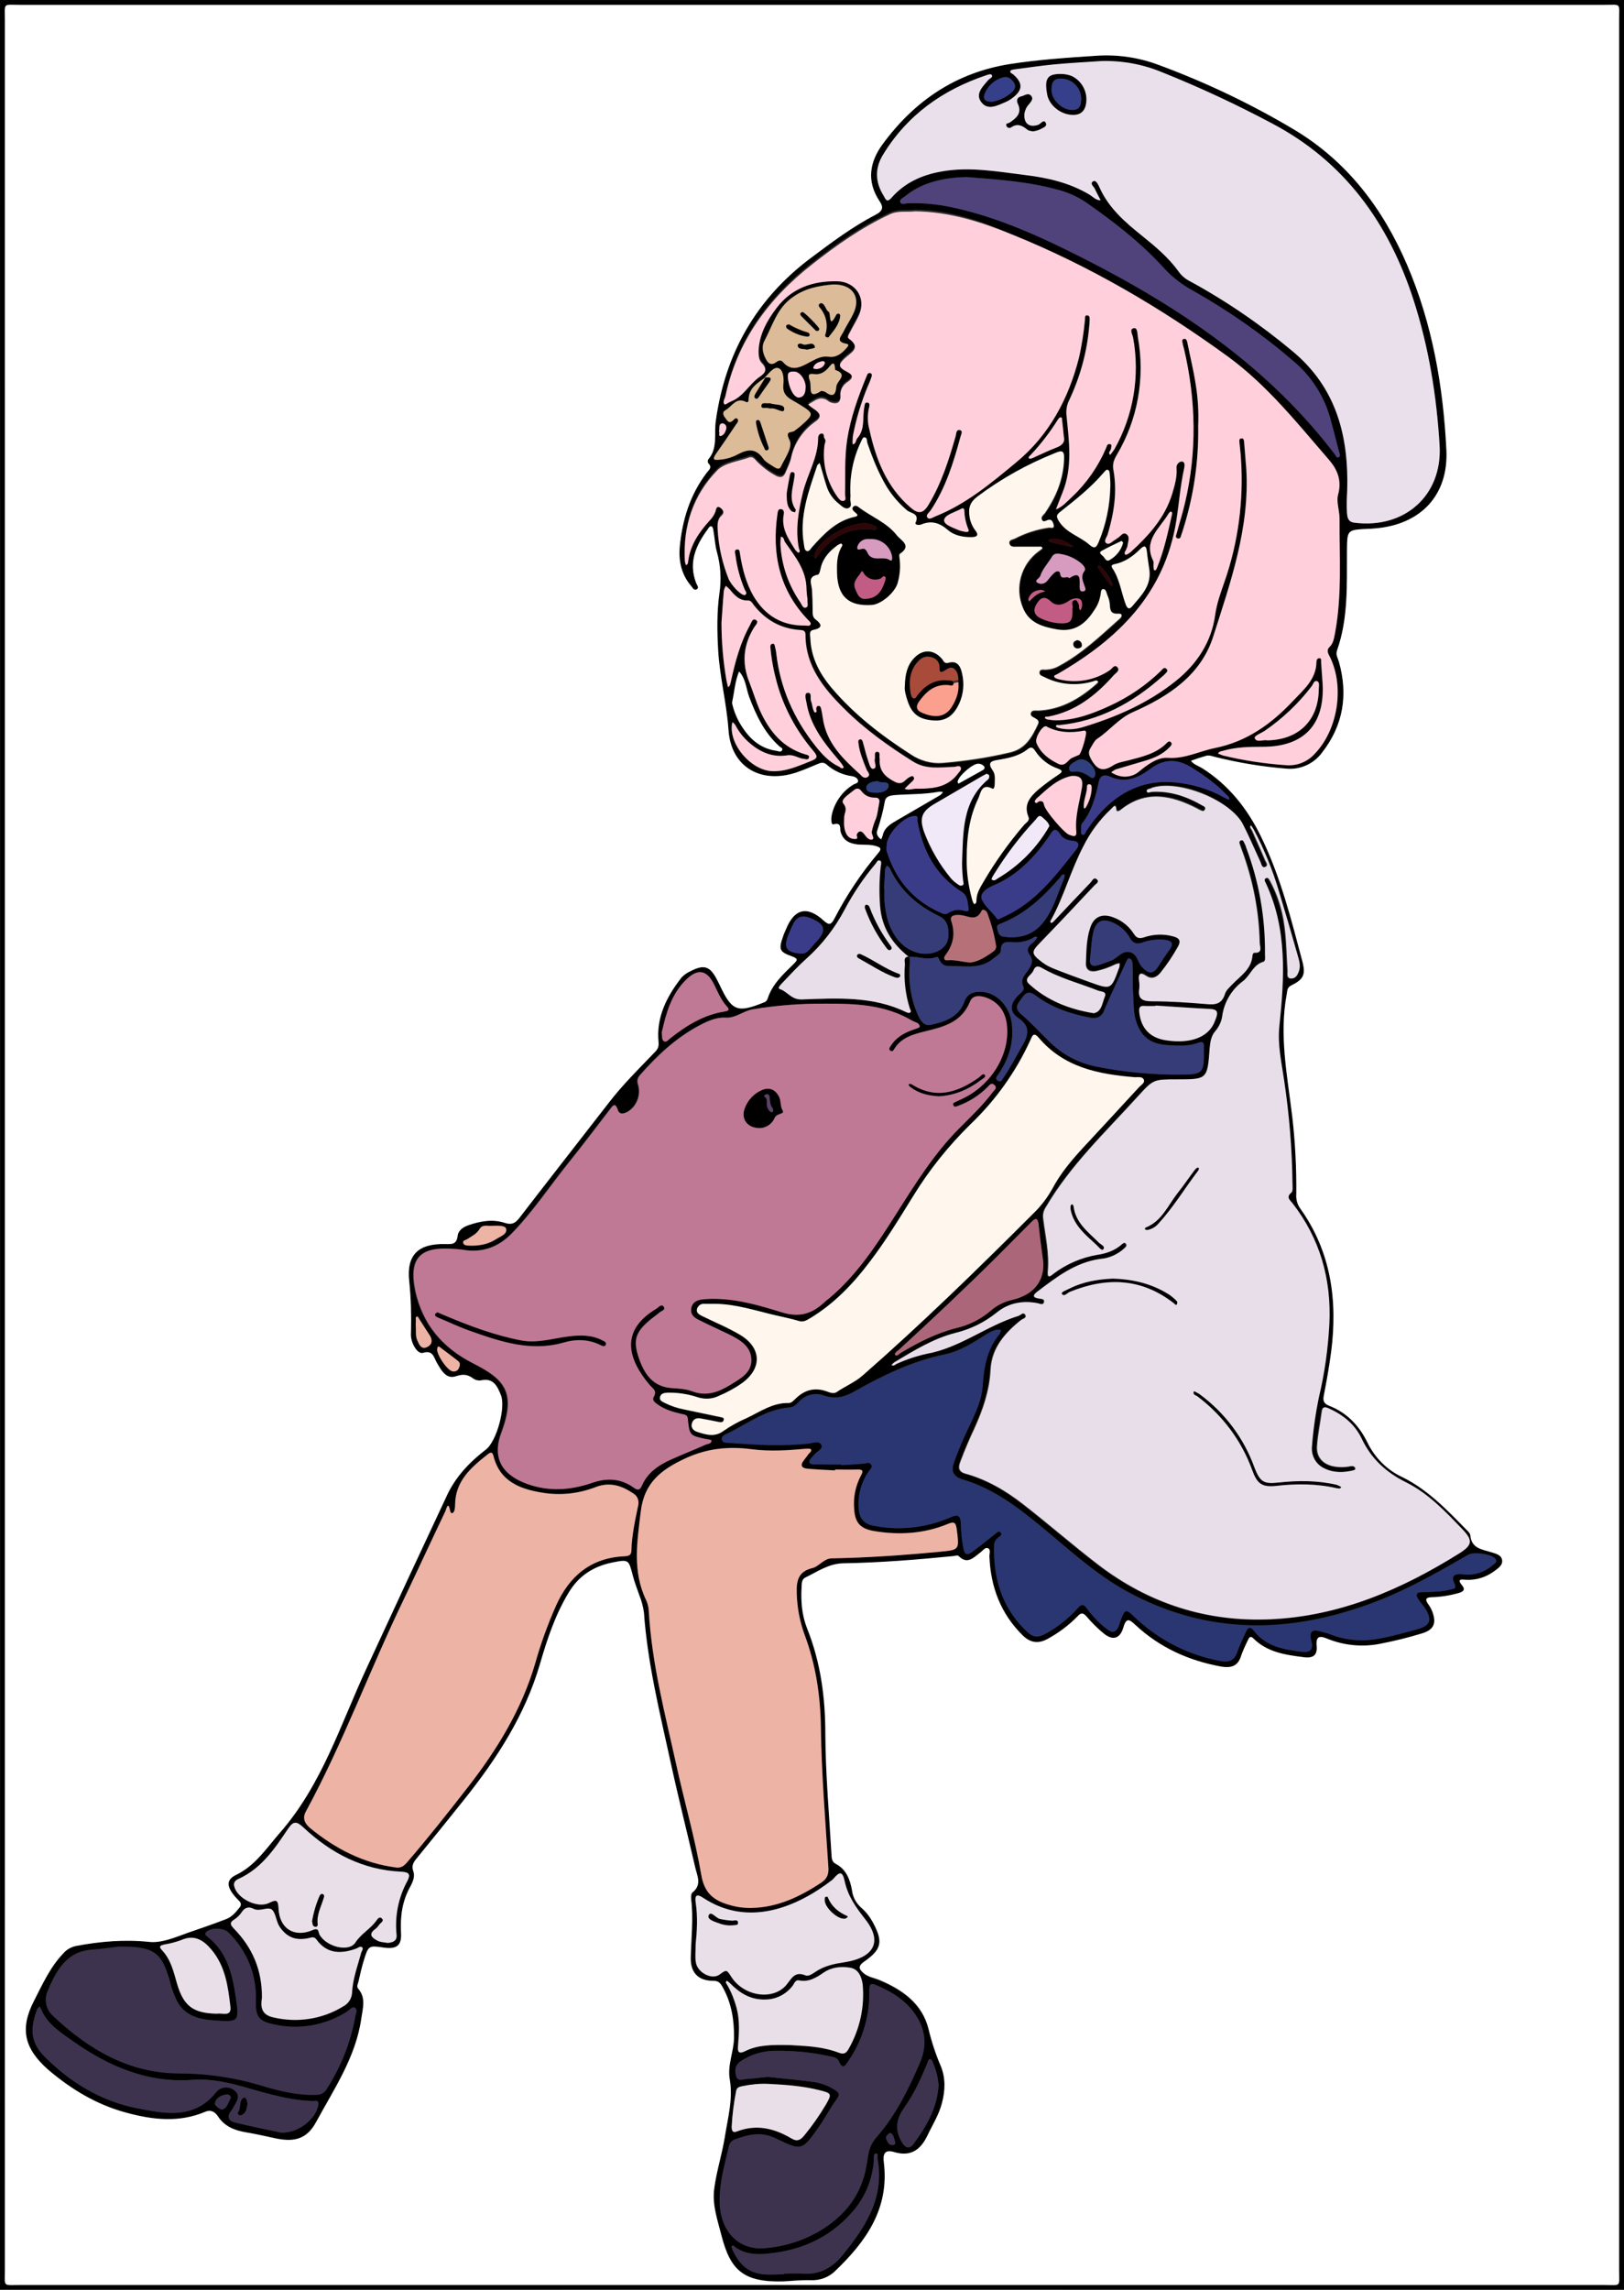 <?xml version="1.0" encoding="utf-8"?>
<!-- Generator: Adobe Illustrator 24.1.0, SVG Export Plug-In . SVG Version: 6.00 Build 0)  -->
<svg version="1.1" baseProfile="tiny" id="图层_1"
	 xmlns="http://www.w3.org/2000/svg" xmlns:xlink="http://www.w3.org/1999/xlink" x="0px" y="0px" viewBox="0 0 766.2 1080.2"
	 xml:space="preserve">
<rect x="0" y="0" width="766.2" height="1080.2" fill="#333333" stroke="none"/>
<g>
	<path d="M0.1,540.1c0-178.5,0-357-0.1-535.5C0,0.8,0.8,0,4.6,0c252.3,0.1,504.7,0.1,757,0c3.7,0,4.6,0.8,4.6,4.6
		c-0.1,357-0.1,714,0,1071c0,3.7-0.8,4.6-4.6,4.6c-252.3-0.1-504.7-0.1-757,0c-3.7,0-4.6-0.8-4.6-4.6C0.1,897.1,0.1,718.6,0.1,540.1
		z M2.3,539.8c0,177.2,0,354.3,0,531.5c0,7.5-1,6.6,6.7,6.6c249.3,0,498.7,0,748,0c8,0,6.9,1.1,6.9-6.8c0-354,0-708,0-1062
		c0-7.9,1.1-6.8-6.9-6.8c-249.2,0-498.3,0-747.5,0c-8.3,0-7.2-1.2-7.2,7.1C2.3,186.2,2.3,363,2.3,539.8z"/>
	<path d="M369.6,1076.2c-18.9,0.5-25-5.3-29.2-21.6c-1.9-7.5-4.5-14.6-3.4-22.4c1.1-8.2,3.7-16.2,5-24.3c1.4-8.9,3.9-17.8,2.3-27
		c-1.2-6.7,1.9-13,2-19.6c0.1-8.6-1.2-16.5-5.4-24c-1.1-1.9-1.9-2.9-4.4-2.9c-7.1,0-10.8-3.9-10.6-11c0.2-9.1,1.3-18.3,0.2-27.4
		c-0.1-1.1-0.1-2.8,0.6-3.3c4.6-3.6,2.2-7.9,1.3-11.8c-3.8-16.5-8-33-11.6-49.6c-5.1-23.4-10.9-46.7-12.6-70.7
		c-0.4-2.8-1.1-5.5-2.2-8.2c-1-3-2.2-5.9-3-9c-2-7.8-1.9-7.9-9.9-6.3c-8.7,1.8-15.6,6.2-20.3,14c-6.4,10.5-10.2,22-13.6,33.7
		c-7,24.1-20.3,44.7-35.8,64.1c-7.4,9.3-14.8,18.4-22.3,27.6c-1.5,1.8-2.7,3.5-1.7,6.2c0.9,2.4-0.2,5-1.4,7.2
		c-3.8,6.8-4.8,14-4.4,21.7c0.4,6.2-2,8-8.3,7.1c-6.8-1-7.1-0.9-9.1,5.6c-1.1,3.5-1.9,7.1-2.7,10.6c-0.3,1.1-1,2.2,0,3.3
		c3.6,4.3,2.1,9,1.4,13.8c-2.6,18.4-12.9,33.4-21.4,49.1c-4.2,7.7-9.9,9.5-18.7,7.7c-4.7-1-9.4-2.1-14.2-2.9
		c-5.4-0.9-10.2-2.7-13.4-7.6c-1.3-2-3.3-3.3-6-2.1c-12.3,5.2-24.8,3.8-37.2,0.4c-13.9-3.7-26-11-36.9-20.3
		C11.5,966.5,9.2,957.2,16,944c4-7.8,7.6-15.9,13.8-22.4c1.6-1.9,3.8-3.1,6.2-3.6c11.3-2.1,22.6-3.1,34.2-1.9
		c6,0.7,12.3-2.1,18.2-4.2c6.1-2.1,12.2-4.2,18.2-6.5c2.7-1,4.6-3.2,6.4-5.5c0.8-0.8,0.8-2,0.1-2.8c-0.1-0.1-0.2-0.2-0.2-0.2
		c-1.2-1.2-2.3-2.4-3.3-3.8c-2.7-3.8-2.4-6.6,1.8-8.6c9.1-4.4,14.3-12.6,20.6-19.8c19.9-22.7,28.6-51.1,40.9-77.6
		c12.6-27.3,25.3-54.6,38.1-81.9c4.1-8.7,10.7-15.6,18.3-21.4c5-3.9,9.4-19.9,7-25.7c-1.6-3.9-3.4-8.2-9.3-6.9
		c-1.3,0.2-2.7-0.1-3.8-0.9c-2.7-2-4.8-2.1-8.2-1c-4.6,1.5-6.9-3-8.9-6.4c-1.5-2.6-1.8-6-6.4-4.7c-1.9,0.6-3.5-1.5-4.5-3.4
		s-1.5-4.1-1.3-6.3c0.2-7.9,0-15.9-0.8-23.7c-1.5-12.7,4.1-18.2,17-17.9c3.1,0.1,5.3,0.2,5.8-3.8c0.3-2.7,2.6-4.2,5.1-5.1
		c5.6-1.9,11.4-3,17.1-1.1c3.4,1.1,5.1,0.1,7-2.4c14-18.2,28.2-36.3,42.3-54.5c6.5-8.4,14.1-15.9,21.4-23.5c1.4-1.4,2.1-2.5,1.9-4.7
		c-1.2-11.8,3.8-21.6,10.8-30.6c1.1-1.2,2.5-2.2,4-2.9c6.7-3.5,9.5-2.6,12.9,4.1c0.4,0.7,0.7,1.5,1.1,2.2
		c5.8,12.4,8.3,13.4,20.9,8.3c0.8-0.2,1.4-0.9,1.7-1.6c2.1-6.8,7.2-11.5,12.1-16.3c1.8-1.8,2.8-2.6-0.5-3.8c-6-2.1-6.4-3.3-4.3-9.3
		c0.4-1.3,1-2.5,1.5-3.7c3.9-9.5,9.9-11,17.6-4c2.8,2.6,3.7,1.9,5.2-0.9c5.7-11,12.5-21.2,20.5-30.7c1.6-1.9,1.8-2.7-1.1-3.5
		c-3.4-1-6.8-0.2-10.2-1c-3.3-0.7-5.3-2.4-6.3-5.6c-0.5-1.6,0.7-4.7-3.4-3.6c-1.2,0.3-1.1-2.8-0.8-4.4c1.3-5.9,4.9-11.1,10.1-14.3
		c0.9-0.6,2.6-0.6,2.3-2.1c-0.3-1.1-1.6-1.7-2.7-1.9c-4.5-0.6-8.7-2.5-12.1-5.5c-1.6-1.4-3-0.8-4.6-0.1c-3.1,1.3-6.1,2.6-9.3,3.7
		c-16.8,5.8-31.2-2.2-32.4-19.9c-0.9-12.8-4.2-25.2-4.9-38c-0.5-8.9-0.6-17.7,0.6-26.4c1-6.6,0.6-13.3-1.2-19.7
		c-0.9-3.2-1-6.6-1.6-9.8c-0.1-0.8-0.3-1.9-0.8-2.1c-0.9-0.5-1.4,0.6-1.9,1.3c-5.7,7.7-9.2,15.8-5.4,25.5c0.3,0.8,1.4,1.9,0.4,2.7
		c-1.4,1-2.1-0.6-2.7-1.3c-4.7-5.4-6.1-11.9-5.5-18.6c1.2-12.8,4.9-24.8,12.9-35.2c1-1.2,2.5-2.4,0.6-4.2c-0.3-0.5-0.4-1.2-0.1-1.8
		c4.7-5.4,2.7-12.1,3.6-18.2c4.4-31.7,18.9-57.4,44.7-76.8c9.9-7.4,19.7-14.8,30.7-20.5c3.5-1.8,3.8-3.6,1.8-6.5
		c-6.2-9.4-4.6-18.5,1.6-26.9c15-20.4,34.6-33.7,60-37.7c13.5-2.1,27.1-3,40.7-3.9c10-0.7,20.1,0.8,29.4,4.3
		c22.2,8.2,43.6,18.4,63.9,30.5c25.1,15,41.9,37.2,53.3,63.7c12,27.9,17.1,57.4,18.6,87.4c1.1,21.5-12.2,35.4-33.8,37.1
		c-1.2,0.1-2.3,0.2-3.5,0.2c-9.6,0.5-9.5,0.5-9.6,10.4c-0.1,15.8,0.7,31.7-4.7,47c-0.7,2,0.4,3.6,0.9,5.3c4.4,15.6,2.1,30-8,42.9
		c-3.9,5.3-10.4,8.2-17,7.5c-11.1-0.9-22.1-2.7-33-5.4c-1.4-0.3-3-1-4.4-0.7c-2.5,0.7-5,1.5-7.4,2.4c1.3,1.8,3.5,2.4,5.3,3.5
		c12.6,8,21.5,19.3,27.9,32.6c9.1,18.7,14.1,38.7,19.4,58.7c1.6,6.2,0.4,8.4-5.3,11.2c-2,1-1.8,2.4-2.1,4c-3.7,19.5,0.3,38.7,2.6,58
		c1.4,12.1,2,24.2,1.9,36.4c-0.2,2.3,0.4,4.7,1.7,6.6c14.7,20.5,17.9,43.6,14.7,68.1c-0.9,6.8-2.1,13.5-3.4,20.2
		c-0.5,2.5-0.2,3.9,2.5,5c8.3,3.2,14.1,9.3,18,17.2c3.5,7.3,9.3,13.1,16.6,16.5c11.8,5.8,20.9,15.3,30,24.6c0.8,0.8,1.9,1.8,2,2.8
		c0.5,6.1,5.3,6.6,9.6,7.9c2.2,0.7,5,1.2,5.4,3.8c0.5,2.8-2,4.3-4.1,5.8c-3.7,2.6-8.1,4-12.7,3.8c-1.6,0-5.1-1-2,2.7
		c1.6,2,0.4,2.9-1.6,3.5c-4.2,1.2-8.5,1.9-12.8,2c-2.6,0.1-3.4,0.8-1.7,3.2c0.9,1.2,1.6,2.5,2.1,3.9c1.9,5.4,0.4,8.4-5.1,10
		c-6.5,2-13.1,3.6-19.8,4.9c-8.2,1.6-16.7,0.8-24.5-2.3c-3.3-1.4-5.8-1.9-5.3,3.3c0.4,4.4-1.7,5.9-6.1,5.3
		c-8.7-1.1-17.2-2.3-23.8-8.9c-1.4-1.4-2-0.3-2.5,0.8c-1.2,2.4-2.3,4.8-3.2,7.3c-1.5,5.2-4.9,6-9.6,5.2c-15.3-2.8-28.9-9-40.3-19.6
		c-2.8-2.6-4.3-3.7-5.7,1.2c-1.6,5.4-5.1,6.3-9.4,2.7c-2.8-2.3-5.4-4.9-7.8-7.7c-1.7-2-2.7-2.2-4.5-0.2c-4.1,4.2-8.8,7.7-13.9,10.5
		c-4.3,2.4-8.1,2.1-11.8-1.5c-10.4-10.2-15.2-22.8-15.8-37.2c-0.1-1.4,0.8-3.4-0.7-4c-1.4-0.6-2.5,1.3-3.7,2.1
		c-3.1,2.3-6,5.8-10.2,1.5c-0.4-0.4-1.6,0-2.4,0.1c-17.2,1.7-34.5,3.1-51.8,3.4c-7,0.1-12.2,3.9-18,6.7c-1.8,0.9-1.7,2.7-1.8,4.4
		c-0.4,6.7,0.1,13.3,2.6,19.6c6.4,16,8.6,32.6,8.6,49.8c0.1,19,1.8,37.9,2.9,56.9c0.1,1.6,0.1,3.3,1.9,4.3c5.1,2.6,6.9,7.5,7.8,12.7
		c0.4,3.2,2,6,4.4,8.1c2.3,2,4.1,4.4,5.5,7c4.8,9,4.2,12.6-4.3,18.5c-2.9,2.1-2.3,3.4-0.3,5.2c2.2,2,5.1,2.3,7.7,3.4
		c10.9,4.6,20.1,11.1,23.1,23.1c1.4,5.9,3.3,11.7,5.7,17.3c2.4,5.7,2.2,11.7,0.6,17.7c-1.4,5.5-4.5,10.3-6.9,15.4
		c-3.3,6.8-8,9.9-15.5,7.7c-4.6-1.4-5.5,0.8-5,4.8c2.7,21.8-8.4,37.4-23.1,51.4c-3,2.9-7.1,4.4-11.3,4.2
		C377.5,1075.5,372.3,1076,369.6,1076.2z M361.1,178c-3.6,2.7-7.6,4.9-7.9,10.2c0,0.8-0.1,2-1.3,1.4c-4.7-2.4-6.6,2.3-9.6,3.9
		c-1.8,1-1,2.6,0,3.8c0.8,0.9,1.3,2.6,3.1,1.4c0.8-0.5,1.5-1.9,2.4-1.2c1.1,1-0.1,2.1-0.7,3c-3.1,4.7-6.3,9.3-9.5,13.9
		c-1.3,1.9-1.4,2.7,1.5,2.4c3.2-0.2,6.2-1.1,9-2.6c4.7-2.5,8.5-2.8,11.9,2.1c1.2,1.7,3.3,2.7,5.1,3.9c1,0.7,2.5,1.3,3.1,0.1
		c2-4.2,5.9-9.5,4.2-12.8c-2.3-4.6,0.9-3.3,2.3-4.3c0.9-0.7,1.9-1.4,2.7-2.1c6.8-6,6.8-6-0.8-10.7c-3.5-2.2-7.8-3.4-7.1-9.2
		c0.3-2.7,0-6.8-2.3-7.6c-2.2-0.8-4.6,2.5-6.5,4.5L361.1,178z M428.8,451.3c0.7,1.8,0.2,3.6,0.2,5.4c-0.4,7.3,0.8,14.7,3.7,21.5
		c1.2,2.6,2.7,6,6.2,5.3c6.7-1.4,13.3-3.6,16-11.1c1.2-3.4,4.1-4.6,7.6-4.5c7.4,0.1,13.8,6.6,14.8,15.1c1,8.7-1.4,16.5-6.2,23.6
		c-0.7,1.1-2,2.3-0.2,3.3c1.5,0.9,2-0.8,2.6-1.6c3.4-4.9,6.1-10.3,9.1-15.5c2.9-5,3.2-8.9-2.1-12.5c-4.2-2.8-4-6.4-0.7-10.1
		c1.2-1.4,3.9-2.9,3-4.8c-1.6-3.5,0.7-5.4,2.2-7.6c1.7-2.5,2.8-4.6,0.7-7.5c-1.8-2.5-0.2-4.3,1.9-5.8c0.7-0.7,1.3-1.4,1.8-2.3
		c-1.1-0.8-1.8,0.2-2.6,0.6c-2.9,1.4-6.1,2-9.2,1.7s-5.4-0.2-5.4,3.9c0,1.6-2,2.5-3.3,3.6c-6.4,5.6-14,3.6-21.4,3.7
		c-3.2,0-3.8-2-4.9-4c-0.3-0.2-0.6-0.3-0.9-0.2c-4.3,1.7-8.5-0.4-12.8-0.1c-7.8-6.1-12.8-13.7-13.5-23.8c-0.5-6.3-0.4-12.6,0.3-18.9
		c0.1-1,0.6-2.3-0.4-2.7c-1.1-0.5-1.5,0.9-2.1,1.6c-5.6,6.6-10.4,13.8-14.5,21.5c-4.6,8.7-10.7,16.6-18,23.1
		c-4.1,3.7-7.8,7.7-11.6,11.7c-0.7,0.7-2.4,2.3-1,2.7c3.7,1.2,5.4,5.1,10.4,4.9c16.6-0.6,33.4-1.6,49,5.9c0.6,0.3,1.4,0.6,1.9,0.4
		c1-0.6,0.2-1.4,0-2.1c-2.1-6.7-2.9-13.7-2.3-20.7C427,453.7,425.9,451.3,428.8,451.3L428.8,451.3z M554.7,509.3
		c-10.8,0-10.9,0-18.1,7.9c-15.3,16.9-32,32.6-43.6,52.5c-1,1.5-1.4,3.3-1.2,5c1,8.4,3,16.7,2.2,25.3c-0.3,3.9,1.7,1.7,2.8,0.9
		c6-4.5,13-7.5,20.4-8.8c4.2-0.6,8.1-1.9,11.4-4.7c0.6-0.5,1.3-1.4,2.1-0.7c1,1-0.1,1.8-0.7,2.4c-3.1,2.8-7.1,4.6-11.2,4.9
		c-11.8,1.6-20.7,8.6-29.7,15.4c-2,1.5-2.6,2.8,0.7,3.3c1.1,0.2,2.8,0.1,2.4,1.7c-0.4,1.6-2,0.7-3,0.5c-7.1-1.4-13.8-0.1-19.3,4.4
		c-5.7,4.6-12.4,7.9-19.5,9.6c-10.5,2.7-19.5,8.3-28.7,13.8c-0.5,0.4-1,0.8-1.4,1.3c0.9,0.8,1.6-0.1,2.2-0.4
		c4.5-2.1,9.3-3.7,14.2-4.8c15.8-2.8,28.4-13.3,43.4-17.9c1.1-0.3,2.4-2.2,3.3-0.4c0.7,1.4-1.2,1.7-2,2.3
		c-7.7,6.1-13.9,13.3-14.4,23.4c-0.5,9.9-3.6,18.9-7.6,27.7c-2.4,5.1-4.6,10.3-6.6,15.6c-0.9,2.3-1.4,4.8,2.3,5.8
		c10.1,2.8,19,8,27.2,14.4c12,9.3,23.4,19.3,35.4,28.5c24,18.4,51.4,27.2,81.6,25.8c32.6-1.5,61.7-14.1,89-31.2
		c5.8-3.7,6.3-5.9,1.6-10.9c-8.2-8.6-16.4-17.3-27.1-22.6c-9.4-4.7-16.3-11.1-20.8-20.6c-3.1-6.5-8.5-11-15.1-14
		c-1.9-0.9-3.4-1.4-3.7,1.6c-0.7,5.4-1.9,10.9-2.2,16.3c-0.2,4.6,2.3,7.8,7,9.1c2.9,0.7,6,0.7,8.9,0.1c0.8-0.1,1.7-0.1,2.1,0.8
		c0.3,0.6-0.2,1-0.7,1.1c-4.8,1.2-9.6,1.3-14.1-1c-3.9-1.9-6.1-6.1-5.6-10.4c0.6-7.8,1.7-15.5,3.3-23.2c2.7-11.3,4.3-22.9,4.9-34.5
		c1-21-4.4-40.2-17.5-57c-1.1-1.4-3.1-2.7-0.4-4.9c0.8-0.6,0.5-2.8,0.5-4.3c-0.2-16.2-1.5-32.3-3.9-48.3c-1.2-8.5-3.2-16.9-2.3-25.8
		c2.4-22.9,3.8-45.9-6.4-67.6c-0.3-0.7-1-1.6-0.1-2.2c1.2-0.8,1.7,0.5,2.2,1.3c2.5,4.7,4.4,9.7,5.6,14.9c2.1,9,2,18.2,2.6,27.3
		c0.1,1.3-0.6,3.5,1.5,3.7s3.1-1.4,3.8-3.3c1-2.7,0.1-5.3-0.6-7.8c-2.8-9.9-5.7-19.8-8.7-29.7c-3-10.2-7-20.1-12-29.5
		c-0.4-0.7-0.9-1.4-1.3-2c-0.8,1.1,0.3,1.8,0.6,2.6c2,4.6,4.1,9.1,6,13.7c0.4,1.1,2,2.7,0.1,3.4c-1.6,0.6-1.8-1.6-2.3-2.6
		c-2.9-6.2-5.5-12.5-8.7-18.5c-6.1-11.3-29.1-20.4-41.5-16.8c-0.2,0-0.3,0.1-0.5,0.2c-0.8,0.5-2.5,0.4-2.3,1.4
		c0.2,1.3,1.6,0.5,2.4,0.4c8.6-0.5,16.4,2.1,23.8,6.4c0.8,0.4,2,0.9,1.1,2.2c-0.6,0.9-1.5,0.2-2.3-0.1c-0.5-0.2-0.9-0.5-1.3-0.7
		c-12.1-6.2-24.2-8.8-36,0.7c-0.7,0.6-2,1-2,0c-0.3-3.4-1.6-1.2-2.4-0.5c-5.5,5.1-10,11.2-13.3,17.9c-5.8,11.1-9,23.3-15,34.3
		c-0.3,0.5-0.9,1.2,0,1.6c0.3,0.1,1.1-0.6,1.5-1.1c5.6-5.9,11.2-11.9,16.9-17.8c0.8-0.8,1.6-2.9,3-1.7c1.6,1.3-0.5,2.3-1.2,3.1
		c-8.5,9.1-17.1,18.2-25.8,27.2c-3.6,3.7-3.9,4.8,0.3,8.1c1.8,1.5,3.8,2.7,6,3.6c5.7,2.3,11.5,4.4,17.3,6.5
		c10.2,3.7,10.2,3.7,13.9-6.5c0.1-0.1,0.1-0.3,0.2-0.5c0.1-0.6,0.1-1.2,0.1-1.8c-0.6,0.1-1.2,0.2-1.8,0.4c-3,1.5-6.1,2.6-9.4,3.3
		c-2.8,0.5-4.8-0.6-4.7-3.6c0.2-5.6,0.2-11.4,2-16.8c1.8-5.6,6-7.1,11.5-4.8c3.8,1.5,6.9,4.1,9.1,7.5c1.2,2,2.5,2.5,4.9,1.7
		c4.4-1.5,9.3-1.7,13.8-0.4c2.7,0.7,3.7,2,2.2,4.7c-2.4,4.4-5.2,8.5-8.3,12.4c-1.7,2.1-4,3.3-6.6,1.6c-3.4-2.3-3.9-0.7-3.5,2.4
		c0.2,1.2,0.2,2.3,0.1,3.5c-0.8,5,1.6,6,6.2,6c8.5,0,17,0.6,25.4,1.3c4.2,0.4,7.3,0.1,8.8-4.7c0.5-1.8,2.3-3.3,3.6-4.7
		c3.9-4,9-7.1,9.4-13.6c0-0.4,0.5-1.2,0.8-1.2c4.3,0.3,2.6-2.9,2.6-4.7c-0.3-14.8-3.2-29.5-8.3-43.4c-0.3-0.9-0.7-1.9-1-2.8
		c-0.3-0.8-0.6-1.7,0.5-2.1s1.3,0.8,1.7,1.5c0.3,0.6,0.6,1.2,0.7,1.8c6.1,16.1,9.1,33.1,8.9,50.3c0,1.3,0.4,3.4-0.8,3.7
		c-4.9,1.4-6.1,6.5-9.7,9.2c-5.1,3.8-8.6,9.5-9.6,15.9c-0.3,2.7-1.4,5.2-3.1,7.3c-2.2,2.4-2.6,5.2-2.9,8.3
		C569.3,509.3,569.3,509.3,554.7,509.3L554.7,509.3z M431.7,98.9c-3.9,0.5-8-0.5-12.1,1.5c-13.2,6.2-25,14.5-36.4,23.5
		c-20.7,16.2-35.5,36.3-41,62.5c-0.3,1.2-1.5,2.6-0.3,3.6c0.3,0.3,1.9-1,3-1.4c5.9-2.3,8.6-8.2,13.5-11.6c2.8-1.9,3.8-3.6,1-6.5
		c-1.4-1.4-1.5-3.6-1.5-5.7c0.3-7.8,4-14.4,8.5-20.3c7-9.3,17-12.8,28.5-12.6c8.7,0.1,13.9,7.9,10.4,15.9c-1.3,2.9-3,5.6-4.4,8.4
		c-0.4,0.8-1.4,2-0.5,2.7c6.4,4.6,0.7,6.8-1.9,9.4c-3.1,2.9-3.1,4.1,0.9,6.2c2.8,1.4,3.6,2.8,0.5,4.9c-2.3,1.4-3.7,4-3.4,6.7
		c0.2,3.3-2,3.9-4.7,2.9c-0.9-0.3-1.6-1.2-2.6-1.5c-3.1-1.2-5.4,1.3-7.8,2.4c-0.5,0.2,2.1,1.9,3.4,2.8c2.6,2,2.5,3.6-0.1,5.4
		c-5.9,4.1-10.1,10.3-11.5,17.3c-0.5,2.2-1.6,4.3-2.5,6.5c-0.9,2.5-2.5,2.9-4.7,1.7c-3.2-1.7-6.2-4-8.8-6.6c-1-1-1.9-2.6-3.7-2
		c-5.1,1.9-11.6,2.5-15.1,6.1c-11.4,11.7-16.2,26.4-15.3,42.8c0.1,0.7,0.3,1.3,0.5,1.9c1-0.3,1-1.1,1.1-1.9
		c1-7.6,5.1-13.6,10.1-19.1c1.2-1.2,2.1-2.6,2.7-4.1c0.4-1,0.4-3.3,2.4-1.9c1.1,0.8,2.2,2.2,0.5,3.7c-2.1,1.9-1.9,4.6-1.8,7
		c0.5,8,2.3,15.8,5.3,23.2c1,2.8,2.9,5.3,5.3,7.2c0.6,0.5,1.7,1.1,2.2,0.9c1.2-0.7,0.3-1.7-0.1-2.5c-2.2-5.2-3.7-10.7-4.4-16.3
		c-0.1-0.9-0.9-2.6,0.9-2.7c1.2-0.1,1.1,1.4,1.3,2.4c1.1,6.8,2.8,13.4,6.2,19.4c5.5,9.4,13.6,14.3,24.6,14.1c0.9,0,2.2,0.5,2.5-0.8
		c0.1-0.5-0.7-1.4-1.3-1.9c-13.5-14.1-17.1-31.1-14.4-49.9c0.2-1.1,0.2-2.6,1.9-2.3c1.1,0.2,1.3,1.4,1.1,2.4
		c-1.3,6.5,2.1,11.5,5.3,16.6c0.4,0.6,1.4,1.6,1.7,1.5c1-0.4,0.3-1.4,0.1-2.1c-1.7-8.9-0.2-17.5,1.9-26.2s7.2-16.5,7.2-25.8
		c0-1,0.6-2.1,1.7-2.1c1.4,0,0.8,1.6,1.3,2.3c1,1.2,0.1,2.2,0,3.3c-1.1,8.6,1.1,17.3,6.2,24.4c0.7,0.9,1.6,2.1,2.8,1.8
		c1.5-0.4,0.7-2,0.7-3c0.2-8.7-0.3-17.3,1-25.9c1.6-10.3,5.1-20,9-29.5c0.4-0.9,0.6-2.2,1.9-1.9c1.3,0.4,0.6,1.7,0.3,2.6
		c-0.4,1.3-1,2.5-1.5,3.7c-3.1,7.5-5.5,15.4-7,23.4c-0.1,1.3-0.2,2.6-0.1,3.9c1.7-0.2,1.4-2,2.2-2.9c3.8-4.3,2.3-9.8,3.3-14.7
		c0.2-0.9,0.1-2.3,1.5-2.1c1.3,0.2,0.9,1.6,0.7,2.5c-0.8,3.4-0.7,7,0.2,10.3c3.1,14,8.1,27.1,19.5,36.8c3.4,2.9,5.7,3.1,8.4-1.4
		c6.1-10.1,9.6-21.2,12.8-32.4c0.3-1.2,0.2-3.2,2-2.8c1.5,0.3,0.6,2,0.3,3c-3.3,12.2-7,24.3-14.2,35c-0.7,1-2.4,2.1-1.4,3.3
		c0.9,1.1,2.5-0.1,3.7-0.6c14.6-5.8,26.6-15.9,38.4-25.7c15.2-12.6,24.4-29.7,29.3-48.9c1.4-6,2.3-12.1,2.9-18.2
		c0.1-0.9-0.3-2.3,1.3-2c1,0.2,0.9,1.3,0.9,2.1c0,1-0.1,2-0.2,3c-1,12.1-4.3,24-9.5,35c-1.1,2.2-1.5,4.7-1.2,7.2
		c1.2,12.1,2.9,24.2-1.8,36c-1.1,2.7-2.1,5.4-3.2,8.2c3.2-1.2,5.3-3.8,7.7-6c6.8-6.4,12.2-14.2,15.9-22.8c0.4-0.9,0.5-2.2,1.8-2
		c1.2,0.1,0.7,1.2,0.6,2c0,1.1-1.7,1.9-0.4,3.1c0.7-0.9,1.4-1.8,2-2.7c9-16,12.1-34.6,8.8-52.6c-0.3-1.6-2-4.1,0.4-4.5
		c1.8-0.3,1.6,2.9,1.9,4.5c3.4,19-0.1,38.7-10,55.3c-1.3,2.2-2.1,4.3-1.6,7c1.9,10.4,0.3,20.5-2.7,30.5c-0.4,1.3-2,3.1-0.7,4.1
		c1.5,1.1,2.9-0.9,4.3-1.6c0.3-0.1,0.5-0.4,0.8-0.6c1.6-0.7,2.8-3.4,4.6-1.9c1.7,1.3,0.5,3.7,0.3,5.7c0,0.3-0.3,0.6-0.4,0.9
		c-0.1,1-1.6,2-0.5,3c0.3,0.2,1.8-0.7,2.5-1.3c8.4-7.7,16-16,19.5-27.3c1.2-4,2.4-8,2.1-12.2c-0.2-1.5,0.8-3,2.4-3.2l0,0
		c1.6,0,1.5,1.8,1.2,3.2c-1.8,8.1-2.4,16.4-3.7,24.7c-5.5,34.6-27.6,56-56.3,72.5c-0.6,0.3-1.6,0.5-1.3,1.2c0.3,0.6,1.3,0.9,2,1.1
		c8.3,2.1,17.2,0.6,24.3-4.3c1-0.7,2.2-3,3.6-1.2c1.2,1.5-0.9,2.6-1.8,3.6c-8.4,9.5-18.1,17.2-31.1,19.6c-0.5,0.1-1.4-0.3-1.4,0.6
		c0,0.2,0.8,0.6,1.2,0.7c1.3,0.2,2.6,0.4,4,0.4c9,0,17.3-3.1,25.3-6.8c9-4.1,17.2-9.7,24.2-16.5c0.7-0.7,1.6-2.2,2.8-0.8
		c0.8,1-0.4,1.7-1,2.4c-0.3,0.4-0.7,0.7-1.1,1c-14,12.5-29.8,21.1-48.8,23c-0.5,0-1.4-0.4-1.4,0.6c0,0.2,0.8,0.6,1.2,0.7
		c3.6,0.9,7.3,0.8,10.9-0.2c16.1-4.8,31.3-11.4,44.5-22c10-8,16.8-18.5,18.5-31c0.8-5.7,2.6-10.5,4.4-15.7c6.5-18.6,9.1-38.3,7.8-58
		c-0.1-2.5-0.5-5-0.7-7.5c0-0.8-0.5-2.2,1.1-2.2c1,0,1,1.1,1.1,1.9c0.3,4.1,0.7,8.3,1,12.4c1.7,27.8-7.4,53.5-15.6,79.2
		c-5.8,18.2-21,28.2-37.8,35.6c-6.7,2.9-11,8.7-16.9,12.6c-1.4,0.9-2.2,2.9-3.2,4.4c-1.2,2-0.8,3.3,0.5,5.6c2.9,5,5.7,5.5,10.3,2.5
		c2-1.3,4.7-1.7,7.1-2.3c6.4-1.7,13-3.1,18-8.1c0.6-0.6,1.3-1.3,2.1-0.4c0.7,0.8,0,1.6-0.6,2.2c-3.2,3.4-7.3,5.2-11.7,6.5
		c-4.6,1.4-9.3,2.7-13.9,4.1c-0.7,0.4-1.4,0.8-2,1.4c0.7,0.4,1.5,0.8,2.2,1.1c3.7,1.6,8.1,1,11.1-1.7c3.9-3.2,8.6-6.6,13.3-6.3
		c8.1,0.6,14.8-3.1,22.2-4.6c15.1-3,26.8-11.4,37-22.3c4.9-5.2,10.9-10.1,11-18.3c0-0.7,0.3-1.8,1.3-1.8c1.2,0,0.9,1,0.9,1.8
		c0.2,3.3,0.5,6.6,0.7,9.9c1.2,19.5-8.7,30.1-28.2,30.1c-6.4,0-12.7,0.1-18.8,1.9c-0.9,0.2-1.9,0.3-2.3,1.3c0.8,0.3,1.5,0.6,2.3,0.9
		c9.9,2.4,19.9,3.9,30.1,4.6c4.9,0.3,9.7-1.6,13-5.2c11-11.2,14.3-31.4,7.5-45.6c-0.8-1.6-2-3.3-0.4-4.9c2-1.9,2.2-4.4,2.7-6.8
		c3.3-17.8,2-35.9,2.1-53.8c0-3.8-1.6-8.1-0.7-11.3c1.9-6.8-0.4-12-4.3-16.5c-14.8-17.1-29-35-47.4-48.5
		c-31.7-23.1-65.4-42.9-101.9-57.7C463,104,448,99.1,431.7,98.9z M388.9,473.5c-11.5-0.1-22.9,0.8-34.2,2.7
		c-4.3,0.8-7.8,4.1-12.4,3.9c-4.9-0.3-9.1,1.8-13.2,4c-10.7,5.8-19.4,14-27.4,23.1c-1.4,1.6-1.4,2.9-0.8,4.9
		c1.2,4.6-0.7,9.6-4.7,12.2c-1.9,1.1-4.2,1.8-5-0.7c-1.3-3.9-2.4-1.8-3.7-0.2c-6.4,8.3-12.7,16.7-19.3,24.9
		c-9,11.2-16.9,23.2-26.9,33.5c-6.3,6.5-14,9.4-23.1,7.8c-2-0.3-4-0.4-6-0.5c-14.4-0.8-19.3,4.8-16.7,18.9c0.1,0.3,0.2,0.6,0.2,1
		c3.5,15.9,12.9,26.9,27.3,34.2c14.6,7.4,20.4,13.5,13.4,32.4c-4.4,11.8,0.1,19.9,12,24.3c10.3,3.8,20.6,3.1,30.8-0.4
		c6.9-2.4,13.4-2.2,19.5,2.1c1.8,1.3,3,1.7,4.1-0.9c2.6-6,7.7-9.5,13.4-12.1c5.5-2.5,11-4.6,16.5-7.1c1.1-0.5,2.9-0.3,2.9-2.1
		c0-0.2-2-0.5-3.1-0.7c-7.1-1.5-7.3-1.7-8.1-9.6c-0.2-1.9-1.7-1.8-2.8-2.1c-3.9-0.9-7.8-2-11.1-4.3c-1.3-0.9-3.2-2.1-2.1-3.9
		c1.6-2.8-0.4-3.7-1.8-5.3c-10.3-12.1-14.6-25.7,3-36.2c1-0.6,2.3-2.4,3.4-1c1.2,1.6-1,2-1.9,2.8c-1.5,1.3-3.2,2.4-4.7,3.7
		c-6.8,5.7-7.9,9.7-5,18c3.2,9.3,8,13.5,15.8,14c3.1,0.2,6.5,0.4,9.3,1.5c6.7,2.5,12.3,0.4,17.9-3c4.6-2.9,10.2-5.6,10-12
		c-0.2-6.5-5.6-9.4-10.8-12c-4.8-2.3-9.7-4.5-14.4-6.9c-2-1-3.6-2.6-3.2-5.1c0.4-2.8,2.4-3.9,4.8-4.3c2.5-0.3,5-0.4,7.5-0.3
		c10.6,0.3,20.7,3.3,30.7,6.4c7.9,2.4,13.9,0.7,19.6-4.6c0.7-0.7,1.5-1.3,2.3-1.9c13.4-11.2,22.7-25.6,31.9-40.1
		c9-14.2,17.9-28.5,29.9-40.5c5.4-5.4,11-10.7,15.6-16.9c0.7-0.9,2.3-1.9,0.8-3.3c-1.5-1.4-2.4,0.1-3.3,1c-3.9,3.9-8.6,6.9-13.8,8.8
		c-0.8,0.3-1.8,0.8-2.2-0.1c-0.8-1.4,0.7-1.5,1.5-2c1.2-0.6,2.4-1.1,3.6-1.7c13.1-6.6,21.5-20.8,20.1-34.1c-0.6-6.1-3.6-10.7-9.4-13
		c-2.9-1.1-6.7-1.6-8,1.7c-3.9,9.7-12.2,11.9-20.9,14c-5.6,1.4-11.4,2.8-14.8,8.3c-0.4,0.7-1,1.6-1.9,0.9c-0.9-0.6-0.4-1.5,0.1-2.2
		c2.3-3.7,5.8-5.9,9.8-7.4c1.4-0.5,3.9-1.2,3.9-1.7c0-1.9-2.2-2.1-3.6-2.9C417.3,474,403.2,473.4,388.9,473.5z M519.4,29
		c-7.5,0.5-15,0.9-22.4,1.6c-6.1,0.6-12.2,1.5-18.3,2.3c-0.8,0.1-2,0.3-2.1,0.8c-0.3,0.9,0.9,1.1,1.5,1.7c4.5,4,4.4,7.3-0.5,11
		c-1,0.8-2.2,1.5-3.4,2c-3.8,1.6-8.3,4.1-11.4-0.1c-2.9-4,0.9-7.4,3.4-10.4c0.6-0.7,2.2-1.2,1.7-2.2c-0.4-0.9-1.8-0.3-2.7,0
		c-20.6,6.9-37.3,18.8-48.7,37.5c-3.9,6.4-3.7,12.9,0.3,19.3c1.3,2.1,1.9,3.1,4,0.6c6.2-7,14.3-10.6,23.4-12.2
		c13.4-2.4,26.5,0.1,39.7,1.7c10.5,1.3,20.6,3.6,29.9,9.1c1.7,1,3.2,2.8,5.5,2.8c-0.9-1.8-1.9-3.5-2.7-5.3c-0.5-1.2-2.7-2.6-0.8-3.7
		c1.3-0.7,2.3,1.6,2.9,2.8c4.3,9.8,12.1,16.5,20.2,23c6.2,5,12.4,10.2,17.1,16.7c1.3,1.9,3,3.4,5.1,4.5
		c17.3,9.4,33.5,20.5,48.6,33.1c20.9,17.3,26.7,40.3,25.9,66c-0.2,3.5-0.3,7-0.1,10.5c0.2,1.9,0.4,4.1,3.5,4.5
		c23.7,3,41.6-12.9,40.2-36.5c-1.4-23.3-5.1-46.3-12.3-68.6c-11.7-36.2-32.5-65.3-67-83.4c-16.7-8.9-33.9-16.9-51.6-24
		C539.1,30.5,529.3,28.7,519.4,29L519.4,29z M394,693.2v0.4c-4.3-0.2-8.6-0.4-13-0.8c-2.6-0.2-3.7-1.5-1.8-3.9
		c0.7-0.9,1.4-1.9,2.1-2.8c0.6-0.8,1.8-1.5,1.3-2.4c-0.3-0.5-1.8-0.3-2.7-0.3c-8.5,0.8-17,1.3-25.4,0.2c-10.9-1.4-21-0.4-31.3,4.4
		c-11.3,5.3-19.3,11.4-20.9,25.1c-1.7,14.2-4,28,2.5,41.6c0.8,1.7,1.2,3.5,1.3,5.3c1.4,24.7,7.7,48.6,13,72.6
		c3.8,17.4,8.8,34.5,11.8,52c1.5,8.8,6.3,12.1,13.6,14.1c3.4,1,6.9,1.4,10.4,1.3c12.1-0.3,22.5-5.3,32.4-11.8c3.1-2,3.8-4.3,3.5-7.8
		c-1.4-21.8-3.2-43.5-3.5-65.3c-0.2-15.2-2.4-29.8-7.7-44c-2.3-6.3-3.5-12.8-3.7-19.5c-0.2-5.9,0.7-10.3,7.3-11.9
		c3.3-0.8,5.4-4.5,9.1-4.6c17-0.3,33.9-1.5,50.8-3.1c9.7-0.9,9.5-0.9,8.3-10.6c-0.4-3.3-1.2-3.8-4.3-2.5
		c-11.2,4.6-22.9,5.3-34.8,3.3c-6.4-1.1-8.9-3.9-9.3-10.3c-0.5-5.5,0.6-11,3.2-15.9c1.2-2.1,0.9-2.9-1.7-2.8
		C401,693.3,397.5,693.2,394,693.2L394,693.2z M186.5,880.9c2.1,0.3,3.5-0.3,5.1-2.1c10-11.6,19.5-23.6,28.9-35.7
		c13.8-17.7,25.4-36.6,31.8-58.4c2.6-9.3,5.9-18.4,9.8-27.2c6.3-14.1,16.5-22.7,32.4-23.4c1.9-0.1,3.2-0.5,3.2-2.7
		c0.2-7.3,1.8-14.5,3.3-21.7c0.6-2-0.3-4.1-2.1-5.1c-5.5-3.8-11.2-5.6-17.9-3c-8,3.1-16.6,4-25,2.6c-10.6-1.7-20.1-5.3-23.1-17.3
		c-0.5-2.1-1.4-1.8-2.7-0.8c-7.9,6.2-15.3,12.6-15.4,23.8c0,1-0.1,2-0.4,2.9c-0.5,1.3-1.6,1.5-1.9,0.1c-1-5.2-1.8-1-2.3,0.1
		c-6.6,13.8-13,27.7-19.6,41.5c-16,33.1-28.6,67.7-46.2,100.1c-1.9,3.4-0.2,6,2.1,7.9C158.1,872,171.2,878.9,186.5,880.9
		L186.5,880.9z M401.2,233c0.1,0.7,0.1,1.3,0,2c-0.3,1.7,1.2,4.1-0.9,4.9c-1.7,0.7-3.3-1.1-4.7-2.2c-2.6-2.1-4.6-4.9-5.6-8.1
		c-1-3-1.8-6.1-2.7-9.1c-0.2-0.6-0.4-1.3-0.6-1.9c-0.4,0.5-1.1,0.8-1.2,1.4c-4,12-8.5,23.9-6.2,37c0.2,1.2,0.2,2.7,1.3,3.1
		c1.3,0.4,1.8-1.1,2.6-1.9c5.6-6.2,11.3-12.3,20-14.2c2.4-0.5,1-1.4,0.1-2.2c-0.8-0.7-1.6-1.5-0.8-2.5c0.8-0.9,1.9-0.5,2.7,0.2
		c5.9,4.5,13.3,7.2,18,13.3c1.8,2.3,7.3,4.8,1.3,8.7c-0.4,0.3-0.1,1.9,0,2.9c0.4,3.7,0,7.3-1,10.9c-1.4,4.6-7.8,10-12.2,10.3
		c-10.9,0.7-16.1-4-16.4-15.1c-0.1-4-0.1-8,1.8-11.7c0.3-0.7,1.2-1.4,0.3-2.1c-0.2-0.2-1.2,0.3-1.7,0.6c-3.7,2.7-6.8,5.8-8,10.5
		c-0.3,1.3-0.7,3.4-1.4,3.5c-5.1,0.9-3,4.3-2.8,7.2c0.2,3.2,0.3,6.3,0.3,9.5c0,1.7-0.1,3.4,1.5,4.5c3.3,2.5,3.4,4.1-1.1,5.1
		c-2.1,0.5-1.3,2.5-1.3,3.8c0.3,9.3,4.5,17,10.3,23.8c10.6,12.4,23.3,22.2,37,31c4.4,3,9.7,4.5,15,4.1c10.8-0.9,21.5-2.5,32-5
		c7.3-1.7,10.3-7.3,13.1-13.3c0.7-1.4-0.1-2.1-1.2-2.7c-0.9-0.6-2.5-1-2.2-2.4c0.4-1.7,2.1-1.3,3.4-1.3c10.5-0.4,19.1-5.3,26.8-11.9
		c0.6-0.5,1.7-1.5,1.6-1.7c-0.7-1.1-1.7-0.3-2.6-0.1c-7.6,2.2-15.7,1.5-22.8-2.1c-1-0.5-2.5-0.9-2.3-2.3c0.2-1.6,1.8-1.2,2.9-1.2
		c2.2-0.1,4.3-0.6,6.2-1.7c10.9-5.8,19.6-14.2,28.7-22.3c1.4-1.2,1.4-2.6-0.7-2.4c-3.4,0.2-3.8-1.6-3.9-4.3c-0.1-1.5-0.5-3-1.1-4.3
		c-0.5-1.1-0.6-3.1-2.1-3c-1.1,0.1-1,1.9-1.2,3c-0.5,2.5-1.4,4.8-2.9,6.9c-4.1,6.5-9.4,10.6-17.7,9.1c-6.7-1.2-13.1-3-16-10.2
		c-4-9.6-0.9-20.6,7.5-26.7c0.6-0.5,1.8-1.2,1.7-1.5c-0.3-1-1.4-0.5-2.1-0.6c-3.3,0-6.7,0-10,0c-1.3,0-2.9,0.2-3.4-1.3
		c-0.6-1.9,1.3-2,2.4-2.5c5-2.6,10.5-4.4,16.1-5.2c0.9-0.1,2.8,0.7,2.3-1.4c-0.3-1.1-0.8-2.8-2.7-2.2c-1.1,0.3-2.2,1.4-2.9-0.3
		c-0.5-1.3,0.8-2.1,1.5-3c5.3-7.7,8.7-16,9-25.5c0.2-4.2-1.1-4.1-4.4-2.7c-13,5.2-25.2,12-36.4,20.4c-3.6,2.7-4.4,5.5-3.8,9.4
		c0.3,2.3,1.2,4.5,2.6,6.4c2.2,2.7,0.7,3.4-1.9,3.4c-3.9,0-7.9-0.8-10.8-3.3c-3.9-3.4-7.7-4.7-12.6-2.7c-1.1,0.5-3.2,0.2-2.8-0.8
		c2.1-4.5-2.2-4.4-3.9-5.8c-3.7-3.1-6.9-6.8-9.5-10.9c-4-6.6-6.8-13.7-9.3-20.9c-0.3-1,0.1-2.7-1.5-2.7c-0.6,0-1.2,1.4-1.6,2.3
		C402.5,216.3,400.8,224.6,401.2,233z M337.2,615.2c-1,0-2,0-3,0c-0.7,0-1.3,0-2,0c-1.6-0.2-3,0.8-3.5,2.3c-0.5,1.9,0.9,2.7,2.3,3.4
		c6.1,3,12.5,5.6,18.3,9.1c10,6.2,10,15.8,0.6,22.6c-3.4,2.4-7.1,4.4-10.9,6c-3,1.5-6.4,1.7-9.6,0.8c-4.7-1.6-9.7-2.4-14.7-2.3
		c-1.6,0.1-3.2,0.4-3.5,2.2c-0.3,1.6,1.3,2.1,2.4,2.7c2.8,1.4,5.8,2.4,8.9,3c5.7,1.2,11.4,2.4,17.1,3.6c0.7,0.2,1.9,0.1,1.7,1.3
		c-0.2,1.1-1.2,1-2,0.9c-2.9-0.6-5.9-1.2-8.8-1.7c-2.1-0.4-3.7,0.4-4.2,2.5c-0.5,1.9,0.9,3.3,2.5,3.8c4.3,1.4,8.4,2.7,12.7-0.6
		c3.3-2.3,6.8-4.2,10.5-5.8c6.4-3,12.4-7.4,20-7.2c1.4,0,2.3-1.2,3.3-2.1c4.2-4.1,9-5.4,14.6-3.4c1.6,0.6,3.4,1.3,4.8,0.3
		c3.9-2.7,8.4-4.5,12.1-7.7c28-24.5,54.5-50.4,80.8-76.7c3.5-3.4,6.4-7.2,8.8-11.5c3.7-7,8.7-13,14-18.8c8.9-9.6,17.9-19.3,26.8-29
		c1-1.1,2.9-2.1,2.4-3.5c-0.6-1.8-2.9-1.2-4.4-1.3c-17.1-1.4-33.4-4.6-45.3-18.7c-2.4-2.8-3-0.7-3.9,1.3
		c-6.8,14.9-16.4,28.3-28.2,39.6c-10.5,10.3-19.7,21.8-27.3,34.3c-6.5,10.5-12.9,21-20.4,30.8c-7.8,10.3-16.6,19.5-27.8,26.3
		c-1.7,1-3.2,2.1-5.5,1.4c-3.6-1.1-7.4-1.8-11.1-2.7C356.2,618.3,347,615.2,337.2,615.2L337.2,615.2z M397.1,690.9v0.3
		c3.5-0.2,7-0.4,10.5-0.7c1.1-0.1,2.5-0.8,3.3,0.2c1.2,1.4-0.3,2.5-1,3.5c-3.5,5.1-5.2,11.3-4.7,17.5c0.3,4.9,2.7,7.4,7.6,8.2
		c12,2.3,24.5,0.8,35.7-4.1c3.6-1.6,4.8-0.7,4.9,3.1c0.1,3.5,0.4,7,1,10.4c0.7,4.5,1.7,4.9,5.2,2.2c3.3-2.5,6.5-5.1,9.8-7.7
		c0.8-0.6,1.9-2,2.9-0.7c0.8,1-0.5,1.7-1.3,2.3c-1.2,0.9-2,2.3-1.9,3.8c-0.4,14.9,3.4,28.3,14.1,39.2c4.4,4.5,6.3,4.7,11.8,1.4
		c5-3,9.6-6.7,13.5-11.1c1.8-2.1,3-2,4.5,0.3c2.7,3.6,5.8,6.9,9.4,9.6c2.5,2,4.2,1.5,5.4-1.4c0.4-0.9,0.6-1.9,1-2.8
		c1.9-5.3,2.5-5.5,6.4-1.7c11.2,10.8,25.4,18.1,40.7,20.9c3.8,0.7,6.4-0.1,7.8-4c1.1-3.3,2.7-6.4,4.1-9.6c1-2.3,2.2-2.8,3.9-0.6
		c5.6,7.3,13.7,8.7,22.1,9.8c4.5,0.6,6-0.9,4.9-5.1c-1.3-5,1-5.5,4.9-4.3c1.3,0.4,2.6,0.6,3.8,1.1c7.5,3,15.6,3.7,23.5,2.1
		c6.1-1.1,12-2.8,17.9-4.4c6-1.7,7-4.3,3.7-9.7c-0.9-1.4-2.1-2.6-3-4c-0.5-0.8-1.3-1.9-1.1-2.6c0.4-1.3,1.8-1.1,3-1.2
		c4.3-0.1,8.7-0.1,12.9-1.2c1.5-0.4,3.1-0.3,2-2.7c-2.1-4.4,0.6-4.8,4-4.5c5.2,0.7,10.4-1,14.3-4.6c0.9-0.8,2.2-1.7,0.5-3.2
		c-2.2-1.9-10-3-12.6-1.4c-16.4,9.6-32.9,18.8-51.1,24.8c-37.4,12.6-73.9,11.8-109.2-7.3c-15.1-8.2-27.5-19.8-40.6-30.6
		c-11.3-9.3-23-18.3-37.4-22.5c-4.6-1.4-5.5-4.1-4.2-7.8c1.6-4.6,3.4-9,5.4-13.4c3.4-7.4,7.6-14.7,8.2-22.9c0.6-9,2.1-17.5,8-24.6
		c0.3-0.6,0.5-1.2,0.7-1.8c-0.8-0.2-1.6-0.2-2.4-0.1c-1.6,0.5-3.1,1.2-4.5,2.1c-6.2,3.9-12.4,8-19.7,9.5
		c-15.5,3.2-29.6,10.1-43.2,17.8c-4.5,2.5-8.9,3.3-13.8,1.6c-4-1.5-8.6-0.4-11.5,2.7c-1.3,1.3-2.6,2.8-4.5,2.9
		c-10.9,0.8-19.5,7.3-28.8,12c-1.4,0.7-3.7,1.3-3.3,3.2c0.4,1.7,2.7,1.4,4.3,1.5c12.1,0.9,24.2,1.6,36.4,0.3
		c2.1-0.2,5.3-1.7,6.3,0.8c0.8,1.9-2.5,3.1-3.7,4.8c-0.3,0.4-0.7,0.7-1,1.1c-2,2.3-1,3.1,1.6,3.1
		C388.8,690.9,392.9,690.9,397.1,690.9L397.1,690.9z M362.1,979.8c7.3,0.8,14.6,1.4,21.8,2.4c3.5,0.5,6.8,1.7,9.8,3.6
		c1.9,1.2,3,2,1.1,4.6c-3.1,4.1-5.4,8.8-8.4,13c-7.9,11.3-8.1,11.4-20.4,5.4c-6.7-3.3-12.9-1.8-19.2,0.5c-1.4,0.5-2.5,1.7-2.8,3.2
		c-2,8.4-4.4,16.8-4.4,25.5c-0.1,14.4,8.8,23.7,21.3,22.6c9-0.7,17.7-3.4,25.5-7.9c12.1-7.1,20.2-17.2,22.5-31.3
		c0.8-4.7,0.8-8.7,4.7-13.2c9-10.2,15.1-22.6,20.5-35.2c4-9.4,2.1-17.9-4.4-25.5c-3.9-4.5-8.8-7.6-14.1-10c-5.2-2.4-5.4-2.3-5.4,3.3
		c0,11.2-3.5,22.2-9.8,31.4c-1.2,1.8-2.7,4.8-4.6,0.2c-0.7-1.8-2.9-2-4.7-2.4c-8.3-1.8-16.8-2.6-25.3-2.5c-5.8,0-11.5,1.7-16.4,5
		c-2.5,1.8-2.7,4.1-2.1,6.6c0.6,3.1,3.1,1.8,4.9,1.7C355.4,980.6,358.7,980.2,362.1,979.8z M56.1,918.3c-2.5,0.3-7.5,1-12.4,1.4
		c-12.5,0.8-17.2,10-21.3,19.7c-1.7,4-0.7,8.6,2.6,11.5c16.7,15.8,35.8,27,59.3,27.1c13.1,0,26.2,1.9,38.8,5.7
		c8.4,2.6,17,4.7,26,4.4c2.1,0.1,4.1-1.1,5.1-3c6.5-10.1,11-21.4,13.2-33.2c0.3-1.6,1.5-3.6,0.1-4.7c-1.1-0.9-2.6,1-3.8,1.8
		c-10.2,6.5-22.7,8.7-34.5,6c-7.1-1.5-8.7-3.7-8.5-11c0.5-12.2-4.2-23.9-13-32.4c-2.3-2.3-8.2-2.3-10.3-0.2c-1.2,1.2,0,1.7,0.6,2.3
		c9.2,7.2,11.6,17.5,13.2,28.2c1.8,12,1.6,12.1-10.5,11.2c-7-0.5-13.5-2.2-17.2-9.1c-1.5-3.1-2.7-6.4-3.5-9.8
		C76.1,920.9,72.5,918.2,56.1,918.3z M456.2,83.5c-12.2,0.1-22.2,3.2-29.1,8.9c-1,0.8-2.8,1.5-2.5,2.8c0.4,1.5,2.3,0.7,3.5,0.6
		c6.8-0.2,13.6,0.4,20.3,1.8c22.4,4.7,42.9,14.2,63,24.4c45.4,23.1,86.9,51.1,118.2,92.2c0.5,0.6,0.8,1.9,1.7,1.5
		c1.1-0.5,0.6-1.8,0.3-2.6c-1.4-5.5-2.8-11-4.3-16.4c-3-10.3-8.9-19.5-17.2-26.3c-14.6-12.6-30.5-23.7-47.3-33.2
		c-5.2-2.8-9.9-6.4-13.8-10.7c-10.9-12-23.7-21.9-36.9-31.1c-4.2-2.8-8.8-4.8-13.6-6C484.5,85.5,470.1,84.6,456.2,83.5z
		 M340.4,293.7c0,9.3,0.8,18.6,2.4,27.7c0.2,1,0.5,1.9,0.7,2.9c1.1-0.7,1.1-1.9,1.4-3c2-9.1,4.4-18.1,9-26.4
		c0.6-1.1,1.1-3.2,2.6-2.4c1.7,0.9,0.1,2.4-0.6,3.4c-5.3,8.4-6,17.1-2.3,26.2c1.7,4.3,3,8.8,4.9,13.1c4.4,9.8,10.7,17.6,21.5,20.8
		c0.8,0.2,1.9,0.4,1.7,1.4c-0.3,1.4-1.6,0.8-2.4,0.7c-2.6-0.2-4.7-2.1-7.7-1.7c-7.1,1.2-13.1-1.5-18.3-6.1c-2.6-2.3-4.8-5.1-6.4-8.2
		c-0.4-0.5-0.8-1-1.3-1.3c-0.1,0.4-0.3,0.9-0.3,1.3c-1.1,9.6,9.1,21.3,18.9,21.8c6.6,0.3,12.3-2.4,18.2-4.7c3.1-1.2,3.8-2,1.3-4.9
		c-7.9-9.3-13.8-20.1-17.1-31.9c-1.5-5.4-2.6-11-3.1-16.6c-0.1-0.8-0.1-1.8,0.9-2c1.2-0.2,1.1,1,1.3,1.7c0.2,0.8,0.4,1.6,0.5,2.5
		c1.8,16.5,8.3,31.1,18.5,44c3.1,3.9,6.5,7.6,11.2,9.8c0.6,0.3,1.3,1.3,2.1,0.4c0.2-0.2-0.5-1.1-0.8-1.6c-0.8-1.1-1.6-2.1-2.5-3.1
		c-6.5-7.7-12.5-15.6-14.2-25.9c-0.3-1.6-1.1-4.3,0.3-4.6c2.5-0.5,1.3,2.4,1.8,3.7c0.5,1.2,0.6,2.6,1,3.9c0.2,0.6,0.6,1.7,0.9,1.6
		c1.3,0,0.5-1.1,0.6-1.8c0.1-0.7,0.3-1.3,1.1-1.3c0.8,0,1,0.7,1.2,1.3c0.3,1.5,0.6,2.9,0.8,4.4c1.6,11.8,9.6,19.4,17.8,26.8
		c1,0.9,2.5,1.6,3.6,0.8c1.5-1.1-0.2-2.4-0.6-3.5c-1.6-4-3.3-8-3.8-12.3c-0.1-0.7-0.3-1.8,0.9-1.9c0.8,0,1,0.7,1.2,1.4
		c0.8,2.7,1.4,5.5,2.3,8.1c0.6,1.7,1.2,4.7,2.6,4.4c2.1-0.4,0.3-3,0.7-4.6c0.3-1.2-0.5-3.3,1-3.4c1.9-0.1,1,2,1.3,3.2
		c0.1,0.3,0.1,0.7,0,1c0,5.1,2.8,7.7,7.3,10c3.7,1.8,4.6-1.2,6.7-2.2c0.8-0.4,1.6-1,2.1,0c0.5,0.8-0.3,1.5-0.9,2.1
		c-1.2,1.1-2.3,2.2-3.4,3.3c1.8,0.9,3.5,0,5.3,0c2,0,4,0,6-0.2c5.6-0.4,10.4-2.3,13.8-6.9c0.7-0.9,1.9-1.9,1.3-3s-2.1-0.2-3.2-0.2
		c-6.6,0.2-13.1,1.4-19.4-2.6c-11.6-7.3-22.7-15.2-32.4-24.9c-9.7-9.6-18.2-20.1-18.2-34.8c0-2.2-1.4-2.2-3-2.3
		c-8.8-0.7-15.8-4.7-21.3-11.6c-0.8-1-1.3-2.4-3-2.3c-4,0.1-6.3-2.6-8.5-5.3c-0.6-0.6-1.2-1.1-1.8-1.6c-0.4,0.7-0.7,1.5-0.9,2.2
		C341.1,284.4,340.7,290,340.4,293.7z M328.2,917.4c0,3.7-0.3,6.1,0.1,8.4c0.7,4.9,7.6,8.5,11.2,5.8c3.3-2.4,3.3-2.4,5.6,1.2
		c5.9,9.1,19.6,11.2,25.9,3.7c2.5-3.1,4-6.6,9-4.5c1.5,0.6,3.2-0.7,4.6-1.6c4.4-3,9.2-3.9,14.4-4.7c11.8-1.9,18.3-8.6,9.2-20.2
		c-4.4-5.6-8.2-10.9-9.7-18c-1-4.6-2.3-4.6-5.2-1.2c-0.2,0.3-0.5,0.5-0.7,0.7c-16.6,12.8-39.5,22.3-60.9,8.3c-2.7-1.8-4-1.4-3.5,2
		C329.3,904.5,328.8,911.6,328.2,917.4z M182.8,916.6c2.7-0.2,4.5-1.1,4.2-3.9c-0.9-8.8,0.9-17.7,5.2-25.5c1.5-2.9,1-4-2.8-4.2
		c-18.1-0.8-33.2-8.7-46.2-20.9c-3.2-3-4.7-3-7.1,0.5c-6.3,9.4-12.6,18.9-23.5,23.8c-1.3,0.6-2.5,1.6-2,3.5
		c1.4,5.7,10.8,10.5,16.3,7.9c3.2-1.5,4.4-2,4.6,2.5c0.4,9.6,7.5,14,16.2,10.2c3-1.3,2.5,1.1,3.2,2.3c3.2,5.6,13.7,8.3,16.8,3.7
		c2.7-4.2,7-6.4,9.8-10.2c0.6-0.8,1.5-2.4,2.7-1.3c1.3,1.2-0.4,2-1,2.8s-1.2,1.6-2,2.2c-3.7,2.7-1.4,4.3,1.1,5.6
		C179.5,916.4,181.3,916.4,182.8,916.6z M132.6,1006.1c8.6,0.2,16.5-6.8,17.5-13.1c0.4-2.5-1.4-1.8-2.4-1.8
		c-8.7-0.2-17.1-2.3-25.4-4.6c-10.2-2.9-20.4-6.2-31.3-5.4c-21.4,1.6-39.7-6.3-56.7-18.3c-5.8-4.1-12-8-14.9-15
		c-0.2-0.4-0.5-0.9-0.7-1.3c-0.4,0.4-1,0.8-1.2,1.4c-2.7,7.5-4,14.7,3.4,22.1c12.1,12.2,26.5,21,43.3,24.4
		c13.2,2.6,27.2,5.7,37.7-7.4c2-2.6,5.8-3.1,8.5-1.1l0.1,0.1c3.3,2.5,1.2,5.3-0.3,7.9c-0.3,0.6-0.6,1.2-1,1.7c-2.5,3-1.2,5,2,5.7
		C119,1003.3,127,1004.9,132.6,1006.1z M534.5,466.4c0-3.8,0.1-7.7-0.1-11.5c0-1-0.3-2.6-1.7-2.8c-0.4-0.1-1.1,1.4-1.5,2.3
		c-3.3,7.3-6.8,14.4-9.9,21.8c-1.5,3.7-3.8,4.5-7.4,3.8c-9.1-1.8-17.7-4.7-25.2-10.3c-2.7-2-4.5-2-6.4,0.8c-1.7,2.6-4.4,4.6-0.6,7.9
		c4.6,3.9,8.6,8.3,12.9,12.5c6.2,6.4,14.2,10.6,23,12.3c12.6,2.5,25.4,3.7,38.2,3.7c11.9,0,12.3-0.4,12.1-12.4c0-0.2,0-0.3,0-0.5
		c0.3-2.5-0.8-2.8-2.9-2c-4.7,1.7-9.6,1.3-14.4,1c-8.7-0.6-13.2-4.8-15.2-13.3C534.7,475.4,535,470.9,534.5,466.4z M123.5,942.6
		c-0.6,3.8-0.6,7.9,5.3,9.2c11.3,2.7,23.2,0.9,33.1-5.2c2.4-1.3,3.9-3.6,4.1-6.3c0.3-6.6,2.6-12.6,4.3-18.9c0.2-0.9,1.3-1.9,0.4-2.7
		c-0.8-0.8-1.8,0.3-2.7,0.6c-7.2,2.6-13.8,2.5-18.7-4.3c-1.1-1.5-2.2-1-3.5-0.7c-6.2,1.4-10.4-0.3-13.8-5.2c-1.7-2.5-1.8-6.2-3.5-8
		c-1.9-2-5.8,1-8.9-0.6c-2.2-1.1-4-0.7-5.5,1.5c-0.9,1.4-2.1,2.6-3.5,3.5c-2.4,1.5-2,2.5-0.2,4.4
		C118.9,918.8,123.7,929.3,123.5,942.6z M372.6,964.8c5.7,0.4,14.6,0.4,23,3.6c2.6,1,3.6,0,4.7-2c5.2-9.2,7.5-19.7,6.5-30.3
		c-0.3-3.5-1.9-7.2-5.7-7.8c-4.2-0.7-8.7-0.3-12.5,2.3c-3.5,2.4-7,4.6-11.5,3.7c-2-0.4-2.3,1.5-3.2,2.6c-3.1,4-7.8,6.4-12.9,6.4
		c-6.9,0.2-12.1-3.1-16.6-7.7c-0.5-0.5-1.4-1.2-1.5-1.1c-1,0.8,0,1.4,0.3,2.1c1.9,3.3,3.3,6.9,4.3,10.6c1.6,5.9,1.2,11.9,0.7,17.9
		c-0.3,2.9,0.3,4.1,3.5,2.5C357.2,964.7,363.4,964.5,372.6,964.8z M456,405c-0.1,6.6,0.8,13.1,2.6,19.5c0.2,0.8,0.8,2.1,1,2
		c1-0.2,1-1.2,1-2c0.1-3.2,1.7-5.7,3.2-8.3c5.6-9.6,12.1-18.7,19.4-27.2c0.9-1,2.7-1.8,1.9-3.7c-2.4-5.8,0.9-9.5,4.8-12.9
		c2.9-2.4,6-4.7,9.2-6.8c1.8-1.2,2.7-2-0.1-3c-4.4-1.5-8.2-4.5-10.8-8.5c-1.1-1.6-1.9-1.9-3.5-0.6c-3.9,3.1-8.7,4.1-13.4,4.9
		c-2.9,0.5-6.1,0.8-3,5.1c1.4,2,0.9,4.5,0.9,6.8c0,0.8-0.2,2.1-1.2,1.7c-5.1-2.6-5.4,2.3-6.5,4.6C457.3,385.3,456,394.7,456,405
		L456,405z M492.2,595.2c-0.8-5.9-1.6-11.8-2.2-17.8c-0.4-3.2-1.6-2.7-3.3-1c-5.3,5.3-10.5,10.6-15.8,15.9
		c-15.2,15.1-30.8,29.8-46.6,44.3c-0.8,0.7-2.5,1.7-1.9,2.5c0.8,1,1.9-0.5,2.8-1c8.3-5,16.8-9.3,26.3-11.7c6-1.4,11.6-4.3,16.2-8.3
		c2.9-2.5,6.5-4.2,10.2-5C488.1,610.7,492.8,604,492.2,595.2L492.2,595.2z M393,134.2c-6.3,0.6-12.9,1.6-19,6
		c-7.5,5.2-9.5,13.5-13.4,20.7c-1.2,2.2-0.9,5.2,0.4,7.8c1.1,2.3,2.4,4.2,5.3,2.1c1-0.8,2.2-1.1,3.1,0c4.3,5,8.8,2.1,12.8,0
		c2.9-1.5,5.4-3,8.8-2.5s6-1.4,8.2-3.9c0.5-0.6,1.9-1.9,0.2-2.2c-5.7-1-2.2-3.9-1.3-6c1.2-2.7,2.9-5.2,4.2-7.9
		C406.4,140.3,402.4,134,393,134.2z M362.5,983.2c-4-0.2-8,0.2-11.9,1c-1.5,0.3-3,0.5-3.3,2.4c-1.1,5.5-1.8,11.2-2.1,16.8
		c0,1.8,0.4,3,2.6,2.1c9.2-3.5,17.6-1.4,25.7,3.4c2.5,1.5,4.1,0.8,5.9-1.4c3.8-4.6,7.2-9.5,10.3-14.7c2.8-4.9,2.7-5.3-3-6.7
		C378.7,984.1,370.6,983.5,362.5,983.2z M370,1072.9v-0.3c3,0,6-0.2,9,0c7.7,0.6,13.7-2.8,18.3-8.4c10.9-13.3,20.3-27.4,16.7-46
		c-0.2-0.8,0.7-2.3-0.7-2.3c-1.1,0-0.9,1.6-0.9,2.5c-0.5,9.6-4.3,18.7-10.8,25.7c-10.6,11.9-24.2,17.7-39.9,19.1
		c-5.2,0.5-10.3,0.1-14.8-3.1c-0.4-0.3-1-1.2-1.6-0.5c-0.2,0.3,0.2,1.2,0.4,1.8c4.1,8.7,9.3,11.9,18.8,11.6
		C366.3,1073.1,368.1,1073,370,1072.9L370,1072.9z M418.3,398.9c-0.1,0.8-0.1,1.7,0,2.5c4.2,13.8,12.8,23.8,26.2,29.5
		c0.9,0.5,2,0.4,2.8-0.1c2.2-1.5,5-2,7.6-1.1c0.9,0.2,2.4,0.5,2.1-1c-0.6-2.8-0.2-6-3.2-7.9c-12.5-7.9-18.6-19.7-21-33.8
		c-0.1-0.8,0.5-2.1-1.2-2C426.5,385,418.3,393.5,418.3,398.9z M102.4,950c2.3-0.5,6.9,1.7,6.3-3.3c-1.1-9.6-2.4-19.2-9-27
		c-3.8-4.5-8.1-7.2-14.3-4.4c-2.5,0.9-5.1,1.6-7.7,2c-1.8,0.4-3.1,0.8-1.3,2.7c4.2,4.4,5.4,10.2,7,15.7
		C86.6,946.4,91.1,949.8,102.4,950z M471.1,433.6c0.9-0.4,2-0.9,3-1.4c14.6-6.8,23.9-19.3,33.5-31.4c1.5-1.9,2-3.9-1.7-4.2
		c-2.2-0.2-4.5-1-5.6-2.9c-2.8-4.3-3.9-1.5-5.5,0.9c-6.8,9.9-15,18.4-26.2,23.1c-3.7,1.5-6.7,4.1-5.3,6.9c1.6,3.2,5,5.8,7.2,9
		C470.5,433.8,470.8,433.7,471.1,433.6z M465.4,365.1c-1.1,0.6-2.1,1.1-3.1,1.7c-7.2,4.2-14.4,8.4-21.6,12.6
		c-5.8,3.4-7.1,6.5-4.8,13.1c3,8,7.3,15.4,12.7,21.9c0.9,1,1.9,1.9,3,2.6c0.6,0.5,1.4,1.1,2.3,0.7c1-0.5,0.5-1.4,0.4-2.2
		c-0.3-2.8-0.5-5.6-0.5-8.5c0.6-14.2-0.2-28.9,12.4-39.4c0.4-0.5,0.5-1.1,0.4-1.8C466.6,365.6,465.9,365.4,465.4,365.1z
		 M417.2,419.1h0.1c0,2-0.1,4,0,6c0.5,6.5,2,12.8,6.2,18.1c4.9,6.1,12.4,8.3,18.6,5.7c3.4-1.5,5.3-4.1,5.4-7.7
		c0.1-3.5-0.5-7.1-4.2-8.9c-10.4-5-18.6-12.1-23.5-22.7c-0.2-0.5-0.9-0.8-1.4-1.3c-0.3,0.6-0.6,1.2-0.8,1.8
		C417.4,413.1,417.3,416.1,417.2,419.1z M510.1,391c0.2,1-0.5,2.4,0.6,2.8c1.2,0.4,1.4-1.2,1.9-1.9c1.2-1.6,2.2-3.3,3.5-4.9
		c9.7-12.2,22-19.3,37.9-17.9c8.3,0.7,16.4,3.1,23.7,7.2c0.7,0.4,1.4,0.7,2.1,1c0.5-1.2-0.6-1.8-1.2-2.4
		c-4.9-5.2-10.7-9.3-16.9-13.1c-6.8-4.2-13.1-3.5-19,0.9c-6,4.5-12,6.9-19.3,3.6c-2.4-1.1-4.4-0.3-5,2.3c-1.5,7.2-3.3,14.2-8.1,20.1
		C510,389.2,510.2,390.2,510.1,391z M312.2,487.2c0.2,1.8-0.1,3.5,1.1,4.1c1.1,0.5,2-0.8,2.9-1.5c7.6-6,15.8-11.1,25.6-12.6
		c2.5-0.4,2.2-1.2,0.8-2.7c-2.6-2.9-4-6.5-5.7-9.9c-3.4-7-7.7-7.9-13.3-2.4C316.7,469.2,314.2,478.4,312.2,487.2z M524,229.8
		c-0.1-1.9-0.1-3.9-0.4-5.8c-0.1-0.9,0-2.2-1.2-2.4c-0.5-0.1-1.3,0.9-1.8,1.5c-6,7-13.1,12.6-20.3,18.3c-1.9,1.5-2.1,2.2-0.7,4.5
		c3.5,5.6,9.9,7.1,14.4,11.1c2.5,2.2,3.3,1.2,4.4-1.4C521.9,247.4,523.8,238.7,524,229.8z M514.3,452.2c-0.5,3.1,1.1,4.1,4.3,3
		c1.9-0.6,3.7-1.3,5.6-2c2.9-1.1,4.9-4.5,8.3-4.1c4,0.4,4.1,4.8,6.3,7.1c2.7,2.9,5,3.8,7.5,0c1.8-2.8,3.6-5.6,5.6-8.3
		c2.1-3,0.7-4.1-2.2-4.5c-3.6-0.4-7.3,0-10.8,1.3c-2.7,0.9-4.5,0.2-5.8-2.2c-1.6-2.9-4.1-5.3-7.1-6.8c-5.6-2.9-9-1.5-10.3,4.6
		C514.9,444,514.8,447.9,514.3,452.2z M545.1,474.3v0.2c-1.7,0-3.3,0.1-5,0c-2.1-0.2-2.9,0.4-2.7,2.7c0.8,7.8,5.1,12.5,12.9,13.6
		c11.3,1.7,19.6-1.4,22.6-8.4c0.3-0.8,0.6-1.6,0.9-2.3c0.9-2.6,0.5-3.9-2.7-4.1C562.3,475.6,553.7,474.9,545.1,474.3z M457.8,454.1
		c3.8-0.4,7.6-2.8,11.2-5.5c0.6-0.5,1-1.3,1-2.1c-0.8-5.4-2.3-10.7-4.2-15.8c-0.5-1.2-2.2-2.1-2.7-1c-2.5,5.3-6.4,2.3-9.9,2
		c-2.1-0.2-5.4-0.1-4.4,2.8c2,6,1,11-2.6,15.9c-0.9,1.2-1.1,2.9,1,2.7C450.5,452.7,453.6,453.8,457.8,454.1z M442.8,983.9
		c-0.2-3.6-1.1-7.1-2.5-10.4c-0.4-0.8-0.5-2.2-1.7-2c-0.5,0-0.9,1.3-1.2,2.1c-2.9,7.1-6.1,14.1-10.5,20.3c-3.8,5.5-5,10.3-1.6,16.4
		c1.8,3.3,3.9,3.6,5.6,1.3C437,1003.3,442.1,994.6,442.8,983.9z M516.1,478c3.8-0.7,4-4.8,5.2-7.7c1.2-2.7-1.9-2.5-3.3-3
		c-8.9-3.5-18.3-5.9-26.7-10.8c-2.3-1.3-3.2,0-3.8,1.5c-0.8,2-4.8,3.6-2,6.2C494,471.9,504.2,476.1,516.1,478L516.1,478z
		 M505.4,366.1c-6.5,1.4-11.1,5.9-15.9,10.2c-0.6,0.5-1.5,1.6-1.3,1.9c0.7,1.5,1.5-0.1,2.2-0.2c1.6-0.2,1.9,0.4,2.2,1.8
		c0.5,2.7,9.4,13.1,11.8,14c1.5,0.5,3.7,1.6,3.4-1.5c-0.7-7.1,1.5-13.7,2.6-20.5C511.2,367.7,509.9,365.7,505.4,366.1z M476.4,442.2
		c8.4,0.2,13.5-3.4,17.3-9.2c3.7-5.6,5.5-12.1,8.1-18.2c0.3-0.7,0.4-1.5,0.4-2.2c-1.2-0.4-1.6,0.8-2.1,1.5
		c-7.8,9-16.3,17.1-27.7,21.6c-1,0.4-2.4,0.8-1.9,2.4c0.4,1.6,0.6,3.4,2.7,3.8C474.6,442.1,476.1,442.1,476.4,442.2z M542.2,269
		c-0.4-2.9-0.9-5.9-1.2-8.8s-1.3-3-3.2-1.1c-3.3,3.3-7.1,6-11.8,7c-1,0.2-2.2,0.5-1.3,1.9c3.5,5.2,4.2,11.4,6.3,17.1
		c0.6,1.5,1.4,2.9,3.1,0.9C538.3,281,543.2,276.4,542.2,269L542.2,269z M597.9,349.2c15-0.2,24.2-9.5,24.3-24.1
		c0-1.3,0.5-3.2-0.7-3.7c-1.6-0.6-1.9,1.4-2.7,2.4c-6.2,8.1-13.6,15.1-22,20.9c-1.7,1.2-5.3,2.4-4.8,3.6
		C593,350.4,596.1,348.7,597.9,349.2L597.9,349.2z M414.8,378.9c0.3-1.5,0-2.7-1.9-2.6c-2.6,0.1-5-1-6.5-3.1c-1.6-2.1-3-0.9-4.2,0.1
		c-2,1.7-5.8,3.9-4.3,5.8c2.1,2.6,0.5,4.3,0.4,6.3c-0.1,2.7-0.3,5.3,0.9,7.8c0.7,1.6,2.2,2.6,4,2.6c2.3,0.2,0.6-1.6,1.1-2.3
		c1-1.8,2.2-1.6,3.4,0c1,1.3,2.3,3.1,3.9,2.5c1.2-0.5-0.6-2.4-0.3-3.7c0.4-1.8,0.9-3.5,1.6-5.2C414.1,384.5,414.2,381.7,414.8,378.9
		L414.8,378.9z M493.5,342.6c-2-0.1-5.4,5.7-4.5,7.9c1.9,4.7,5.7,7.6,10.2,9.8c3.5,1.7,4.5-1.9,6.7-2.8c1.1-0.5,2.1-0.9,3.2-1.4
		s3.9-10.3,3.2-11c-0.2-0.2-0.6-0.3-0.9-0.2C505.2,345.8,499.1,345.6,493.5,342.6L493.5,342.6z M345.3,331.7c0.9,4.1,2.6,8.1,5,11.6
		c3.8,5.8,8.9,9.9,16,10.9c0.9,0.1,2.1,0.9,2.7-0.3c0.5-0.9-0.7-1.3-1.3-1.8c-7-6.3-10.9-14.5-14.2-23.2c-1.5-4-1.6-8.7-4.8-12.1
		c-1.9,4.5-2.2,9.4-3.2,14.1C345.4,331.1,345.4,331.3,345.3,331.7z M495.1,389.7c-0.5-1.9-2.1-3-3.4-4.2c-1.6-1.4-2.3,0.3-3.1,1.2
		c-7.4,7.9-13.9,16.5-19.6,25.7c-0.5,0.8-1.4,2.3-1.2,2.5c1,1,2.1,0,3-0.6c9.3-5.5,17.2-13.2,22.9-22.4
		C494.3,391.2,494.7,390.5,495.1,389.7L495.1,389.7z M415.7,396c0.3-0.5,0.5-1.1,0.7-1.7c0.8-3.9,3.8-5.6,6.9-7.4
		c6.8-3.9,13.5-7.9,20.3-11.8c0.5-0.4,0.9-0.9,1.3-1.4c-0.6-0.2-1.2-0.2-1.8-0.2c-6.9,1.3-13.9,1.1-20.9,1.6
		c-2.2,0.2-4.2,0.5-4.7,2.8c-0.8,4.7-2.1,9.4-3.6,13.9C413.3,393.2,414,394.7,415.7,396L415.7,396z M378.6,449.9
		c2.6-0.1,4.2-3.2,6.3-5.3c5.4-5.6,4.6-8.7-2.8-11.6c-3.4-1.3-5.9-0.6-7.6,2.5c-1,1.9-1.8,3.9-2.6,5.9
		C369.7,447.2,371.2,449.5,378.6,449.9L378.6,449.9z M499.1,261.1c-1.9,0-2.4,0.6-3.4,2.3c-1.7,2.7-4,5.1-5,8.3
		c-0.4,1.1-2.8,2-1.5,3c1.5,1.1,3.7,0.7,4.8-0.8c0,0,0-0.1,0.1-0.1c1-1.3,2.1-2.6,3.3-3.7c1-0.9,2.6-1,2.7,0.5
		c0.4,3.4,3.3,0.6,4.3,2.1c5.6-3.8,4.9,0.8,4.9,3.9c0,1.3,0.1,2.6,1.7,2.3c1.8-0.3,0.9-1.9,0.6-2.8c-0.8-2.3-1.8-4.4,0.1-6.9
		c0.8-1.1-0.6-2.7-1.8-3.7C506.8,263.1,503.1,261.5,499.1,261.1z M381,282.7c-0.3-1.6-0.4-3.1-0.5-4.7c0-8.9-5.3-15.4-10.1-22.2
		c-0.6-0.9-0.4-2.4-2-2.6c-0.1,1.2-0.2,2.3-0.2,3.5c0.5,9.9,3.8,19.4,9.4,27.5c0.7,1,1.2,3,2.7,2.4
		C381.7,286.1,380.7,284.2,381,282.7L381,282.7z M506.1,287c0.5-1-1.4-3.1,1-3.9c1.1-0.3,1.4,1.1,1.9,1.9c0.5,0.9-0.3,2.2,0.9,2.9
		c0.3-0.7,0.6-1.5,0.7-2.3c0-1.5-0.1-3.1-2.2-3.3c-1.5-0.1-3,0.4-4.2,1.3c-2.7,1.9-5.9,2.5-8.3,0.2c-3.4-3.3-5.3-1.3-6.9,1.4
		c-1.8,3-0.7,5.3,2.5,6.7c2.4,1.1,5,1.8,7.6,2.1C505.3,294.3,506.3,293.4,506.1,287z M387.5,184.4c0.6,0.1,1.1,0.2,1.7,0.4
		c3.4,2.5,5,2.1,5.4-2.5c0.2-2.7,5.9-5.6-0.6-7.8c-0.2-5.4-2-2.2-3.5-0.6c-1.7,1.8-3.7,2.9-6.2,2.6c-3.1-0.4-3.1,0.7-2.2,3.3
		C383.2,182.5,380.8,188.8,387.5,184.4z M408.5,282.5c5.4-0.3,7.4-3.8,8.8-7.9c0.3-0.8,0.7-2,0.3-2.4c-1-1.1-1.5,0.5-2.3,0.7
		c-2.7,1.1-5.8,0.3-7.6-2.1c-0.4-0.5-0.9-2-1.4-1.1c-1.4,2.5-4.3,4.5-2.9,8C404.5,280.2,405.4,282.9,408.5,282.5z M552.3,241.4
		c-0.4,0.3-0.7,0.6-1,1c-4,6.9-12.1,12.5-7.2,22.3c0.3,0.7,0,1.6,0.1,2.5c0.1,0.6,0.1,1.7,0.4,1.8c0.8,0.3,1-0.6,1.3-1.2
		c3.3-8,5.1-16.5,7-24.9C553,242.5,553.3,241.7,552.3,241.4z M501.9,205.9c-0.3-3-0.5-5.3-0.8-7.6c-0.1-0.6,0.2-1.5-0.8-1.4
		c-0.4,0-0.8,0.5-1.1,0.9c-3.8,6.1-8.1,11.7-13,16.9c-0.4,0.4-1.2,0.9-0.7,1.6c0.2,0.2,1.2-0.1,1.7-0.3c3.6-1.6,7.2-3.4,10.9-4.8
		C501.4,210.1,502.6,208.4,501.9,205.9z M231,578.4c-0.7,0.1-3.5-0.7-4.7,1.3c-1.5,2.6-3.8,3.5-6,5c-0.7,0.5-2.3,0.5-1.8,1.9
		c0.3,1,1.6,1.1,2.6,1.2c4.6,0.2,9-0.5,12.9-3c2-1.3,5.4-2.4,4.8-4.9C238.4,578,234.7,578.2,231,578.4z M468.2,48
		c3.3-0.6,6.4-2.1,9-4.3c1.5-1.3,2.4-2.9,1.1-4.8c-1.2-1.7-2.7-3-5-2.4c-3.8,1-6.9,3.7-8.5,7.2C463.4,46.7,464.7,48,468.2,48
		L468.2,48z M411.4,254.3c-0.5,0-1,0-1.5,0c-2.4-0.2-4.6,1.3-5.3,3.6c-0.5,2.7,2.3,0.4,3.4,1.1c0.5,0.3,0.9,0.8,1.2,1.4
		c2.1,5.3,7.5,1.5,10.8,3.9c1.2,0.8,1-1.6,0.8-2.5C419.7,257.4,415.8,254.4,411.4,254.3L411.4,254.3z M408.4,249.6
		c1,0.1,1.8,0.2,2.7,0.2c0.9,0,2.3,0.7,2.5-0.5c0.3-1.2-1.4-1.1-2.1-1.7c-0.1-0.1-0.3-0.2-0.5-0.2c-7.7-2.9-25,6.6-26.8,14.6
		c-0.1,0.5,0,0.9,0.2,1.4c1,0.1,1.1-0.8,1.6-1.4C391.5,254.2,398.8,249.7,408.4,249.6L408.4,249.6z M380.2,182.7
		c0-3.6-2.9-7.4-5.4-7.4c-1.6,0-3.2-0.1-3,2.6c0.4,5.2,3,10.2,5.6,9.6C379.9,187.1,380,184.6,380.2,182.7L380.2,182.7z M457,249.9
		c-1.2-2.8-1.9-5.8-2-8.8c0-0.9-0.3-1.8-1.4-1.2c-2.9,1.6-7.4,2.7-8.1,5c-0.7,2.4,3.8,3.8,6.5,5c1.1,0.5,2.2,0.8,3.3,0.9
		C456.4,251.1,457.3,250.7,457,249.9z M196.2,626.4c0.1,1.8-0.2,4,0.7,6s1.9,4.4,4.6,3.1c2.5-1.2,2.7-3.4,1.1-5.8
		c-1.6-2.3-3-4.7-4.5-7.1c-0.3-0.5-0.8-1.5-1.1-1.5c-1.2,0.1-0.6,1.3-0.7,2C196.1,624.2,196.1,625.3,196.2,626.4z M510.3,358.2
		c-0.7,0-1.4,0.2-2,0.5c-1.6,1-4.1,1.9-3.8,4.1c0.3,2.2,2.7,0.9,4.1,1.2c2,0.3,3.8,1.1,5.4,2.3c1.3,1.2,2.4,1.1,2.8-0.8
		C517.2,362.7,513.4,358.2,510.3,358.2z M213.7,647c1.2,0.2,2.4-0.5,2.8-1.6c0.6-1.3,0.8-2.5-0.6-3.5c-2.6-2-5.2-4-7.9-6
		c-0.6-0.4-1.3-1.4-1.7,0.2C205.6,638.7,211.1,646.8,213.7,647z M464.5,361.9c-0.6-1-1.7-1.6-2.9-1.6c-2.6-0.2-9.7,6-9.8,8.6
		c0.1,0.3,0.2,0.5,0.3,0.8c3.6-2,7.2-4,10.8-6C463.6,363.3,464.6,363.1,464.5,361.9z M529.8,256c-0.2-0.2-0.6-0.8-0.7-0.8
		c-3.3,1.6-6.6,3.1-9.7,4.9c-0.9,0.5,0.1,1.6,0.7,2c1.1,0.7,1.6,3.2,3.4,2.1C526.6,262.4,528.9,259.5,529.8,256L529.8,256z
		 M414.2,368.5c-2.5,0.1-5.2,0.9-5.4,2.9c-0.3,2.4,2.5,2.5,4.5,2.6c2.7,0.1,5.9-0.9,6-3.3C419.4,368.2,415.6,369.7,414.2,368.5z
		 M108.9,989.6c-0.5-1.6-1.6-1.6-2.8-1.4c-2.4,0.5-4.4,1.9-4.8,4.2c-0.1,0.8,2.6,3,3.5,2.8C107.3,994.5,107.7,991.6,108.9,989.6z
		 M515,372.7c0-1.2,0.3-2.6-1-2.7c-1.4-0.2-1.2,1.4-1.3,2.1c-0.3,3.1-1.8,6-1.4,9.2c0,0,0.6,0.1,0.7-0.1
		C513.8,378.7,514.8,375.8,515,372.7z M497.6,254.3c-0.9,0.3-2.1-0.6-2.9,0.7c0.2,0.4,0.6,0.6,1,0.8c3.2,0.8,6.4,1.5,9.6,2.2
		c0.3,0.1,0.9,0.1,0.9,0c0.3-0.7-0.4-0.6-0.7-0.8C503.1,255.7,500.8,254.1,497.6,254.3z M524.9,275.7c-1.3-3.4-3.4-6.4-6.1-8.9
		c-0.1-0.1-0.6,0-0.8,0c0,0.5,0.1,0.9,0.2,1.3c1.8,2.6,3.6,5.2,5.4,7.7c0.3,0.3,0.7,0.6,1.1,0.8C524.7,276.3,524.8,276,524.9,275.7
		L524.9,275.7z M339.2,203.5c0.6,0.6-0.5,2.4,0.8,2.2c1.5-0.3,2.4-2.1,2.7-3.7c0.1-1.2-0.7-2.2-1.9-2.3h-0.1
		C338.7,200.1,339.7,202.1,339.2,203.5z M419.9,1006.2c-1.1,0.7-2.2,1.7-1.8,2.8c0.6,1.3,1.1,3.2,3.3,2.9c1.2-0.2,1.1-0.9,0.8-1.8
		C421.7,1008.7,421.7,1006.9,419.9,1006.2L419.9,1006.2z M493.2,279c-0.6-0.3-1.2-0.6-1.9-0.7c-2.9,0.1-5.1,1.3-6.1,4.2
		c-0.1,0.3,0.2,0.8,0.3,1.3C487.6,281.8,489.4,279.5,493.2,279L493.2,279z M385.4,174.1c1.7-0.2,3.2-0.9,3.8-2.6
		c0.3-0.8-0.5-1.2-1.2-1.1c-1.8,0.4-3.6,1.1-4.2,3C383.6,174.1,384.7,174,385.4,174.1z"/>
	<path d="M630.7,702.1c-9.5-2.2-19.1-2.2-28.7-1.1c-6.7,0.7-8.9-1.1-11.2-7.4c-5-13.9-14-25.9-25.8-34.8c-0.7-0.6-2.5-0.7-1.7-2.5
		c0.9,0.4,1.7,0.8,2.5,1.3c11.9,8.7,21,20.7,26,34.6c2.6,6.9,4.3,7.9,11.5,7.1c9.1-1,18.3-1,27.3,1.1c0.7,0.3,1.5,0.6,2.1,1.1
		C632.3,702.5,631.5,702.1,630.7,702.1z"/>
	<path d="M524.9,603.2c10.1,0.3,19,2.6,27,7.8c1.2,0.9,2.3,1.8,3.3,2.9c0.2,0.4,0.3,0.9,0,1.3c-0.7,0.8-0.9-0.1-1.4-0.4
		c-15.3-12-31.8-12.5-49.2-5.4c-1.2,0.5-2.7,2.5-3.7,0.9c-0.5-0.9,2.1-1.7,3.4-2.4C511,604.6,518.2,603.5,524.9,603.2z"/>
	<path d="M541.2,580.3c-0.3-0.1-0.8-0.1-0.9-0.3c-0.3-0.5,0.1-0.8,0.5-1c7.3-3,10.2-10.2,14.6-15.9c2.9-3.6,5.5-7.5,8.3-11.2
		c0.4-0.5,1.2-1.2,1.5-1.1c0.8,0.3,0.4,1.1,0,1.6c-6.2,8.2-11.6,17.1-18.5,24.7C545.3,578.8,543.3,579.9,541.2,580.3z"/>
	<path d="M506,568.2c0.2,0.2,0.4,0.5,0.5,0.8c0.9,7.9,6.9,12.2,11.9,17.2c1,0.9,3.3,1.8,2.1,3.2c-0.7,0.9-2.3-1.3-3.3-2.2
		c-5-4.6-10.4-8.9-12-16.1C504.8,569.1,505.2,568,506,568.2z"/>
	<path d="M565.3,201c0.3,16.5-2.1,33-7.1,48.8c-0.2,0.8-0.5,1.6-0.8,2.4c-0.3,0.9-0.4,2.3-1.8,1.9c-1.4-0.4-0.6-1.7-0.4-2.5
		c1.2-4.6,2.7-9.2,3.8-13.9c5.8-24.4,5.3-48.8-0.4-73.1c-0.2-0.8-0.5-1.6-0.6-2.4c-0.2-0.8-0.5-1.9,0.5-2.2c1.3-0.4,1.6,0.9,1.8,1.8
		c1.3,6.5,2.9,13,3.9,19.5C565.1,187.8,565.5,194.4,565.3,201z"/>
	<path d="M371.2,232.4c0.3-1.8,0.8-4.9,1.4-7.9c0.1-0.7,0.3-1.9,1.3-1.8c1.4,0.2,1,1.4,0.9,2.3c-0.6,5.1-2.9,10.4,0.6,15.4
		c0.2,0.3-0.2,0.9-0.3,1.3c-0.6-0.2-1.3-0.2-1.7-0.6C371.3,239.1,371.1,236.5,371.2,232.4z"/>
	<path d="M358.9,532.2c-6.3,0.2-9.5-4.3-7.5-9.5c1.4-3.8,4.3-6.9,8-8.5c3.5-1.5,6.4-0.4,8.2,3.2c1,2,0.4,4.3,1.7,6.5
		c1,1.7-2.9,1.2-3.8,3.4C364.4,530.2,361.9,532,358.9,532.2z M361.6,516.3c-0.7,0.1-1.5,0.7-0.8,1.2c1.4,1,0.9,2.2,1,3.5
		c0,1.4,0.6,2.7,1.7,3.5c0.4,0.3,1,0.4,1.2-0.2c0.4-1.3-0.9-2-1.1-3.1c-0.3-1.1-0.4-2.3-0.5-3.4C363,516.7,362.6,516.2,361.6,516.3
		L361.6,516.3z"/>
	<path d="M206.5,619c1.3,0.6,2.5,1.1,3.7,1.6c11.6,4.9,23.4,9.3,35.9,11.7c7.7,1.4,14.8-1,22.2-1.9c5.5-0.7,11-0.8,16.1,1.9
		c0.8,0.4,2.1,0.9,1.4,2.2c-0.5,0.9-1.4,0.4-2.2,0.1c-5.8-3-12-3-18-1.2c-15.4,4.4-29.6-0.3-43.7-5.4c-5.2-1.8-10.1-4.2-15.2-6.3
		c-0.7-0.3-1.7-0.7-1.4-1.7C205.5,619.5,206.1,619.3,206.5,619z"/>
	<path d="M442.8,517.2c-4.6-0.3-9.1-1.2-13-4.1c-0.5-0.4-1.2-1.2-1.1-1.4c0.4-0.7,1.1-0.3,1.7,0c11.4,7.1,21.6,3.6,31.5-3.4
		c0.8-0.6,1.9-2.3,2.8-1.1c0.7,0.9-1.1,1.7-2,2.4C456.8,514.1,450.3,516.9,442.8,517.2z"/>
	<path d="M500.6,34.9c1.7,0,3.3,0.3,4.9,0.9c5.2,2.4,8,8.1,6.8,13.7c-0.8,3.5-3.1,4.9-6.6,4.7c-5.6-0.3-10.9-4.7-11.7-9.9
		C492.7,37,494.2,34.8,500.6,34.9z M510.1,46.8c0.1-5.2-4.1-9.6-9.3-9.7c-4.1-0.2-4.7,2.3-4.7,5.4c0,4.5,4.8,9.1,9.5,9.3
		C509.1,52.1,510.1,49.9,510.1,46.8z"/>
	<path d="M487.2,61.9c-0.8-0.2-1.9-0.2-2.6-0.8c-2.4-2-4.7-3.1-7.6-1.1c-0.7,0.5-1.7,0.3-2.2-0.5c0,0,0,0,0-0.1
		c-0.5-1.5,1-1.2,1.7-1.7c3.1-2.1,5.9-4.4,3.8-8.8c-0.8-1.6-0.3-3.1,1.5-3.5c1.5-0.3,3.3-1.9,4.7-0.4c1.5,1.6-0.2,3.1-1.1,4.3
		c-1.1,1.2-1.8,2.8-2,4.4c-0.3,4.5,2.3,6.5,6.5,5.1c1.2-0.4,2.6-2.9,3.6-0.9c0.9,1.8-1.7,2.4-3,3.2
		C489.3,61.5,488.2,61.8,487.2,61.9z"/>
	<path d="M426.9,323.6c0.1-5.6,1.2-9.9,4.5-13.3c4.1-4.2,9.2-3.9,13,0.5c0.8,0.9,1,2.4,3,1.9c4.3-1.3,5.8,1.7,6.5,5
		c1.1,4.7,0.7,9.7-1.3,14.1c-2.7,5.9-6.3,8.4-11.9,8.1c-6.8-0.4-10.3-2.8-12.4-8.9C427.4,328.3,426.6,325.6,426.9,323.6z
		 M452.1,323.1c-0.1-3,0.1-5.8-1.9-7.5c-1.9-1.7-3.6,0.3-5.4,1.1c-2,0.9-1.6-0.8-1.7-1.9c0.1-2.3-1.5-4.2-3.7-4.8
		c-2.6-0.8-4.6,0.1-6.3,1.9c-4,4.3-4.5,9.5-3.6,14.9c0.1,0.9,0.6,2.2,1.2,2.5c1.1,0.5,1.5-0.9,2.1-1.6c3.7-4.5,8.1-7.4,14.2-6.8
		c1.1,0.1,2.8-0.2,2.8,1.3c0,1.9-1.8,0.9-2.7,0.9c-6.3-0.4-10.2,3.1-13.6,7.8c-1.7,2.4-1.1,4.2,1.3,5.2c5.2,2.3,10.9,2.9,14.4-3.1
		C451.1,329.8,452.3,326.4,452.1,323.1L452.1,323.1z"/>
	<path d="M508.1,302c1.2,0,2.2,0.9,2.3,2c0.3,1.3-0.7,1.7-1.6,1.9c-1.1,0.2-2.2-0.5-2.4-1.6c0-0.1,0-0.1,0-0.2
		C506.2,302.9,507.1,302.4,508.1,302z"/>
	<path d="M343.2,908.3c-1-0.1-2-0.3-3-0.6c-2.4-0.9-6.7-2-5.9-4c1-2.6,3.4,1.2,5.4,1.6c1.9,0.4,3.9,0.7,5.8,0.8c1,0,2.7-0.7,2.7,1
		c0,1.6-1.7,1.1-2.8,1.3C344.8,908.3,344,908.3,343.2,908.3z"/>
	<path d="M390,894.8c0.2,0,0.4,0,0.5,0.1c1.7,4.4,4.9,7.1,9.2,9c0.8,0.3-0.4,1.2-1.3,1.3c-3.5,0.2-9.6-5.6-9.3-9
		C389.1,895.5,389,894.8,390,894.8z"/>
	<path d="M147.2,906.5c0.7-4,1.8-7.9,3.4-11.6c0.3-0.7,0.8-1.7,1.8-1.2c0.9,0.4,0.5,1.4,0.3,2.2c-1.2,3.9-3.3,7.7-2.7,12
		c0.1,0.6-0.3,1.1-0.8,1.2c-0.1,0-0.2,0-0.4,0C147.1,908.8,147.6,907.3,147.2,906.5z"/>
	<path d="M116.8,992.7c-0.5,2-0.6,4.4-3.1,5.2c-0.9,0.3-1.9-0.7-1.4-1.4c1.6-2.1,0.2-5.6,2.7-6.9
		C116.1,989.1,116.7,991.3,116.8,992.7z"/>
	<path d="M408.6,426.8c0.8,0,1.5,0.5,1.7,1.3c2.4,6.4,5.7,12.4,9.7,17.8c0.4,0.6,1.2,1.4,0.3,2.1c-0.9,0.7-1.5-0.1-2-0.7
		c-4.2-5.5-7.6-11.7-10-18.2C407.9,428.2,407.8,427.3,408.6,426.8z"/>
	<path d="M424.7,460.4c-0.6,1.2-1.7,0.9-2.5,0.7c-6.1-2.2-11.5-5.9-17.2-9c-0.6-0.3-1-1-0.6-1.6c0.3-0.3,0.8-0.5,1.3-0.4
		c6.4,2.8,11.9,7.2,18.6,9.5C424.5,459.6,424.6,460.1,424.7,460.4z"/>
	<path d="M389.5,157.5c1.2-4.2,0.3-8.7-2.5-12.1c-0.5-0.6-1.2-1.4-0.3-2.1c0.9-0.7,1.6,0,2.1,0.6c0.8,1.1,1.2,2.7,2.2,3.2
		c1.1,0.5-0.2,8.9,3.6,1.3c0.3-0.4,0.8-0.5,1.3-0.4c0.4,0.3,0.6,0.8,0.5,1.2c-0.4,4-3.1,6.8-5.3,9.8c-0.1,0.2-0.9,0.1-1.2-0.1
		C388.9,158.6,389.4,157.8,389.5,157.5z"/>
	<path d="M372.3,153c2.9,1.7,5.9,3,9.1,3.9c0.4,0.2,0.7,0.6,0.7,1c0,0.8-0.7,1-1.4,0.9c-3.3-0.5-6.4-1.8-9.1-3.7
		c-0.6-0.3-0.9-1-0.6-1.7C371.2,153.2,371.9,153.2,372.3,153z"/>
	<path d="M386.5,155.2c-0.1,0.3-0.1,0.7-0.3,0.8c-0.6,0.3-1.3,0.2-1.7-0.4c-2.1-2.1-4.2-4.2-6.3-6.3c-0.5-0.5-0.9-1.1-0.4-1.7
		c0.2-0.2,0.5-0.4,0.9-0.4C379.4,147.1,386.5,154.3,386.5,155.2z"/>
	<path d="M380.8,165c-1.6-0.6-3.9,0.1-4.4-1.7c-0.4-1.3,1.4-1.4,2.1-1c2,1.2,5-1.8,6,1.3C384.8,164.5,382,164.5,380.8,165z"/>
	<path d="M357.5,198.2c0.8,0,1.1,0.7,1.3,1.3c1.2,3.6,2.4,7.3,3.6,10.9c0.3,0.8,0.6,1.6-0.4,2.1c-0.9,0.4-1.2-0.4-1.4-1
		c-1.9-3.7-3.2-7.7-3.9-11.8C356.6,199,356.6,198.3,357.5,198.2z"/>
	<path d="M361,178.1c1.7-0.1,3.9-0.5,1.8,2.4c-1.5,2.1-3.1,4.3-4.5,6.4c-0.5,0.7-1,1.6-1.8,1.1c-0.9-0.4-0.6-1.5-0.2-2.2
		c1.6-2.7,3.2-5.3,4.8-7.9L361,178.1z"/>
	<path d="M363.3,190.2c2.3,1,7,0.2,6.8,2.9c-0.2,2.4-3.9-0.8-6.2-0.4c-0.5,0-1,0-1.5-0.2c-1.1-0.3-3.3,0.6-3.1-1.1
		C359.5,189.6,361.7,190.5,363.3,190.2z"/>
</g>
<g>
	<path fill="#FFD0DB" d="M511.4,344.7c-6.2,1.2-12.3,1-17.9-2.1c-2-0.1-5.4,5.7-4.5,7.9c1.9,4.7,5.7,7.6,10.2,9.8
		c3.5,1.7,4.5-1.9,6.7-2.8c1.1-0.5,2.1-0.9,3.2-1.4s3.9-10.3,3.2-11C512,344.7,511.7,344.6,511.4,344.7z"/>
	<path fill="#FFD0DB" d="M389.1,171.5c0.3-0.8-0.5-1.2-1.2-1.1c-1.8,0.4-3.6,1.1-4.2,3c-0.2,0.7,0.9,0.6,1.6,0.7
		C387,173.9,388.5,173.2,389.1,171.5z"/>
	<path fill="#FFD0DB" d="M505.4,366.1c-6.5,1.4-11.1,5.9-15.9,10.2c-0.6,0.5-1.5,1.6-1.3,1.9c0.7,1.5,1.5-0.1,2.2-0.2
		c1.6-0.2,1.9,0.4,2.2,1.8c0.5,2.7,9.4,13.1,11.8,14c1.5,0.5,3.7,1.6,3.4-1.5c-0.7-7.1,1.5-13.7,2.6-20.5
		C511.2,367.7,509.9,365.7,505.4,366.1z"/>
	<path fill="#F1E9F7" d="M436,392.5c3,8,7.3,15.4,12.7,21.9c0.9,1,1.9,1.9,3,2.6c0.6,0.5,1.4,1.1,2.3,0.7c1-0.5,0.5-1.4,0.4-2.2
		c-0.3-2.8-0.5-5.6-0.5-8.5c0.6-14.2-0.2-28.9,12.4-39.4c0.4-0.5,0.5-1.1,0.4-1.8c0-0.3-0.7-0.5-1.2-0.8c-1.1,0.6-2.1,1.1-3.1,1.7
		c-7.2,4.2-14.4,8.4-21.6,12.6C434.9,382.8,433.7,385.9,436,392.5z"/>
	<path fill="#FFFFFF" d="M452.2,369.7c3.6-2,7.2-4,10.8-6c0.6-0.4,1.6-0.6,1.5-1.8c-0.6-1-1.7-1.6-2.9-1.6c-2.6-0.2-9.7,6-9.8,8.6
		C451.9,369.2,452,369.5,452.2,369.7z"/>
	<path fill="#363C78" d="M500.1,414c-7.8,9-16.3,17.1-27.7,21.6c-1,0.4-2.4,0.8-1.9,2.4c0.4,1.6,0.6,3.4,2.7,3.8
		c1.5,0.3,3,0.3,3.3,0.4c8.4,0.2,13.5-3.4,17.3-9.2c3.7-5.6,5.5-12.1,8.1-18.2c0.3-0.7,0.4-1.5,0.4-2.2
		C501,412.2,500.6,413.4,500.1,414z"/>
	<path fill="#3A3C8A" d="M506,396.7c-2.2-0.2-4.5-1-5.6-2.9c-2.8-4.3-3.9-1.5-5.5,0.9c-6.8,9.9-15,18.4-26.2,23.1
		c-3.7,1.5-6.7,4.1-5.3,6.9c1.6,3.2,5,5.8,7.2,9c0,0.1,0.3,0,0.7-0.1c0.9-0.4,2-0.9,3-1.4c14.6-6.8,23.9-19.3,33.5-31.4
		C509.1,399,509.6,397,506,396.7z"/>
	<path fill="#363C78" d="M538.8,456.2c2.7,2.9,5,3.8,7.5,0c1.8-2.8,3.6-5.6,5.6-8.3c2.1-3,0.7-4.1-2.2-4.5c-3.6-0.4-7.3,0-10.8,1.3
		c-2.7,0.9-4.5,0.2-5.8-2.2c-1.6-2.9-4.1-5.3-7.1-6.8c-5.6-2.9-9-1.5-10.3,4.6c-0.8,3.7-0.9,7.6-1.4,11.9c-0.5,3.1,1.1,4.1,4.3,3
		c1.9-0.6,3.7-1.3,5.6-2c2.9-1.1,4.9-4.5,8.3-4.1C536.5,449.5,536.7,453.8,538.8,456.2z"/>
	<path fill="#B67178" d="M447.1,453c3.4-0.3,6.6,0.8,10.7,1.1c3.8-0.4,7.6-2.8,11.2-5.5c0.6-0.5,1-1.3,1-2.1
		c-0.8-5.4-2.3-10.7-4.2-15.8c-0.5-1.2-2.2-2.1-2.7-1c-2.5,5.3-6.4,2.3-9.9,2c-2.1-0.2-5.4-0.1-4.4,2.8c2,6,1,11-2.6,15.9
		C445.2,451.5,444.9,453.2,447.1,453z"/>
	<path fill="#FFF6ED" d="M468.1,372c-5.1-2.6-5.4,2.3-6.5,4.6c-4.2,8.7-5.5,18.1-5.5,28.4l0,0c-0.1,6.6,0.8,13.1,2.6,19.5
		c0.2,0.8,0.8,2.1,1,2c1-0.2,1-1.2,1-2c0.1-3.2,1.7-5.7,3.2-8.3c5.6-9.6,12.1-18.7,19.4-27.2c0.9-1,2.7-1.8,1.9-3.7
		c-2.4-5.8,0.9-9.5,4.8-12.9c2.9-2.4,6-4.7,9.2-6.8c1.8-1.2,2.7-2-0.1-3c-4.4-1.5-8.2-4.5-10.8-8.5c-1.1-1.6-1.9-1.9-3.5-0.6
		c-3.9,3.1-8.7,4.1-13.4,4.9c-2.9,0.5-6.1,0.8-3,5.1c1.4,2,0.9,4.5,0.9,6.8C469.2,371.2,469,372.5,468.1,372z"/>
	<path fill="#F1E9F7" d="M467.9,414.9c1,1,2.1,0,3-0.6c9.3-5.5,17.2-13.2,22.9-22.4c0.4-0.7,0.8-1.4,1.3-2.2l0,0
		c-0.5-1.9-2.1-3-3.4-4.2c-1.6-1.4-2.3,0.3-3.1,1.2c-7.4,7.9-13.9,16.5-19.6,25.7C468.5,413.2,467.6,414.7,467.9,414.9z"/>
	<path fill="#50437C" d="M610.3,170.4c-14.6-12.6-30.5-23.7-47.3-33.2c-5.2-2.8-9.9-6.4-13.8-10.7c-10.9-12-23.7-21.9-36.9-31.1
		c-4.2-2.8-8.8-4.8-13.6-6c-14.1-3.8-28.5-4.7-42.3-5.8c-12.2,0.1-22.2,3.2-29.1,8.9c-1,0.8-2.8,1.5-2.5,2.8
		c0.4,1.5,2.3,0.7,3.5,0.6c6.8-0.2,13.6,0.4,20.3,1.8c22.4,4.7,42.9,14.2,63,24.4c45.4,23.1,86.9,51.1,118.2,92.2
		c0.5,0.6,0.8,1.9,1.7,1.5c1.1-0.5,0.6-1.8,0.3-2.6c-1.4-5.5-2.8-11-4.3-16.4C624.5,186.5,618.5,177.3,610.3,170.4z"/>
	<path fill="#FFD0DB" d="M340,205.7c1.5-0.3,2.4-2.1,2.7-3.7c0.1-1.2-0.7-2.2-1.9-2.3h-0.1c-1.9,0.4-1,2.4-1.5,3.8
		C339.8,204.1,338.7,205.9,340,205.7z"/>
	<path fill="#EAE0EB" d="M420.8,93.1c6.2-7,14.3-10.6,23.4-12.2c13.4-2.4,26.5,0.1,39.7,1.7c10.5,1.3,20.6,3.6,29.9,9.1
		c1.7,1,3.2,2.8,5.5,2.8c-0.9-1.8-1.9-3.5-2.7-5.3c-0.5-1.2-2.7-2.6-0.8-3.7c1.3-0.7,2.3,1.6,2.9,2.8c4.3,9.8,12.1,16.5,20.2,23
		c6.2,5,12.4,10.2,17.1,16.7c1.3,1.9,3,3.4,5.1,4.5c17.3,9.4,33.5,20.5,48.6,33.1c20.9,17.3,26.7,40.3,25.9,66
		c-0.2,3.5-0.3,7-0.1,10.5c0.2,1.9,0.4,4.1,3.5,4.5c23.7,3,41.6-12.9,40.2-36.5c-1.4-23.3-5.1-46.3-12.3-68.6
		c-11.7-36.2-32.5-65.3-67-83.4c-16.7-8.9-33.9-16.9-51.6-24c-9.1-3.8-18.9-5.6-28.8-5.3c-7.5,0.5-15,0.9-22.4,1.6
		c-6.1,0.6-12.2,1.5-18.3,2.3c-0.8,0.1-2,0.3-2.1,0.8c-0.3,0.9,0.9,1.1,1.5,1.7c4.5,4,4.4,7.3-0.5,11c-1,0.8-2.2,1.5-3.4,2
		c-3.8,1.6-8.3,4.1-11.4-0.1c-2.9-4,0.9-7.4,3.4-10.4c0.6-0.7,2.2-1.2,1.7-2.2c-0.4-0.9-1.8-0.3-2.7,0C444.7,42.4,428,54.3,416.6,73
		c-3.9,6.4-3.7,12.9,0.3,19.3C418.1,94.6,418.6,95.6,420.8,93.1z M500.6,34.9c1.7,0,3.3,0.3,4.9,0.9c5.2,2.4,8,8.1,6.8,13.7
		c-0.8,3.5-3.1,4.9-6.6,4.7c-5.6-0.3-10.9-4.7-11.7-9.9C492.7,37,494.2,34.8,500.6,34.9z M476.4,57.8c3.1-2.1,5.9-4.4,3.8-8.8
		c-0.8-1.6-0.3-3.1,1.5-3.5c1.5-0.3,3.3-1.9,4.7-0.4c1.5,1.6-0.2,3.1-1.1,4.3c-1.1,1.2-1.8,2.8-2,4.4c-0.3,4.5,2.3,6.5,6.5,5.1
		c1.2-0.4,2.6-2.9,3.6-0.9c0.9,1.8-1.7,2.4-3,3.2c-1,0.4-2,0.7-3.1,0.8c-0.8-0.2-1.9-0.2-2.6-0.8c-2.4-2-4.7-3.1-7.6-1.1
		c-0.7,0.5-1.7,0.3-2.2-0.5c0,0,0,0,0-0.1C474.2,58,475.7,58.3,476.4,57.8z"/>
	<path fill="#FFD0DB" d="M512.8,372.1c-0.3,3.1-1.8,6-1.4,9.2c0,0,0.6,0.1,0.7-0.1c1.6-2.6,2.6-5.5,2.9-8.5c0-1.2,0.3-2.6-1-2.7
		C512.6,369.8,512.9,371.4,512.8,372.1z"/>
	<path fill="#DCBB98" d="M339.2,216.9c3.2-0.2,6.2-1.1,9-2.6c4.7-2.5,8.5-2.8,11.9,2.1c1.2,1.7,3.3,2.7,5.1,3.9
		c1,0.7,2.5,1.3,3.1,0.1c2-4.2,5.9-9.5,4.2-12.8c-2.3-4.6,0.9-3.3,2.3-4.3c0.9-0.7,1.9-1.4,2.7-2.1c6.8-6,6.8-6-0.8-10.7
		c-3.5-2.2-7.8-3.4-7.1-9.2c0.3-2.7,0-6.8-2.3-7.6c-2.2-0.8-4.5,2.4-6.4,4.4c0,0,0,0,0.1,0l-0.1,0.1l0.1-0.1
		c-3.6,2.6-7.6,4.9-7.8,10.1c0,0.8-0.1,2-1.3,1.4c-4.7-2.4-6.6,2.3-9.6,3.9c-1.8,1-1,2.6,0,3.8c0.8,0.9,1.3,2.6,3.1,1.4
		c0.8-0.5,1.5-1.9,2.4-1.2c1.1,1-0.1,2.1-0.7,3c-3.1,4.7-6.3,9.3-9.5,13.9C336.4,216.4,336.3,217.2,339.2,216.9z M362,212.4
		c-0.9,0.4-1.2-0.4-1.4-1c-1.9-3.7-3.2-7.7-3.9-11.8c-0.1-0.6-0.1-1.4,0.8-1.5c0.8,0,1.1,0.7,1.3,1.3c1.2,3.6,2.4,7.3,3.6,10.9
		C362.7,211.2,363,212,362,212.4z M370,193.1c-0.2,2.4-3.9-0.8-6.2-0.4c-0.5,0-1,0-1.5-0.2c-1.1-0.3-3.3,0.6-3.1-1.1
		c0.2-1.9,2.4-0.9,4-1.2C365.6,191.2,370.3,190.4,370,193.1z M356.3,185.9c1.6-2.6,3.2-5.2,4.8-7.8c0,0,0,0-0.1,0l0.1-0.1l-0.1,0.1
		c1.7-0.1,3.8-0.4,1.8,2.4c-1.5,2.1-3.1,4.3-4.5,6.4c-0.5,0.7-1,1.6-1.8,1.1C355.6,187.7,355.9,186.6,356.3,185.9z"/>
	<path fill="#DCBB98" d="M402.5,148.2c3.9-7.9-0.1-14.2-9.5-14c-6.3,0.6-12.9,1.6-19,6c-7.5,5.2-9.5,13.5-13.4,20.7
		c-1.2,2.2-0.9,5.2,0.4,7.8c1.1,2.3,2.4,4.2,5.3,2.1c1-0.8,2.2-1.1,3.1,0c4.3,5,8.8,2.1,12.8,0c2.9-1.5,5.4-3,8.8-2.5s6-1.4,8.2-3.9
		c0.5-0.6,1.9-1.9,0.2-2.2c-5.7-1-2.2-3.9-1.3-6C399.5,153.4,401.2,150.9,402.5,148.2z M371.6,155.2c-0.6-0.3-0.9-1-0.6-1.7
		c0.2-0.3,0.8-0.4,1.2-0.5c2.9,1.7,5.9,3,9.1,3.9c0.4,0.2,0.7,0.6,0.7,1c0,0.8-0.7,1-1.4,0.9C377.5,158.4,374.3,157.1,371.6,155.2z
		 M380.8,165c-1.6-0.6-3.9,0.1-4.4-1.7c-0.4-1.3,1.4-1.4,2.1-1c2,1.2,5-1.8,6,1.3C384.8,164.5,382,164.5,380.8,165z M386.2,156
		c-0.6,0.3-1.3,0.2-1.7-0.4c-2.1-2.1-4.2-4.2-6.3-6.3c-0.5-0.5-0.9-1.1-0.4-1.7c0.2-0.2,0.5-0.4,0.9-0.4c0.8,0,7.9,7.2,7.9,8
		C386.4,155.4,386.4,155.8,386.2,156z M390.9,159.1c-0.1,0.2-0.9,0.1-1.2-0.1c-0.7-0.5-0.3-1.2-0.2-1.5c1.2-4.2,0.3-8.7-2.5-12.1
		c-0.5-0.6-1.2-1.4-0.3-2.1c0.9-0.7,1.6,0,2.1,0.6c0.8,1.1,1.2,2.7,2.2,3.2c1.1,0.5-0.2,8.9,3.6,1.3c0.3-0.4,0.8-0.5,1.3-0.4
		c0.4,0.3,0.6,0.8,0.5,1.2C395.9,153.3,393.2,156.1,390.9,159.1z"/>
	<path fill="#DCBB98" d="M382.1,179.7c1,2.8-1.4,9.2,5.4,4.7c0.6,0.1,1.1,0.2,1.7,0.4c3.4,2.5,5,2.1,5.4-2.5
		c0.2-2.7,5.9-5.6-0.6-7.8c-0.2-5.4-2-2.2-3.5-0.6c-1.7,1.8-3.7,2.9-6.2,2.6C381.2,176,381.2,177.1,382.1,179.7z"/>
	<path fill="#AB6779" d="M486.6,576.5c-5.3,5.3-10.5,10.6-15.8,15.9c-15.2,15.1-30.8,29.8-46.6,44.3c-0.8,0.7-2.5,1.7-1.9,2.5
		c0.8,1,1.9-0.5,2.8-1c8.3-5,16.8-9.3,26.3-11.7c6-1.4,11.6-4.3,16.2-8.3c2.9-2.5,6.5-4.2,10.2-5c10.3-2.5,15-9.2,14.4-17.9l0,0
		c-0.8-5.9-1.6-11.8-2.2-17.8C489.6,574.3,488.3,574.7,486.6,576.5z"/>
	<path fill="#363F89" d="M505.5,51.9c3.6,0.2,4.6-2,4.6-5.1c0.1-5.2-4.1-9.6-9.3-9.7c-4.1-0.2-4.7,2.3-4.7,5.4
		C496.1,47,500.9,51.7,505.5,51.9z"/>
	<path fill="#E8DEE9" d="M550.3,490.8c11.3,1.7,19.6-1.4,22.6-8.4c0.3-0.8,0.6-1.6,0.9-2.3c0.9-2.6,0.5-3.9-2.7-4.1
		c-8.6-0.4-17.3-1.1-25.9-1.6v0.2c-1.7,0-3.3,0.1-5,0c-2.1-0.2-2.9,0.4-2.7,2.7C538.2,485,542.5,489.7,550.3,490.8z"/>
	<path fill="#E8DEE9" d="M518,467.3c-8.9-3.5-18.3-5.9-26.7-10.8c-2.3-1.3-3.2,0-3.8,1.5c-0.8,2-4.8,3.6-2,6.2
		c8.4,7.7,18.7,11.9,30.5,13.8l0,0c3.8-0.7,4-4.8,5.2-7.7C522.4,467.6,519.4,467.9,518,467.3z"/>
	<path fill="#363F89" d="M464.8,43.7c-1.4,3-0.1,4.4,3.4,4.3l0,0c3.3-0.6,6.4-2.1,9-4.3c1.5-1.3,2.4-2.9,1.1-4.8
		c-1.2-1.7-2.7-3-5-2.4C469.5,37.5,466.4,40.1,464.8,43.7z"/>
	<path fill="#3A3C8A" d="M542.8,362.7c-6,4.5-12,6.9-19.3,3.6c-2.4-1.1-4.4-0.3-5,2.3c-1.5,7.2-3.3,14.2-8.1,20.1
		c-0.4,0.5-0.2,1.6-0.3,2.3c0.2,1-0.5,2.4,0.6,2.8c1.2,0.4,1.4-1.2,1.9-1.9c1.2-1.6,2.2-3.3,3.5-4.9c9.7-12.2,22-19.3,37.9-17.9
		c8.3,0.7,16.4,3.1,23.7,7.2c0.7,0.4,1.4,0.7,2.1,1c0.5-1.2-0.6-1.8-1.2-2.4c-4.9-5.2-10.7-9.3-16.9-13.1
		C554.9,357.7,548.6,358.3,542.8,362.7z"/>
	<path fill="#363C78" d="M514,480.1c-9.1-1.8-17.7-4.7-25.2-10.3c-2.7-2-4.5-2-6.4,0.8c-1.7,2.6-4.4,4.6-0.6,7.9
		c4.6,3.9,8.6,8.3,12.9,12.5c6.2,6.4,14.2,10.6,23,12.3c12.6,2.5,25.4,3.7,38.2,3.7c11.9,0,12.3-0.4,12.1-12.4c0-0.2,0-0.3,0-0.5
		c0.3-2.5-0.8-2.8-2.9-2c-4.7,1.7-9.6,1.3-14.4,1c-8.7-0.6-13.2-4.8-15.2-13.3c-1-4.5-0.7-9-1.2-13.4c0-3.8,0.1-7.7-0.1-11.5
		c0-1-0.3-2.6-1.7-2.8c-0.4-0.1-1.1,1.4-1.5,2.3c-3.3,7.3-6.8,14.4-9.9,21.8C519.8,480,517.5,480.7,514,480.1z"/>
	<path fill="#2F0608" d="M411.5,247.6c-0.1-0.1-0.3-0.2-0.5-0.2c-7.7-2.9-25,6.6-26.8,14.6c-0.1,0.5,0,0.9,0.2,1.4
		c1,0.1,1.1-0.8,1.6-1.4c5.5-7.8,12.8-12.3,22.4-12.4l0,0c1,0.1,1.8,0.2,2.7,0.2c0.9,0,2.3,0.7,2.5-0.5
		C413.9,248.2,412.2,248.2,411.5,247.6z"/>
	<path fill="#A94B3B" d="M447.1,321c0.8,0.1,1.9-0.1,2.5,0.4c0.4-0.2,0.8-0.3,1.2-0.4c0.5-0.1,0.9-0.1,1.4-0.1
		c-0.1-2.1-0.4-3.9-1.8-5.2c-1.9-1.7-3.6,0.3-5.4,1.1c-2,0.9-1.6-0.8-1.7-1.9c0.1-2.3-1.5-4.2-3.7-4.8c-2.6-0.8-4.6,0.1-6.3,1.9
		c-4,4.3-4.5,9.5-3.6,14.9c0.1,0.9,0.5,2.2,1.2,2.5c1.1,0.5,1.5-0.9,2.1-1.6C436.6,323.3,441,320.4,447.1,321z"/>
	<path fill="#FBA08E" d="M452.2,321.9c-0.8,0-1.6,0.2-2.3,0.5c-0.1,1.7-1.8,0.8-2.7,0.8c-6.3-0.4-10.2,3.1-13.6,7.8
		c-1.7,2.4-1.1,4.2,1.3,5.2c5.2,2.3,10.9,2.9,14.4-3.1c1.9-3.2,3.1-6.6,2.9-9.9C452.2,322.8,452.2,322.3,452.2,321.9z"/>
	<path fill="#3A3C8A" d="M431.6,384.9c-5.2,0.1-13.3,8.6-13.3,14c-0.1,0.8-0.1,1.7,0,2.5c4.2,13.8,12.8,23.8,26.2,29.5
		c0.9,0.5,2,0.4,2.8-0.1c2.2-1.5,5-2,7.6-1.1c0.9,0.2,2.4,0.5,2.1-1c-0.6-2.8-0.2-6-3.2-7.9c-12.5-7.9-18.6-19.7-21-33.8
		C432.8,386.2,433.4,384.9,431.6,384.9z"/>
	<path fill="#FFF6ED" d="M383.6,297.2c-2.1,0.5-1.3,2.5-1.3,3.8c0.3,9.3,4.5,17,10.3,23.8c10.6,12.4,23.3,22.2,37,31
		c4.4,3,9.7,4.5,15,4.1c10.8-0.9,21.5-2.5,32-5c7.3-1.7,10.3-7.3,13.1-13.3c0.7-1.4-0.1-2.1-1.2-2.7c-0.9-0.6-2.5-1-2.2-2.4
		c0.4-1.7,2.1-1.3,3.4-1.3c10.5-0.4,19.1-5.3,26.8-11.9c0.6-0.5,1.7-1.5,1.6-1.7c-0.7-1.1-1.7-0.3-2.6-0.1
		c-7.6,2.2-15.7,1.5-22.8-2.1c-1-0.5-2.5-0.9-2.3-2.3c0.2-1.6,1.8-1.2,2.9-1.2c2.2-0.1,4.3-0.6,6.2-1.7
		c10.9-5.8,19.6-14.2,28.7-22.3c1.4-1.2,1.4-2.6-0.7-2.4c-3.4,0.2-3.8-1.6-3.9-4.3c-0.1-1.5-0.5-3-1.1-4.3c-0.5-1.1-0.6-3.1-2.1-3
		c-1.1,0.1-1,1.9-1.2,3c-0.5,2.5-1.4,4.8-2.9,6.9c-4.1,6.5-9.4,10.6-17.7,9.1c-6.7-1.2-13.1-3-16-10.2c-4-9.6-0.9-20.6,7.5-26.7
		c0.6-0.5,1.8-1.2,1.7-1.5c-0.3-1-1.4-0.5-2.1-0.6c-3.3,0-6.7,0-10,0c-1.3,0-2.9,0.2-3.4-1.3c-0.6-1.9,1.3-2,2.4-2.5
		c5-2.6,10.5-4.4,16.1-5.2c0.9-0.1,2.8,0.7,2.3-1.4c-0.3-1.1-0.8-2.8-2.7-2.2c-1.1,0.3-2.2,1.4-2.9-0.3c-0.5-1.3,0.8-2.1,1.5-3
		c5.3-7.7,8.7-16,9-25.5c0.2-4.2-1.1-4.1-4.4-2.7c-13,5.2-25.2,12-36.4,20.4c-3.6,2.7-4.4,5.5-3.8,9.4c0.3,2.3,1.2,4.5,2.6,6.4
		c2.2,2.7,0.7,3.4-1.9,3.4c-3.9,0-7.9-0.8-10.8-3.3c-3.9-3.4-7.7-4.7-12.6-2.7c-1.1,0.5-3.2,0.2-2.8-0.8c2.1-4.5-2.2-4.4-3.9-5.8
		c-3.7-3.1-6.9-6.8-9.5-10.9c-4-6.6-6.8-13.7-9.3-20.9c-0.3-1,0.1-2.7-1.5-2.7c-0.6,0-1.2,1.4-1.6,2.3c-3.6,7.6-5.2,15.9-4.9,24.2
		c0.1,0.7,0.1,1.3,0,2c-0.3,1.7,1.2,4.1-0.9,4.9c-1.7,0.7-3.3-1.1-4.7-2.2c-2.6-2.1-4.6-4.9-5.6-8.1c-1-3-1.8-6.1-2.7-9.1
		c-0.2-0.6-0.4-1.3-0.6-1.9c-0.4,0.5-1.1,0.8-1.2,1.4c-4,12-8.5,23.9-6.2,37c0.2,1.2,0.2,2.7,1.3,3.1c1.3,0.4,1.8-1.1,2.6-1.9
		c5.6-6.2,11.3-12.3,20-14.2c2.4-0.5,1-1.4,0.1-2.2c-0.8-0.7-1.6-1.5-0.8-2.5c0.8-0.9,1.9-0.5,2.7,0.2c5.9,4.5,13.3,7.2,18,13.3
		c1.8,2.3,7.3,4.8,1.3,8.7c-0.4,0.3-0.1,1.9,0,2.9c0.4,3.7,0,7.3-1,10.9c-1.4,4.6-7.8,10-12.2,10.3c-10.9,0.7-16.1-4-16.4-15.1
		c-0.1-4-0.1-8,1.8-11.7c0.3-0.7,1.2-1.4,0.3-2.1c-0.2-0.2-1.2,0.3-1.7,0.6c-3.7,2.7-6.8,5.8-8,10.5c-0.3,1.3-0.7,3.4-1.4,3.5
		c-5.1,0.9-3,4.3-2.8,7.2c0.2,3.2,0.3,6.3,0.3,9.5c0,1.7-0.1,3.4,1.5,4.5C387.9,294.6,388.1,296.3,383.6,297.2z M508.1,302
		c1.2,0,2.2,0.9,2.3,2c0.3,1.3-0.7,1.7-1.6,1.9c-1.1,0.2-2.2-0.5-2.4-1.6c0-0.1,0-0.1,0-0.2C506.2,302.9,507.1,302.4,508.1,302z
		 M426.9,323.6c0.1-5.6,1.2-9.9,4.5-13.3c4.1-4.2,9.2-3.9,13,0.5c0.8,0.9,1,2.4,3,1.9c4.3-1.3,5.8,1.7,6.5,5
		c1.1,4.7,0.7,9.7-1.3,14.1c-2.7,5.9-6.3,8.4-11.9,8.1c-6.8-0.4-10.3-2.8-12.4-8.9C427.4,328.3,426.6,325.6,426.9,323.6z"/>
	<path fill="#C35C84" d="M415.4,273c-2.7,1.1-5.8,0.3-7.6-2.1c-0.4-0.5-0.9-2-1.4-1.1c-1.4,2.5-4.3,4.5-2.9,8c1,2.4,1.9,5.1,5.1,4.7
		c5.4-0.3,7.4-3.8,8.8-7.9c0.3-0.8,0.7-2,0.3-2.4C416.8,271.2,416.2,272.7,415.4,273z"/>
	<path fill="#D79BC0" d="M420.7,261.8c-1.1-4.3-4.9-7.4-9.4-7.5c-0.5,0-1,0-1.5,0c-2.4-0.2-4.6,1.3-5.3,3.6
		c-0.5,2.7,2.3,0.4,3.4,1.1c0.5,0.3,0.9,0.8,1.2,1.4c2.1,5.3,7.5,1.5,10.8,3.9C421.2,265.1,421,262.7,420.7,261.8z"/>
	<path fill="#363C78" d="M417.3,425.1c0.5,6.5,2,12.8,6.2,18.1c4.9,6.1,12.4,8.3,18.6,5.7c3.4-1.5,5.3-4.1,5.4-7.7
		c0.1-3.5-0.5-7.1-4.2-8.9c-10.4-5-18.6-12.1-23.5-22.7c-0.2-0.5-0.9-0.8-1.4-1.3c-0.3,0.6-0.6,1.2-0.8,1.8c-0.2,3-0.3,6-0.5,9h0.1
		C417.3,421.1,417.2,423.1,417.3,425.1z"/>
	<path d="M761.6,0H4.6C256.9,0.1,509.3,0.1,761.6,0z"/>
	<path d="M766.2,1075.6c0,3.7-0.8,4.6-4.6,4.6c-252.3-0.1-504.7-0.1-757,0c-3.7,0-4.6-0.8-4.6-4.6c0.1-178.5,0.1-357,0.1-535.5
		s0-357-0.1-535.5C0,0.8,0.8,0,4.6,0H0v1080.2h766.2V4.6C766.1,361.6,766.1,718.6,766.2,1075.6z"/>
	<path fill="#FFF6ED" d="M339.4,670.9c-2.9-0.6-5.9-1.2-8.8-1.7c-2.1-0.4-3.7,0.4-4.2,2.5c-0.5,1.9,0.9,3.3,2.5,3.8
		c4.3,1.4,8.4,2.7,12.7-0.6c3.3-2.3,6.8-4.2,10.5-5.8c6.4-3,12.4-7.4,20-7.2c1.4,0,2.3-1.2,3.3-2.1c4.2-4.1,9-5.4,14.6-3.4
		c1.6,0.6,3.4,1.3,4.8,0.3c3.9-2.7,8.4-4.5,12.1-7.7c28-24.5,54.5-50.4,80.8-76.7c3.5-3.4,6.4-7.2,8.8-11.5c3.7-7,8.7-13,14-18.8
		c8.9-9.6,17.9-19.3,26.8-29c1-1.1,2.9-2.1,2.4-3.5c-0.6-1.8-2.9-1.2-4.4-1.3c-17.1-1.4-33.4-4.6-45.3-18.7c-2.4-2.8-3-0.7-3.9,1.3
		c-6.8,14.9-16.4,28.3-28.2,39.6c-10.5,10.3-19.7,21.8-27.3,34.3c-6.5,10.5-12.9,21-20.4,30.8c-7.8,10.3-16.6,19.5-27.8,26.3
		c-1.7,1-3.2,2.1-5.5,1.4c-3.6-1.1-7.4-1.8-11.1-2.7c-9.4-2.2-18.6-5.3-28.4-5.4c-1,0-2,0-3,0c-0.7,0-1.3,0-2,0
		c-1.6-0.2-3,0.8-3.5,2.3c-0.5,1.9,0.9,2.7,2.3,3.4c6.1,3,12.5,5.6,18.3,9.1c10,6.2,10,15.8,0.6,22.6c-3.4,2.4-7.1,4.4-10.9,6
		c-3,1.5-6.4,1.7-9.6,0.8c-4.7-1.6-9.7-2.4-14.7-2.3c-1.6,0.1-3.2,0.4-3.5,2.2c-0.3,1.6,1.3,2.1,2.4,2.7c2.8,1.4,5.8,2.4,8.9,3
		c5.7,1.2,11.4,2.4,17.1,3.6c0.7,0.2,1.9,0.1,1.7,1.3C341.2,671.1,340.2,671,339.4,670.9z"/>
	<path fill="#E8DEE9" d="M543.8,371.6c-0.2,0-0.3,0.1-0.5,0.2c-0.8,0.5-2.5,0.4-2.3,1.4c0.2,1.3,1.6,0.5,2.4,0.4
		c8.6-0.5,16.4,2.1,23.8,6.4c0.8,0.4,2,0.9,1.1,2.2c-0.6,0.9-1.5,0.2-2.3-0.1c-0.5-0.2-0.9-0.5-1.3-0.7c-12.1-6.2-24.2-8.8-36,0.7
		c-0.7,0.6-2,1-2,0c-0.3-3.4-1.6-1.2-2.4-0.5c-5.5,5.1-10,11.2-13.3,17.9c-5.8,11.1-9,23.3-15,34.3c-0.3,0.5-0.9,1.2,0,1.6
		c0.3,0.1,1.1-0.6,1.5-1.1c5.6-5.9,11.2-11.9,16.9-17.8c0.8-0.8,1.6-2.9,3-1.7c1.6,1.3-0.5,2.3-1.2,3.1
		c-8.5,9.1-17.1,18.2-25.8,27.2c-3.6,3.7-3.9,4.8,0.3,8.1c1.8,1.5,3.8,2.7,6,3.6c5.7,2.3,11.5,4.4,17.3,6.5
		c10.2,3.7,10.2,3.7,13.9-6.5c0.1-0.1,0.1-0.3,0.2-0.5c0.1-0.6,0.1-1.2,0.1-1.8c-0.6,0.1-1.2,0.2-1.8,0.4c-3,1.5-6.1,2.6-9.4,3.3
		c-2.8,0.5-4.8-0.6-4.7-3.6c0.2-5.6,0.2-11.4,2-16.8c1.8-5.6,6-7.1,11.5-4.8c3.8,1.5,6.9,4.1,9.1,7.5c1.2,2,2.5,2.5,4.9,1.7
		c4.4-1.5,9.3-1.7,13.8-0.4c2.7,0.7,3.7,2,2.2,4.7c-2.4,4.4-5.2,8.5-8.3,12.4c-1.7,2.1-4,3.3-6.6,1.6c-3.4-2.3-3.9-0.7-3.5,2.4
		c0.2,1.2,0.2,2.3,0.1,3.5c-0.8,5,1.6,6,6.2,6c8.5,0,17,0.6,25.4,1.3c4.2,0.4,7.3,0.1,8.8-4.7c0.5-1.8,2.3-3.3,3.6-4.7
		c3.9-4,9-7.1,9.4-13.6c0-0.4,0.5-1.2,0.8-1.2c4.3,0.3,2.6-2.9,2.6-4.7c-0.3-14.8-3.2-29.5-8.3-43.4c-0.3-0.9-0.7-1.9-1-2.8
		c-0.3-0.8-0.6-1.7,0.5-2.1s1.3,0.8,1.7,1.5c0.3,0.6,0.6,1.2,0.7,1.8c6.1,16.1,9.1,33.1,8.9,50.3c0,1.3,0.4,3.4-0.8,3.7
		c-4.9,1.4-6.1,6.5-9.7,9.2c-5.1,3.8-8.6,9.5-9.6,15.9c-0.3,2.7-1.4,5.2-3.1,7.3c-2.2,2.4-2.6,5.2-2.9,8.3c-1,14.7-1,14.7-15.6,14.7
		l0,0c-10.8,0-10.9,0-18.1,7.9c-15.3,16.9-32,32.6-43.6,52.5c-1,1.5-1.4,3.3-1.2,5c1,8.4,3,16.7,2.2,25.3c-0.3,3.9,1.7,1.7,2.8,0.9
		c6-4.5,13-7.5,20.4-8.8c4.2-0.6,8.1-1.9,11.4-4.7c0.6-0.5,1.3-1.4,2.1-0.7c1,1-0.1,1.8-0.7,2.4c-3.1,2.8-7.1,4.6-11.2,4.9
		c-11.8,1.6-20.7,8.6-29.7,15.4c-2,1.5-2.6,2.8,0.7,3.3c1.1,0.2,2.8,0.1,2.4,1.7c-0.4,1.6-2,0.7-3,0.5c-7.1-1.4-13.8-0.1-19.3,4.4
		c-5.7,4.6-12.4,7.9-19.5,9.6c-10.5,2.7-19.5,8.3-28.7,13.8c-0.5,0.4-1,0.8-1.4,1.3c0.9,0.8,1.6-0.1,2.2-0.4
		c4.5-2.1,9.3-3.7,14.2-4.8c15.8-2.8,28.4-13.3,43.4-17.9c1.1-0.3,2.4-2.2,3.3-0.4c0.7,1.4-1.2,1.7-2,2.3
		c-7.7,6.1-13.9,13.3-14.4,23.4c-0.5,9.9-3.6,18.9-7.6,27.7c-2.4,5.1-4.6,10.3-6.6,15.6c-0.9,2.3-1.4,4.8,2.3,5.8
		c10.1,2.8,19,8,27.2,14.4c12,9.3,23.4,19.3,35.4,28.5c24,18.4,51.4,27.2,81.6,25.8c32.6-1.5,61.7-14.1,89-31.2
		c5.8-3.7,6.3-5.9,1.6-10.9c-8.2-8.6-16.4-17.3-27.1-22.6c-9.4-4.7-16.3-11.1-20.8-20.6c-3.1-6.5-8.5-11-15.1-14
		c-1.9-0.9-3.4-1.4-3.7,1.6c-0.7,5.4-1.9,10.9-2.2,16.3c-0.2,4.6,2.3,7.8,7,9.1c2.9,0.7,6,0.7,8.9,0.1c0.8-0.1,1.7-0.1,2.1,0.8
		c0.3,0.6-0.2,1-0.7,1.1c-4.8,1.2-9.6,1.3-14.1-1c-3.9-1.9-6.1-6.1-5.6-10.4c0.6-7.8,1.7-15.5,3.3-23.2c2.7-11.3,4.3-22.9,4.9-34.5
		c1-21-4.4-40.2-17.5-57c-1.1-1.4-3.1-2.7-0.4-4.9c0.8-0.6,0.5-2.8,0.5-4.3c-0.2-16.2-1.5-32.3-3.9-48.3c-1.2-8.5-3.2-16.9-2.3-25.8
		c2.4-22.9,3.8-45.9-6.4-67.6c-0.3-0.7-1-1.6-0.1-2.2c1.2-0.8,1.7,0.5,2.2,1.3c2.5,4.7,4.4,9.7,5.6,14.9c2.1,9,2,18.2,2.6,27.3
		c0.1,1.3-0.6,3.5,1.5,3.7s3.1-1.4,3.8-3.3c1-2.7,0.1-5.3-0.6-7.8c-2.8-9.9-5.7-19.8-8.7-29.7c-3-10.2-7-20.1-12-29.5
		c-0.4-0.7-0.9-1.4-1.3-2c-0.8,1.1,0.3,1.8,0.6,2.6c2,4.6,4.1,9.1,6,13.7c0.4,1.1,2,2.7,0.1,3.4c-1.6,0.6-1.8-1.6-2.3-2.6
		c-2.9-6.2-5.5-12.5-8.7-18.5C579.1,377,556.1,367.9,543.8,371.6z M520.5,589.4c-0.7,0.9-2.3-1.3-3.3-2.2c-5-4.6-10.4-8.9-12-16.1
		c-0.4-2,0-3.1,0.8-2.9c0.2,0.2,0.4,0.5,0.5,0.8c0.9,7.9,6.9,12.2,11.9,17.2C519.4,587.2,521.7,588,520.5,589.4z M540.8,579
		c7.3-3,10.2-10.2,14.6-15.9c2.9-3.6,5.5-7.5,8.3-11.2c0.4-0.5,1.2-1.2,1.5-1.1c0.8,0.3,0.4,1.1,0,1.6c-6.2,8.2-11.6,17.1-18.5,24.7
		c-1.4,1.7-3.3,2.8-5.5,3.2c-0.3-0.1-0.8-0.1-0.9-0.3C539.9,579.5,540.3,579.2,540.8,579z M555.3,615.3c-0.7,0.8-0.9-0.1-1.4-0.4
		c-15.3-12-31.8-12.5-49.2-5.4c-1.2,0.5-2.7,2.5-3.7,0.9c-0.5-0.9,2.1-1.7,3.4-2.4c6.7-3.4,13.8-4.5,20.6-4.8
		c10.1,0.3,19,2.6,27,7.8c1.2,0.9,2.3,1.8,3.3,2.9C555.5,614.3,555.5,614.8,555.3,615.3z M603.4,699.4c9.1-1,18.3-1,27.3,1.1
		c0.7,0.3,1.5,0.6,2.1,1.1c-0.5,1-1.4,0.5-2.1,0.5c-9.5-2.2-19.1-2.2-28.7-1.1c-6.7,0.7-8.9-1.1-11.2-7.4c-5-13.9-14-25.9-25.8-34.8
		c-0.7-0.6-2.5-0.7-1.7-2.5c0.9,0.4,1.7,0.8,2.5,1.3c11.9,8.7,21,20.7,26,34.6C594.5,699.2,596.2,700.2,603.4,699.4z"/>
	<path fill="#363C78" d="M470.9,509.9c1.5,0.9,2-0.8,2.6-1.6c3.4-4.9,6.1-10.3,9.1-15.5c2.9-5,3.2-8.9-2.1-12.5
		c-4.2-2.8-4-6.4-0.7-10.1c1.2-1.4,3.9-2.9,3-4.8c-1.6-3.5,0.7-5.4,2.2-7.6c1.7-2.5,2.8-4.6,0.7-7.5c-1.8-2.5-0.2-4.3,1.9-5.8
		c0.7-0.7,1.3-1.4,1.8-2.3c-1.1-0.8-1.8,0.2-2.6,0.6c-2.9,1.4-6.1,2-9.2,1.7s-5.4-0.2-5.4,3.9c0,1.6-2,2.5-3.3,3.6
		c-6.4,5.6-14,3.6-21.4,3.7c-3.2,0-3.8-2-4.9-4c-0.3-0.2-0.6-0.3-0.9-0.2c-4.2,1.7-8.4-0.4-12.6-0.1c0.7,1.8,0.2,3.6,0.1,5.3
		c-0.4,7.3,0.8,14.7,3.7,21.5c1.2,2.6,2.7,6,6.2,5.3c6.7-1.4,13.3-3.6,16-11.1c1.2-3.4,4.1-4.6,7.6-4.5c7.4,0.1,13.8,6.6,14.8,15.1
		c1,8.7-1.4,16.5-6.2,23.6C470.4,507.7,469.1,508.9,470.9,509.9z"/>
	<path fill="#303F7D" d="M516.7,365.4c0.5-2.7-3.3-7.2-6.5-7.2c-0.7,0-1.4,0.2-2,0.5c-1.6,1-4.1,1.9-3.8,4.1
		c0.3,2.2,2.7,0.9,4.1,1.2c2,0.3,3.8,1.1,5.4,2.3C515.3,367.4,516.4,367.3,516.7,365.4z"/>
	<path fill="#FFD0DB" d="M381,282.7c-0.3-1.6-0.4-3.1-0.5-4.7c0-8.9-5.3-15.4-10.1-22.2c-0.6-0.9-0.4-2.4-2-2.6
		c-0.1,1.2-0.2,2.3-0.2,3.5c0.5,9.9,3.8,19.4,9.4,27.5c0.7,1,1.2,3,2.7,2.4C381.7,286.1,380.7,284.2,381,282.7L381,282.7z"/>
	<path fill="#C35C84" d="M491.3,278.3c-2.9,0.1-5.1,1.3-6.1,4.2c-0.1,0.3,0.2,0.8,0.3,1.3c2-1.9,3.8-4.2,7.6-4.7
		C492.6,278.7,492,278.4,491.3,278.3z"/>
	<path fill="#C35C84" d="M507,283.1c1.1-0.3,1.4,1.1,1.9,1.9c0.5,0.9-0.3,2.2,0.9,2.9c0.3-0.7,0.6-1.5,0.7-2.3
		c0-1.5-0.1-3.1-2.2-3.3c-1.5-0.1-3,0.4-4.2,1.3c-2.7,1.9-5.9,2.5-8.3,0.2c-3.4-3.3-5.3-1.3-6.9,1.4c-1.8,3-0.7,5.3,2.5,6.7
		c2.4,1.1,5,1.8,7.6,2.1c6.1,0.4,7.1-0.6,6.9-7C506.6,286,504.7,283.9,507,283.1z"/>
	<path fill="#2F0608" d="M494.8,255c0.2,0.4,0.6,0.6,1,0.8c3.2,0.8,6.4,1.5,9.6,2.2c0.3,0.1,0.9,0.1,0.9,0c0.3-0.7-0.4-0.6-0.7-0.8
		c-2.4-1.4-4.7-3.1-7.8-2.9C496.8,254.5,495.5,253.7,494.8,255z"/>
	<path fill="#D79BC0" d="M511.6,276.2c-0.8-2.3-1.8-4.4,0.1-6.9c0.8-1.1-0.6-2.7-1.8-3.7c-3.1-2.5-6.8-4-10.7-4.4
		c-1.9,0-2.4,0.6-3.4,2.3c-1.7,2.7-4,5.1-5,8.3c-0.4,1.1-2.8,2-1.5,3c1.5,1.1,3.7,0.7,4.8-0.8c0,0,0-0.1,0.1-0.1
		c1-1.3,2.1-2.6,3.3-3.7c1-0.9,2.6-1,2.7,0.5c0.4,3.4,3.3,0.6,4.3,2.1c5.6-3.8,4.9,0.8,4.9,3.9c0,1.3,0.1,2.6,1.7,2.3
		C512.8,278.7,511.9,277.1,511.6,276.2z"/>
	<path fill="#FFF6ED" d="M523.6,224c-0.1-0.9,0-2.2-1.2-2.4c-0.5-0.1-1.3,0.9-1.8,1.5c-6,7-13.1,12.6-20.3,18.3
		c-1.9,1.5-2.1,2.2-0.7,4.5c3.5,5.6,9.9,7.1,14.4,11.1c2.5,2.2,3.3,1.2,4.4-1.4c3.4-8.2,5.2-16.9,5.4-25.8
		C523.9,228,523.8,226,523.6,224z"/>
	<path fill="#FFD0DB" d="M487.4,216c3.6-1.6,7.2-3.4,10.9-4.8c3-1.1,4.3-2.8,3.6-5.3c-0.3-3-0.5-5.3-0.8-7.6
		c-0.1-0.6,0.2-1.5-0.8-1.4c-0.4,0-0.8,0.5-1.1,0.9c-3.8,6.1-8.1,11.7-13,16.9c-0.4,0.4-1.2,0.9-0.7,1.6
		C485.9,216.6,486.9,216.2,487.4,216z"/>
	<path fill="#FFD0DB" d="M455.3,250.9c1.2,0.2,2-0.1,1.7-0.9c-1.2-2.8-1.9-5.8-2-8.8c0-0.9-0.3-1.8-1.4-1.2c-2.9,1.6-7.4,2.7-8.1,5
		c-0.7,2.4,3.8,3.8,6.5,5C453,250.4,454.1,250.7,455.3,250.9z"/>
	<path fill="#FFF6ED" d="M534.2,286c4.1-4.9,9-9.5,8.1-17c-0.4-2.9-0.9-5.9-1.2-8.8s-1.3-3-3.2-1.1c-3.3,3.3-7.1,6-11.8,7
		c-1,0.2-2.2,0.5-1.3,1.9c3.5,5.2,4.2,11.4,6.3,17.1C531.7,286.6,532.5,288,534.2,286z"/>
	<path fill="#FFF6ED" d="M529.1,255.2c-3.3,1.6-6.6,3.1-9.7,4.9c-0.9,0.5,0.1,1.6,0.7,2c1.1,0.7,1.6,3.2,3.4,2.1
		c3.2-1.8,5.5-4.7,6.4-8.2C529.7,255.8,529.2,255.1,529.1,255.2z"/>
	<path fill="#2F0608" d="M518.7,266.8c-0.1-0.1-0.6,0-0.8,0c0,0.5,0.1,0.9,0.2,1.3c1.8,2.6,3.6,5.2,5.4,7.7c0.3,0.3,0.7,0.6,1.1,0.8
		c0.1-0.3,0.2-0.6,0.2-0.9l0,0C523.5,272.3,521.4,269.3,518.7,266.8z"/>
	<path fill="#5D4267" d="M360.8,517.4c1.4,1,0.9,2.2,1,3.5c0,1.4,0.6,2.7,1.7,3.5c0.4,0.3,1,0.4,1.2-0.2c0.4-1.3-0.9-2-1.1-3.1
		c-0.3-1.1-0.4-2.3-0.5-3.4c0-1.1-0.4-1.5-1.4-1.5C360.9,516.4,360.1,517,360.8,517.4z"/>
	<path fill="#BF7995" d="M248.5,700c10.3,3.8,20.6,3.1,30.8-0.4c6.9-2.4,13.4-2.2,19.5,2.1c1.8,1.3,3,1.7,4.1-0.9
		c2.6-6,7.7-9.5,13.4-12.1c5.5-2.5,11-4.6,16.5-7.1c1.1-0.5,2.9-0.3,2.9-2.1c0-0.2-2-0.5-3.1-0.7c-7.1-1.5-7.3-1.7-8.1-9.6
		c-0.2-1.9-1.7-1.8-2.8-2.1c-3.9-0.9-7.8-2-11.1-4.3c-1.3-0.9-3.2-2.1-2.1-3.9c1.6-2.8-0.4-3.7-1.8-5.3c-10.3-12.1-14.6-25.7,3-36.2
		c1-0.6,2.3-2.4,3.4-1c1.2,1.6-1,2-1.9,2.8c-1.5,1.3-3.2,2.4-4.7,3.7c-6.8,5.7-7.9,9.7-5,18c3.2,9.3,8,13.5,15.8,14
		c3.1,0.2,6.5,0.4,9.3,1.5c6.7,2.5,12.3,0.4,17.9-3c4.6-2.9,10.2-5.6,10-12c-0.2-6.5-5.6-9.4-10.8-12c-4.8-2.3-9.7-4.5-14.4-6.9
		c-2-1-3.6-2.6-3.2-5.1c0.4-2.8,2.4-3.9,4.8-4.3c2.5-0.3,5-0.4,7.5-0.3c10.6,0.3,20.7,3.3,30.7,6.4c7.9,2.4,13.9,0.7,19.6-4.6
		c0.7-0.7,1.5-1.3,2.3-1.9c13.4-11.2,22.7-25.6,31.9-40.1c9-14.2,17.9-28.5,29.9-40.5c5.4-5.4,11-10.7,15.6-16.9
		c0.7-0.9,2.3-1.9,0.8-3.3c-1.5-1.4-2.4,0.1-3.3,1c-3.9,3.9-8.6,6.9-13.8,8.8c-0.8,0.3-1.8,0.8-2.2-0.1c-0.8-1.4,0.7-1.5,1.5-2
		c1.2-0.6,2.4-1.1,3.6-1.7c13.1-6.6,21.5-20.8,20.1-34.1c-0.6-6.1-3.6-10.7-9.4-13c-2.9-1.1-6.7-1.6-8,1.7
		c-3.9,9.7-12.2,11.9-20.9,14c-5.6,1.4-11.4,2.8-14.8,8.3c-0.4,0.7-1,1.6-1.9,0.9c-0.9-0.6-0.4-1.5,0.1-2.2c2.3-3.7,5.8-5.9,9.8-7.4
		c1.4-0.5,3.9-1.2,3.9-1.7c0-1.9-2.2-2.1-3.6-2.9c-12.7-7.6-26.9-8.1-41.1-8c-11.5-0.1-22.9,0.8-34.2,2.7c-4.3,0.8-7.8,4.1-12.4,3.9
		c-4.9-0.3-9.1,1.8-13.2,4c-10.7,5.8-19.4,14-27.4,23.1c-1.4,1.6-1.4,2.9-0.8,4.9c1.2,4.6-0.7,9.6-4.7,12.2c-1.9,1.1-4.2,1.8-5-0.7
		c-1.3-3.9-2.4-1.8-3.7-0.2c-6.4,8.3-12.7,16.7-19.3,24.9c-9,11.2-16.9,23.2-26.9,33.5c-6.3,6.5-14,9.4-23.1,7.8c-2-0.3-4-0.4-6-0.5
		c-14.4-0.8-19.3,4.8-16.7,18.9c0.1,0.3,0.2,0.6,0.2,1c3.5,15.9,12.9,26.9,27.3,34.2c14.6,7.4,20.4,13.5,13.4,32.4
		C232.1,687.5,236.5,695.6,248.5,700z M428.7,511.7c0.4-0.7,1.1-0.3,1.7,0c11.4,7.1,21.6,3.6,31.5-3.4c0.8-0.6,1.9-2.3,2.8-1.1
		c0.7,0.9-1.1,1.7-2,2.4c-5.8,4.4-12.3,7.2-19.8,7.6c-4.6-0.3-9.1-1.2-13-4.1C429.3,512.8,428.5,511.9,428.7,511.7z M351.4,522.8
		c1.4-3.8,4.3-6.9,8-8.5c3.5-1.5,6.4-0.4,8.2,3.2c1,2,0.4,4.3,1.7,6.5c1,1.7-2.9,1.2-3.8,3.4c-1.2,2.7-3.7,4.5-6.6,4.8
		C352.6,532.4,349.4,527.9,351.4,522.8z M221.9,627.9c-5.2-1.8-10.1-4.2-15.2-6.3c-0.7-0.3-1.7-0.7-1.4-1.7c0.1-0.3,0.7-0.5,1.1-0.8
		c1.3,0.6,2.5,1.1,3.7,1.6c11.6,4.9,23.4,9.3,35.9,11.7c7.7,1.4,14.8-1,22.2-1.9c5.5-0.7,11-0.8,16.1,1.9c0.8,0.4,2.1,0.9,1.4,2.2
		c-0.5,0.9-1.4,0.4-2.2,0.1c-5.8-3-12-3-18-1.2C250.2,637.7,236.1,632.9,221.9,627.9z"/>
	<path fill="#3D334F" d="M106.2,988.2c-2.4,0.5-4.4,1.9-4.8,4.2c-0.1,0.8,2.6,3,3.5,2.8c2.5-0.7,2.8-3.7,4.1-5.6
		C108.5,987.9,107.3,988,106.2,988.2z"/>
	<path fill="#3D334F" d="M167.5,947.3c-1.1-0.9-2.6,1-3.8,1.8c-10.2,6.5-22.7,8.7-34.5,6c-7.1-1.5-8.7-3.7-8.5-11
		c0.5-12.2-4.2-23.9-13-32.4c-2.3-2.3-8.2-2.3-10.3-0.2c-1.2,1.2,0,1.7,0.6,2.3c9.2,7.2,11.6,17.5,13.2,28.2
		c1.8,12,1.6,12.1-10.5,11.2c-7-0.5-13.5-2.2-17.2-9.1c-1.5-3.1-2.7-6.4-3.5-9.8c-3.8-13.3-7.4-16-23.8-15.8
		c-2.5,0.3-7.5,1-12.4,1.4c-12.5,0.8-17.2,10-21.3,19.7c-1.7,4-0.7,8.6,2.6,11.5c16.7,15.8,35.8,27,59.3,27.1
		c13.1,0,26.2,1.9,38.8,5.7c8.4,2.6,17,4.7,26,4.4c2.1,0.1,4.1-1.1,5.1-3c6.5-10.1,11-21.4,13.2-33.2
		C167.7,950.3,168.9,948.3,167.5,947.3z"/>
	<path fill="#EDB3A5" d="M447.1,719c-11.2,4.6-22.9,5.3-34.8,3.3c-6.4-1.1-8.9-3.9-9.3-10.3c-0.5-5.5,0.6-11,3.2-15.9
		c1.2-2.1,0.9-2.9-1.7-2.8c-3.5,0.1-7,0-10.5,0l0,0v0.4c-4.3-0.2-8.6-0.4-13-0.8c-2.6-0.2-3.7-1.5-1.8-3.9c0.7-0.9,1.4-1.9,2.1-2.8
		c0.6-0.8,1.8-1.5,1.3-2.4c-0.3-0.5-1.8-0.3-2.7-0.3c-8.5,0.8-17,1.3-25.4,0.2c-10.9-1.4-21-0.4-31.3,4.4
		c-11.3,5.3-19.3,11.4-20.9,25.1c-1.7,14.2-4,28,2.5,41.6c0.8,1.7,1.2,3.5,1.3,5.3c1.4,24.7,7.7,48.6,13,72.6
		c3.8,17.4,8.8,34.5,11.8,52c1.5,8.8,6.3,12.1,13.6,14.1c3.4,1,6.9,1.4,10.4,1.3c12.1-0.3,22.5-5.3,32.4-11.8c3.1-2,3.8-4.3,3.5-7.8
		c-1.4-21.8-3.2-43.5-3.5-65.3c-0.2-15.2-2.4-29.8-7.7-44c-2.3-6.3-3.5-12.8-3.7-19.5c-0.2-5.9,0.7-10.3,7.3-11.9
		c3.3-0.8,5.4-4.5,9.1-4.6c17-0.3,33.9-1.5,50.8-3.1c9.7-0.9,9.5-0.9,8.3-10.6C450.9,718.2,450.2,717.7,447.1,719z"/>
	<path fill="#3D334F" d="M147.7,991.2c-8.7-0.2-17.1-2.3-25.4-4.6c-10.2-2.9-20.4-6.2-31.3-5.4c-21.4,1.6-39.7-6.3-56.7-18.3
		c-5.8-4.1-12-8-14.9-15c-0.2-0.4-0.5-0.9-0.7-1.3c-0.4,0.4-1,0.8-1.2,1.4c-2.7,7.5-4,14.7,3.4,22.1c12.1,12.2,26.5,21,43.3,24.4
		c13.2,2.6,27.2,5.7,37.7-7.4c2-2.6,5.8-3.1,8.5-1.1l0.1,0.1c3.3,2.5,1.2,5.3-0.3,7.9c-0.3,0.6-0.6,1.2-1,1.7c-2.5,3-1.2,5,2,5.7
		c7.9,1.9,15.9,3.5,21.5,4.7c8.6,0.2,16.5-6.8,17.5-13.1C150.5,990.5,148.8,991.2,147.7,991.2z M113.7,997.9
		c-0.9,0.3-1.9-0.7-1.4-1.4c1.6-2.1,0.2-5.6,2.7-6.9c1.1-0.5,1.7,1.6,1.8,3C116.3,994.7,116.3,997.1,113.7,997.9z"/>
	<path fill="#E9DFE8" d="M83.5,935.7c3.1,10.7,7.6,14.1,18.9,14.3c2.3-0.5,6.9,1.7,6.3-3.3c-1.1-9.6-2.4-19.2-9-27
		c-3.8-4.5-8.1-7.2-14.3-4.4c-2.5,0.9-5.1,1.6-7.7,2c-1.8,0.4-3.1,0.8-1.3,2.7C80.6,924.4,81.9,930.1,83.5,935.7z"/>
	<path fill="#E8DEE9" d="M367.9,466.6c3.7,1.2,5.4,5.1,10.4,4.9c16.6-0.6,33.4-1.6,49,5.9c0.6,0.3,1.4,0.6,1.9,0.4
		c1-0.6,0.2-1.4,0-2.1c-2.1-6.7-2.9-13.7-2.3-20.7c0.1-1.3-0.9-3.5,1.7-3.7c-7.7-6.1-12.6-13.7-13.4-23.7
		c-0.5-6.3-0.4-12.7,0.3-18.9c0.1-1,0.6-2.3-0.4-2.7c-1.1-0.5-1.5,0.9-2.1,1.6c-5.6,6.6-10.4,13.8-14.5,21.5
		c-4.6,8.7-10.7,16.6-18,23.1c-4.1,3.7-7.8,7.7-11.6,11.7C368.3,464.6,366.6,466.2,367.9,466.6z M408.6,426.8c0.8,0,1.5,0.5,1.7,1.3
		c2.4,6.4,5.7,12.4,9.7,17.8c0.4,0.6,1.2,1.4,0.3,2.1c-0.9,0.7-1.5-0.1-2-0.7c-4.2-5.5-7.6-11.7-10-18.2
		C407.9,428.2,407.8,427.3,408.6,426.8z M404.5,450.4c0.3-0.3,0.8-0.5,1.3-0.4c6.4,2.8,11.9,7.2,18.6,9.5c0.2,0.1,0.3,0.5,0.4,0.9
		c-0.6,1.2-1.7,0.9-2.5,0.7c-6.1-2.2-11.5-5.9-17.2-9C404.4,451.7,404.1,451.1,404.5,450.4z"/>
	<path fill="#BF7995" d="M313.4,491.3c1.1,0.5,2-0.8,2.9-1.5c7.6-6,15.8-11.1,25.6-12.6c2.5-0.4,2.2-1.2,0.8-2.7
		c-2.6-2.9-4-6.5-5.7-9.9c-3.4-7-7.7-7.9-13.3-2.4c-7.1,6.9-9.5,16.1-11.5,24.9C312.5,489,312.1,490.7,313.4,491.3z"/>
	<path fill="#EDB3A5" d="M198,622.6c-0.3-0.5-0.8-1.5-1.1-1.5c-1.2,0.1-0.6,1.3-0.7,2c-0.1,1.1-0.1,2.2,0,3.3c0.1,1.8-0.2,4,0.7,6
		s1.9,4.4,4.6,3.1c2.5-1.2,2.7-3.4,1.1-5.8C201,627.4,199.6,625,198,622.6z"/>
	<path fill="#EDB3A5" d="M215.9,641.9c-2.6-2-5.2-4-7.9-6c-0.6-0.4-1.3-1.4-1.7,0.2c-0.7,2.5,4.8,10.7,7.4,10.9
		c1.2,0.2,2.4-0.5,2.8-1.6C217.1,644.1,217.3,642.9,215.9,641.9z"/>
	<path fill="#EDB3A5" d="M221.1,587.6c4.6,0.2,9-0.5,12.9-3c2-1.3,5.4-2.4,4.8-4.9c-0.4-1.7-4-1.5-7.7-1.4c-0.7,0.1-3.5-0.7-4.7,1.3
		c-1.5,2.6-3.8,3.5-6,5c-0.7,0.5-2.3,0.5-1.8,1.9C218.8,587.4,220.1,587.6,221.1,587.6z"/>
	<path fill="#3D334F" d="M419.9,1006.2L419.9,1006.2c-1.1,0.7-2.2,1.7-1.8,2.8c0.6,1.3,1.1,3.2,3.3,2.9c1.2-0.2,1.1-0.9,0.8-1.8
		C421.7,1008.7,421.7,1006.9,419.9,1006.2z"/>
	<path fill="#3D334F" d="M425.3,1010.2c1.8,3.3,3.9,3.6,5.6,1.3c6.1-8.2,11.2-16.8,11.9-27.6c-0.2-3.6-1.1-7.1-2.5-10.4
		c-0.4-0.8-0.5-2.2-1.7-2c-0.5,0-0.9,1.3-1.2,2.1c-2.9,7.1-6.1,14.1-10.5,20.3C423.1,999.2,421.9,1004,425.3,1010.2z"/>
	<path fill="#3D334F" d="M395.7,972.4c-0.7-1.8-2.9-2-4.7-2.4c-8.3-1.8-16.8-2.6-25.3-2.5c-5.8,0-11.5,1.7-16.4,5
		c-2.5,1.8-2.7,4.1-2.1,6.6c0.6,3.1,3.1,1.8,4.9,1.7c3.3-0.2,6.6-0.7,9.9-1c7.3,0.8,14.6,1.4,21.8,2.4c3.5,0.5,6.8,1.7,9.8,3.6
		c1.9,1.2,3,2,1.1,4.6c-3.1,4.1-5.4,8.8-8.4,13c-7.9,11.3-8.1,11.4-20.4,5.4c-6.7-3.3-12.9-1.8-19.2,0.5c-1.4,0.5-2.5,1.7-2.8,3.2
		c-2,8.4-4.4,16.8-4.4,25.5c-0.1,14.4,8.8,23.7,21.3,22.6c9-0.7,17.7-3.4,25.5-7.9c12.1-7.1,20.2-17.2,22.5-31.3
		c0.8-4.7,0.8-8.7,4.7-13.2c9-10.2,15.1-22.6,20.5-35.2c4-9.4,2.1-17.9-4.4-25.5c-3.9-4.5-8.8-7.6-14.1-10c-5.2-2.4-5.4-2.3-5.4,3.3
		c0,11.2-3.5,22.2-9.8,31.4C399.1,974,397.6,977,395.7,972.4z"/>
	<path fill="#E9DFE8" d="M401.1,928.3c-4.2-0.7-8.7-0.3-12.5,2.3c-3.5,2.4-7,4.6-11.5,3.7c-2-0.4-2.3,1.5-3.2,2.6
		c-3.1,4-7.8,6.4-12.9,6.4c-6.9,0.2-12.1-3.1-16.6-7.7c-0.5-0.5-1.4-1.2-1.5-1.1c-1,0.8,0,1.4,0.3,2.1c1.9,3.3,3.3,6.9,4.3,10.6
		c1.6,5.9,1.2,11.9,0.7,17.9c-0.3,2.9,0.3,4.1,3.5,2.5c5.7-2.8,11.9-3,21.1-2.8c5.7,0.4,14.6,0.4,23,3.6c2.6,1,3.6,0,4.7-2
		c5.2-9.2,7.5-19.7,6.5-30.3C406.5,932.6,405,928.9,401.1,928.3z"/>
	<path fill="#293672" d="M705.1,735.1c-2.2-1.9-10-3-12.6-1.4c-16.4,9.6-32.9,18.8-51.1,24.8c-37.4,12.6-73.9,11.8-109.2-7.3
		c-15.1-8.2-27.5-19.8-40.6-30.6c-11.3-9.3-23-18.3-37.4-22.5c-4.6-1.4-5.5-4.1-4.2-7.8c1.6-4.6,3.4-9,5.4-13.4
		c3.4-7.4,7.6-14.7,8.2-22.9c0.6-9,2.1-17.5,8-24.6c0.3-0.6,0.5-1.2,0.7-1.8c-0.8-0.2-1.6-0.2-2.4-0.1c-1.6,0.5-3.1,1.2-4.5,2.1
		c-6.2,3.9-12.4,8-19.7,9.5c-15.5,3.2-29.6,10.1-43.2,17.8c-4.5,2.5-8.9,3.3-13.8,1.6c-4-1.5-8.6-0.4-11.5,2.7
		c-1.3,1.3-2.6,2.8-4.5,2.9c-10.9,0.8-19.5,7.3-28.8,12c-1.4,0.7-3.7,1.3-3.3,3.2c0.4,1.7,2.7,1.4,4.3,1.5
		c12.1,0.9,24.2,1.6,36.4,0.3c2.1-0.2,5.3-1.7,6.3,0.8c0.8,1.9-2.5,3.1-3.7,4.8c-0.3,0.4-0.7,0.7-1,1.1c-2,2.3-1,3.1,1.6,3.1
		c4.2,0,8.3,0,12.5,0l0,0l0,0l0,0v0.3c3.5-0.2,7-0.4,10.5-0.7c1.1-0.1,2.5-0.8,3.3,0.2c1.2,1.4-0.3,2.5-1,3.5
		c-3.5,5.1-5.2,11.3-4.7,17.5c0.3,4.9,2.7,7.4,7.6,8.2c12,2.3,24.5,0.8,35.7-4.1c3.6-1.6,4.8-0.7,4.9,3.1c0.1,3.5,0.4,7,1,10.4
		c0.7,4.5,1.7,4.9,5.2,2.2c3.3-2.5,6.5-5.1,9.8-7.7c0.8-0.6,1.9-2,2.9-0.7c0.8,1-0.5,1.7-1.3,2.3c-1.2,0.9-2,2.3-1.9,3.8
		c-0.4,14.9,3.4,28.3,14.1,39.2c4.4,4.5,6.3,4.7,11.8,1.4c5-3,9.6-6.7,13.5-11.1c1.8-2.1,3-2,4.5,0.3c2.7,3.6,5.8,6.9,9.4,9.6
		c2.5,2,4.2,1.5,5.4-1.4c0.4-0.9,0.6-1.9,1-2.8c1.9-5.3,2.5-5.5,6.4-1.7c11.2,10.8,25.4,18.1,40.7,20.9c3.8,0.7,6.4-0.1,7.8-4
		c1.1-3.3,2.7-6.4,4.1-9.6c1-2.3,2.2-2.8,3.9-0.6c5.6,7.3,13.7,8.7,22.1,9.8c4.5,0.6,6-0.9,4.9-5.1c-1.3-5,1-5.5,4.9-4.3
		c1.3,0.4,2.6,0.6,3.8,1.1c7.5,3,15.6,3.7,23.5,2.1c6.1-1.1,12-2.8,17.9-4.4c6-1.7,7-4.3,3.7-9.7c-0.9-1.4-2.1-2.6-3-4
		c-0.5-0.8-1.3-1.9-1.1-2.6c0.4-1.3,1.8-1.1,3-1.2c4.3-0.1,8.7-0.1,12.9-1.2c1.5-0.4,3.1-0.3,2-2.7c-2.1-4.4,0.6-4.8,4-4.5
		c5.2,0.7,10.4-1,14.3-4.6C705.5,737.5,706.8,736.6,705.1,735.1z"/>
	<path fill="#E9DFE8" d="M168,919.3c-7.2,2.6-13.8,2.5-18.7-4.3c-1.1-1.5-2.2-1-3.5-0.7c-6.2,1.4-10.4-0.3-13.8-5.2
		c-1.7-2.5-1.8-6.2-3.5-8c-1.9-2-5.8,1-8.9-0.6c-2.2-1.1-4-0.7-5.5,1.5c-0.9,1.4-2.1,2.6-3.5,3.5c-2.4,1.5-2,2.5-0.2,4.4
		c8.6,8.8,13.3,19.3,13.2,32.6c-0.6,3.8-0.6,7.9,5.3,9.2c11.3,2.7,23.2,0.9,33.1-5.2c2.4-1.3,3.9-3.6,4.1-6.3
		c0.3-6.6,2.6-12.6,4.3-18.9c0.2-0.9,1.3-1.9,0.4-2.7C169.8,918,168.9,919,168,919.3z"/>
	<path fill="#E9DFE8" d="M331.7,895.3c-2.7-1.8-4-1.4-3.5,2c1.1,7.1,0.6,14.3,0,20c0,3.7-0.3,6.1,0.1,8.4c0.7,4.9,7.6,8.5,11.2,5.8
		c3.3-2.4,3.3-2.4,5.6,1.2c5.9,9.1,19.6,11.2,25.9,3.7c2.5-3.1,4-6.6,9-4.5c1.5,0.6,3.2-0.7,4.6-1.6c4.4-3,9.2-3.9,14.4-4.7
		c11.8-1.9,18.3-8.6,9.2-20.2c-4.4-5.6-8.2-10.9-9.7-18c-1-4.6-2.3-4.6-5.2-1.2c-0.2,0.3-0.5,0.5-0.7,0.7
		C375.9,899.8,353,909.4,331.7,895.3z M345.6,908.3c-0.8,0-1.6,0.1-2.4,0c-1-0.1-2-0.3-3-0.6c-2.4-0.9-6.7-2-5.9-4
		c1-2.6,3.4,1.2,5.4,1.6c1.9,0.4,3.9,0.7,5.8,0.8c1,0,2.7-0.7,2.7,1C348.3,908.5,346.6,908.1,345.6,908.3z M390,894.8
		c0.2,0,0.4,0,0.5,0.1c1.7,4.4,4.9,7.1,9.2,9c0.8,0.3-0.4,1.2-1.3,1.3c-3.5,0.2-9.6-5.6-9.3-9C389.1,895.5,389,894.8,390,894.8z"/>
	<path fill="#EDB3A5" d="M298.8,704.6c-5.5-3.8-11.2-5.6-17.9-3c-8,3.1-16.6,4-25,2.6c-10.6-1.7-20.1-5.3-23.1-17.3
		c-0.5-2.1-1.4-1.8-2.7-0.8c-7.9,6.2-15.3,12.6-15.4,23.8c0,1-0.1,2-0.4,2.9c-0.5,1.3-1.6,1.5-1.9,0.1c-1-5.2-1.8-1-2.3,0.1
		c-6.6,13.8-13,27.7-19.6,41.5c-16,33.1-28.6,67.7-46.2,100.1c-1.9,3.4-0.2,6,2.1,7.9c11.8,9.6,24.9,16.5,40.3,18.5l0,0
		c2.1,0.3,3.5-0.3,5.1-2.1c10-11.6,19.5-23.6,28.9-35.7c13.8-17.7,25.4-36.6,31.8-58.4c2.6-9.3,5.9-18.4,9.8-27.2
		c6.3-14.1,16.5-22.7,32.4-23.4c1.9-0.1,3.2-0.5,3.2-2.7c0.2-7.3,1.8-14.5,3.3-21.7C301.5,707.7,300.6,705.6,298.8,704.6z"/>
	<path fill="#E9DFE8" d="M189.3,883c-18.1-0.8-33.2-8.7-46.2-20.9c-3.2-3-4.7-3-7.1,0.5c-6.3,9.4-12.6,18.9-23.5,23.8
		c-1.3,0.6-2.5,1.6-2,3.5c1.4,5.7,10.8,10.5,16.3,7.9c3.2-1.5,4.4-2,4.6,2.5c0.4,9.6,7.5,14,16.2,10.2c3-1.3,2.5,1.1,3.2,2.3
		c3.2,5.6,13.7,8.3,16.8,3.7c2.7-4.2,7-6.4,9.8-10.2c0.6-0.8,1.5-2.4,2.7-1.3c1.3,1.2-0.4,2-1,2.8s-1.2,1.6-2,2.2
		c-3.7,2.7-1.4,4.3,1.1,5.6c1.4,0.7,3.2,0.7,4.7,1c2.7-0.2,4.5-1.1,4.2-3.9c-0.9-8.8,0.9-17.7,5.2-25.5
		C193.7,884.3,193.1,883.2,189.3,883z M152.6,895.8c-1.2,3.9-3.3,7.7-2.7,12c0.1,0.6-0.3,1.1-0.8,1.2c-0.1,0-0.2,0-0.4,0
		c-1.6-0.3-1.1-1.8-1.5-2.6c0.7-4,1.8-7.9,3.4-11.6c0.3-0.7,0.8-1.7,1.8-1.2C153.2,894,152.9,895,152.6,895.8z"/>
	<path fill="#3D334F" d="M413.2,1016c-1.1,0-0.9,1.6-0.9,2.5c-0.5,9.6-4.3,18.7-10.8,25.7c-10.6,11.9-24.2,17.7-39.9,19.1
		c-5.2,0.5-10.3,0.1-14.8-3.1c-0.4-0.3-1-1.2-1.6-0.5c-0.2,0.3,0.2,1.2,0.4,1.8c4.1,8.7,9.3,11.9,18.8,11.6c1.8-0.1,3.7-0.2,5.5-0.2
		l0,0v-0.3c3,0,6-0.2,9,0c7.7,0.6,13.7-2.8,18.3-8.4c10.9-13.3,20.3-27.4,16.7-46C413.7,1017.5,414.6,1016,413.2,1016z"/>
	<path fill="#E9DFE8" d="M347.8,1005.5c9.2-3.5,17.6-1.4,25.7,3.4c2.5,1.5,4.1,0.8,5.9-1.4c3.8-4.6,7.2-9.5,10.3-14.7
		c2.8-4.9,2.7-5.3-3-6.7c-7.9-2-16-2.6-24.2-3c-4-0.2-8,0.2-11.9,1c-1.5,0.3-3,0.5-3.3,2.4c-1.1,5.5-1.8,11.2-2.1,16.8
		C345.2,1005.2,345.7,1006.4,347.8,1005.5z"/>
	<path fill="#303F7D" d="M408.7,371.4c-0.3,2.4,2.5,2.5,4.5,2.6c2.7,0.1,5.9-0.9,6-3.3c0.1-2.5-3.6-1-5.1-2.2
		C411.7,368.6,409,369.4,408.7,371.4z"/>
	<path fill="#FFD0DB" d="M622.2,325.1c0-1.3,0.5-3.2-0.7-3.7c-1.6-0.6-1.9,1.4-2.7,2.4c-6.2,8.1-13.6,15.1-22,20.9
		c-1.7,1.2-5.3,2.4-4.8,3.6c0.9,2.2,4.1,0.5,5.9,1l0,0C612.9,349,622.1,339.7,622.2,325.1z"/>
	<path fill="#3A3C8A" d="M384.8,444.6c5.4-5.6,4.6-8.7-2.8-11.6c-3.4-1.3-5.9-0.6-7.6,2.5c-1,1.9-1.8,3.9-2.6,5.9
		c-2.3,5.8-0.7,8.2,6.6,8.5C381.1,449.8,382.7,446.7,384.8,444.6z"/>
	<path fill="#FFD0DB" d="M544.2,267.2c0.1,0.6,0.1,1.7,0.4,1.8c0.8,0.3,1-0.6,1.3-1.2c3.3-8,5.1-16.5,7-24.9
		c0.1-0.5,0.4-1.3-0.6-1.6c-0.4,0.3-0.7,0.6-1,1c-4,6.9-12.1,12.5-7.2,22.3C544.4,265.4,544.2,266.4,544.2,267.2z"/>
	<path d="M761.6,0c3.7,0,4.6,0.8,4.6,4.6V0H761.6z"/>
	<path fill="#FFFFFF" d="M757,2.3c-249.2,0-498.3,0-747.5,0c-8.3,0-7.2-1.2-7.2,7.1c0,176.8,0,353.7,0,530.5
		c0,177.2,0,354.3,0,531.5c0,7.5-1,6.6,6.7,6.6c249.3,0,498.7,0,748,0c8,0,6.9,1.1,6.9-6.8c0-354,0-708,0-1062
		C763.9,1.2,765,2.3,757,2.3z M704.6,741.5c-3.7,2.6-8.1,4-12.7,3.8c-1.6,0-5.1-1-2,2.7c1.6,2,0.4,2.9-1.6,3.5
		c-4.2,1.2-8.5,1.9-12.8,2c-2.6,0.1-3.4,0.8-1.7,3.2c0.9,1.2,1.6,2.5,2.1,3.9c1.9,5.4,0.4,8.4-5.1,10c-6.5,2-13.1,3.6-19.8,4.9
		c-8.2,1.6-16.7,0.8-24.5-2.3c-3.3-1.4-5.8-1.9-5.3,3.3c0.4,4.4-1.7,5.9-6.1,5.3c-8.7-1.1-17.2-2.3-23.8-8.9c-1.4-1.4-2-0.3-2.5,0.8
		c-1.2,2.4-2.3,4.8-3.2,7.3c-1.5,5.2-4.9,6-9.6,5.2c-15.3-2.8-28.9-9-40.3-19.6c-2.8-2.6-4.3-3.7-5.7,1.2c-1.6,5.4-5.1,6.3-9.4,2.7
		c-2.8-2.3-5.4-4.9-7.8-7.7c-1.7-2-2.7-2.2-4.5-0.2c-4.1,4.2-8.8,7.7-13.9,10.5c-4.3,2.4-8.1,2.1-11.8-1.5
		c-10.4-10.2-15.2-22.8-15.8-37.2c-0.1-1.4,0.8-3.4-0.7-4c-1.4-0.6-2.5,1.3-3.7,2.1c-3.1,2.3-6,5.8-10.2,1.5c-0.4-0.4-1.6,0-2.4,0.1
		c-17.2,1.7-34.5,3.1-51.8,3.4c-7,0.1-12.2,3.9-18,6.7c-1.8,0.9-1.7,2.7-1.8,4.4c-0.4,6.7,0.1,13.3,2.6,19.6
		c6.4,16,8.6,32.6,8.6,49.8c0.1,19,1.8,37.9,2.9,56.9c0.1,1.6,0.1,3.3,1.9,4.3c5.1,2.6,6.9,7.5,7.8,12.7c0.4,3.2,2,6,4.4,8.1
		c2.3,2,4.1,4.4,5.5,7c4.8,9,4.2,12.6-4.3,18.5c-2.9,2.1-2.3,3.4-0.3,5.2c2.2,2,5.1,2.3,7.7,3.4c10.9,4.6,20.1,11.1,23.1,23.1
		c1.4,5.9,3.3,11.7,5.7,17.3c2.4,5.7,2.2,11.7,0.6,17.7c-1.4,5.5-4.5,10.3-6.9,15.4c-3.3,6.8-8,9.9-15.5,7.7c-4.6-1.4-5.5,0.8-5,4.8
		c2.7,21.8-8.4,37.4-23.1,51.4c-3,2.9-7.1,4.4-11.3,4.2c-5.1-0.1-10.3,0.5-13,0.6c-18.9,0.5-25-5.3-29.2-21.6
		c-1.9-7.5-4.5-14.6-3.4-22.4c1.1-8.2,3.7-16.2,5-24.3c1.4-8.9,3.9-17.8,2.3-27c-1.2-6.7,1.9-13,2-19.6c0.1-8.6-1.2-16.5-5.4-24
		c-1.1-1.9-1.9-2.9-4.4-2.9c-7.1,0-10.8-3.9-10.6-11c0.2-9.1,1.3-18.3,0.2-27.4c-0.1-1.1-0.1-2.8,0.6-3.3c4.6-3.6,2.2-7.9,1.3-11.8
		c-3.8-16.5-8-33-11.6-49.6c-5.1-23.4-10.9-46.7-12.6-70.7c-0.4-2.8-1.1-5.5-2.2-8.2c-1-3-2.2-5.9-3-9c-2-7.8-1.9-7.9-9.9-6.3
		c-8.7,1.8-15.6,6.2-20.3,14c-6.4,10.5-10.2,22-13.6,33.7c-7,24.1-20.3,44.7-35.8,64.1c-7.4,9.3-14.8,18.4-22.3,27.6
		c-1.5,1.8-2.7,3.5-1.7,6.2c0.9,2.4-0.2,5-1.4,7.2c-3.8,6.8-4.8,14-4.4,21.7c0.4,6.2-2,8-8.3,7.1c-6.8-1-7.1-0.9-9.1,5.6
		c-1.1,3.5-1.9,7.1-2.7,10.6c-0.3,1.1-1,2.2,0,3.3c3.6,4.3,2.1,9,1.4,13.8c-2.6,18.4-12.9,33.4-21.4,49.1c-4.2,7.7-9.9,9.5-18.7,7.7
		c-4.7-1-9.4-2.1-14.2-2.9c-5.4-0.9-10.2-2.7-13.4-7.6c-1.3-2-3.3-3.3-6-2.1c-12.3,5.2-24.8,3.8-37.2,0.4c-13.9-3.7-26-11-36.9-20.3
		C11.5,966.5,9.2,957.2,16,944c4-7.8,7.6-15.9,13.8-22.4c1.6-1.9,3.8-3.1,6.2-3.6c11.3-2.1,22.6-3.1,34.2-1.9
		c6,0.7,12.3-2.1,18.2-4.2c6.1-2.1,12.2-4.2,18.2-6.5c2.7-1,4.6-3.2,6.4-5.5c0.8-0.8,0.8-2,0.1-2.8c-0.1-0.1-0.2-0.2-0.2-0.2
		c-1.2-1.2-2.3-2.4-3.3-3.8c-2.7-3.8-2.4-6.6,1.8-8.6c9.1-4.4,14.3-12.6,20.6-19.8c19.9-22.7,28.6-51.1,40.9-77.6
		c12.6-27.3,25.3-54.6,38.1-81.9c4.1-8.7,10.7-15.6,18.3-21.4c5-3.9,9.4-19.9,7-25.7c-1.6-3.9-3.4-8.2-9.3-6.9
		c-1.3,0.2-2.7-0.1-3.8-0.9c-2.7-2-4.8-2.1-8.2-1c-4.6,1.5-6.9-3-8.9-6.4c-1.5-2.6-1.8-6-6.4-4.7c-1.9,0.6-3.5-1.5-4.5-3.4
		s-1.5-4.1-1.3-6.3c0.2-7.9,0-15.9-0.8-23.7c-1.5-12.7,4.1-18.2,17-17.9c3.1,0.1,5.3,0.2,5.8-3.8c0.3-2.7,2.6-4.2,5.1-5.1
		c5.6-1.9,11.4-3,17.1-1.1c3.4,1.1,5.1,0.1,7-2.4c14-18.2,28.2-36.3,42.3-54.5c6.5-8.4,14.1-15.9,21.4-23.5c1.4-1.4,2.1-2.5,1.9-4.7
		c-1.2-11.8,3.8-21.6,10.8-30.6c1.1-1.2,2.5-2.2,4-2.9c6.7-3.5,9.5-2.6,12.9,4.1c0.4,0.7,0.7,1.5,1.1,2.2
		c5.8,12.4,8.3,13.4,20.9,8.3c0.8-0.2,1.4-0.9,1.7-1.6c2.1-6.8,7.2-11.5,12.1-16.3c1.8-1.8,2.8-2.6-0.5-3.8c-6-2.1-6.4-3.3-4.3-9.3
		c0.4-1.3,1-2.5,1.5-3.7c3.9-9.5,9.9-11,17.6-4c2.8,2.6,3.7,1.9,5.2-0.9c5.7-11,12.5-21.2,20.5-30.7c1.6-1.9,1.8-2.7-1.1-3.5
		c-3.4-1-6.8-0.2-10.2-1c-3.3-0.7-5.3-2.4-6.3-5.6c-0.5-1.6,0.7-4.7-3.4-3.6c-1.2,0.3-1.1-2.8-0.8-4.4c1.3-5.9,4.9-11.1,10.1-14.3
		c0.9-0.6,2.6-0.6,2.3-2.1c-0.3-1.1-1.6-1.7-2.7-1.9c-4.5-0.6-8.7-2.5-12.1-5.5c-1.6-1.4-3-0.8-4.6-0.1c-3.1,1.3-6.1,2.6-9.3,3.7
		c-16.8,5.8-31.2-2.2-32.4-19.9c-0.9-12.8-4.2-25.2-4.9-38c-0.5-8.9-0.6-17.7,0.6-26.4c1-6.6,0.6-13.3-1.2-19.7
		c-0.9-3.2-1-6.6-1.6-9.8c-0.1-0.8-0.3-1.9-0.8-2.1c-0.9-0.5-1.4,0.6-1.9,1.3c-5.7,7.7-9.2,15.8-5.4,25.5c0.3,0.8,1.4,1.9,0.4,2.7
		c-1.4,1-2.1-0.6-2.7-1.3c-4.7-5.4-6.1-11.9-5.5-18.6c1.2-12.8,4.9-24.8,12.9-35.2c1-1.2,2.5-2.4,0.6-4.2c-0.3-0.5-0.4-1.2-0.1-1.8
		c4.7-5.4,2.7-12.1,3.6-18.2c4.4-31.7,18.9-57.4,44.7-76.8c9.9-7.4,19.7-14.8,30.7-20.5c3.5-1.8,3.8-3.6,1.8-6.5
		c-6.2-9.4-4.6-18.5,1.6-26.9c15-20.4,34.6-33.7,60-37.7c13.5-2.1,27.1-3,40.7-3.9c10-0.7,20.1,0.8,29.4,4.3
		c22.2,8.2,43.6,18.4,63.9,30.5c25.1,15,41.9,37.2,53.3,63.7c12,27.9,17.1,57.4,18.6,87.4c1.1,21.5-12.2,35.4-33.8,37.1
		c-1.2,0.1-2.3,0.2-3.5,0.2c-9.6,0.5-9.5,0.5-9.6,10.4c-0.1,15.8,0.7,31.7-4.7,47c-0.7,2,0.4,3.6,0.9,5.3c4.4,15.6,2.1,30-8,42.9
		c-3.9,5.3-10.4,8.2-17,7.5c-11.1-0.9-22.1-2.7-33-5.4c-1.4-0.3-3-1-4.4-0.7c-2.5,0.7-5,1.5-7.4,2.4c1.3,1.8,3.5,2.4,5.3,3.5
		c12.6,8,21.5,19.3,27.9,32.6c9.1,18.7,14.1,38.7,19.4,58.7c1.6,6.2,0.4,8.4-5.3,11.2c-2,1-1.8,2.4-2.1,4c-3.7,19.5,0.3,38.7,2.6,58
		c1.4,12.1,2,24.2,1.9,36.4c-0.2,2.3,0.4,4.7,1.7,6.6c14.7,20.5,17.9,43.6,14.7,68.1c-0.9,6.8-2.1,13.5-3.4,20.2
		c-0.5,2.5-0.2,3.9,2.5,5c8.3,3.2,14.1,9.3,18,17.2c3.5,7.3,9.3,13.1,16.6,16.5c11.8,5.8,20.9,15.3,30,24.6c0.8,0.8,1.9,1.8,2,2.8
		c0.5,6.1,5.3,6.6,9.6,7.9c2.2,0.7,5,1.2,5.4,3.8C709.1,738.5,706.6,740,704.6,741.5z"/>
	<path fill="#FFD0DB" d="M374.7,175.3c-1.6,0-3.2-0.1-3,2.6c0.4,5.2,3,10.2,5.6,9.6c2.5-0.5,2.7-3,2.8-4.8l0,0
		C380.1,179.1,377.3,175.3,374.7,175.3z"/>
	<path fill="#FFD0DB" d="M349.3,279.8c0.6,0.5,1.7,1.1,2.2,0.9c1.2-0.7,0.3-1.7-0.1-2.5c-2.2-5.2-3.7-10.7-4.4-16.3
		c-0.1-0.9-0.9-2.6,0.9-2.7c1.2-0.1,1.1,1.4,1.3,2.4c1.1,6.8,2.8,13.4,6.2,19.4c5.5,9.4,13.6,14.3,24.6,14.1c0.9,0,2.2,0.5,2.5-0.8
		c0.1-0.5-0.7-1.4-1.3-1.9c-13.5-14.1-17.1-31.1-14.4-49.9c0.2-1.1,0.2-2.6,1.9-2.3c1.1,0.2,1.3,1.4,1.1,2.4
		c-1.3,6.5,2.1,11.5,5.3,16.6c0.4,0.6,1.4,1.6,1.7,1.5c1-0.4,0.3-1.4,0.1-2.1c-1.7-8.9-0.2-17.5,1.9-26.2s7.2-16.5,7.2-25.8
		c0-1,0.6-2.1,1.7-2.1c1.4,0,0.8,1.6,1.3,2.3c1,1.2,0.1,2.2,0,3.3c-1.1,8.6,1.1,17.3,6.2,24.4c0.7,0.9,1.6,2.1,2.8,1.8
		c1.5-0.4,0.7-2,0.7-3c0.2-8.7-0.3-17.3,1-25.9c1.6-10.3,5.1-20,9-29.5c0.4-0.9,0.6-2.2,1.9-1.9c1.3,0.4,0.6,1.7,0.3,2.6
		c-0.4,1.3-1,2.5-1.5,3.7c-3.1,7.5-5.5,15.4-7,23.4c-0.1,1.3-0.2,2.6-0.1,3.9c1.7-0.2,1.4-2,2.2-2.9c3.8-4.3,2.3-9.8,3.3-14.7
		c0.2-0.9,0.1-2.3,1.5-2.1c1.3,0.2,0.9,1.6,0.7,2.5c-0.8,3.4-0.7,7,0.2,10.3c3.1,14,8.1,27.1,19.5,36.8c3.4,2.9,5.7,3.1,8.4-1.4
		c6.1-10.1,9.6-21.2,12.8-32.4c0.3-1.2,0.2-3.2,2-2.8c1.5,0.3,0.6,2,0.3,3c-3.3,12.2-7,24.3-14.2,35c-0.7,1-2.4,2.1-1.4,3.3
		c0.9,1.1,2.5-0.1,3.7-0.6c14.6-5.8,26.6-15.9,38.4-25.7c15.2-12.6,24.4-29.7,29.3-48.9c1.4-6,2.3-12.1,2.9-18.2
		c0.1-0.9-0.3-2.3,1.3-2c1,0.2,0.9,1.3,0.9,2.1c0,1-0.1,2-0.2,3c-1,12.1-4.3,24-9.5,35c-1.1,2.2-1.5,4.7-1.2,7.2
		c1.2,12.1,2.9,24.2-1.8,36c-1.1,2.7-2.1,5.4-3.2,8.2c3.2-1.2,5.3-3.8,7.7-6c6.8-6.4,12.2-14.2,15.9-22.8c0.4-0.9,0.5-2.2,1.8-2
		c1.2,0.1,0.7,1.2,0.6,2c0,1.1-1.7,1.9-0.4,3.1c0.7-0.9,1.4-1.8,2-2.7c9-16,12.1-34.6,8.8-52.6c-0.3-1.6-2-4.1,0.4-4.5
		c1.8-0.3,1.6,2.9,1.9,4.5c3.4,19-0.1,38.7-10,55.3c-1.3,2.2-2.1,4.3-1.6,7c1.9,10.4,0.3,20.5-2.7,30.5c-0.4,1.3-2,3.1-0.7,4.1
		c1.5,1.1,2.9-0.9,4.3-1.6c0.3-0.1,0.5-0.4,0.8-0.6c1.6-0.7,2.8-3.4,4.6-1.9c1.7,1.3,0.5,3.7,0.3,5.7c0,0.3-0.3,0.6-0.4,0.9
		c-0.1,1-1.6,2-0.5,3c0.3,0.2,1.8-0.7,2.5-1.3c8.4-7.7,16-16,19.5-27.3c1.2-4,2.4-8,2.1-12.2c-0.2-1.5,0.8-3,2.4-3.2l0,0
		c1.6,0,1.5,1.8,1.2,3.2c-1.8,8.1-2.4,16.4-3.7,24.7c-5.5,34.6-27.6,56-56.3,72.5c-0.6,0.3-1.6,0.5-1.3,1.2c0.3,0.6,1.3,0.9,2,1.1
		c8.3,2.1,17.2,0.6,24.3-4.3c1-0.7,2.2-3,3.6-1.2c1.2,1.5-0.9,2.6-1.8,3.6c-8.4,9.5-18.1,17.2-31.1,19.6c-0.5,0.1-1.4-0.3-1.4,0.6
		c0,0.2,0.8,0.6,1.2,0.7c1.3,0.2,2.6,0.4,4,0.4c9,0,17.3-3.1,25.3-6.8c9-4.1,17.2-9.7,24.2-16.5c0.7-0.7,1.6-2.2,2.8-0.8
		c0.8,1-0.4,1.7-1,2.4c-0.3,0.4-0.7,0.7-1.1,1c-14,12.5-29.8,21.1-48.8,23c-0.5,0-1.4-0.4-1.4,0.6c0,0.2,0.8,0.6,1.2,0.7
		c3.6,0.9,7.3,0.8,10.9-0.2c16.1-4.8,31.3-11.4,44.5-22c10-8,16.8-18.5,18.5-31c0.8-5.7,2.6-10.5,4.4-15.7c6.5-18.6,9.1-38.3,7.8-58
		c-0.1-2.5-0.5-5-0.7-7.5c0-0.8-0.5-2.2,1.1-2.2c1,0,1,1.1,1.1,1.9c0.3,4.1,0.7,8.3,1,12.4c1.7,27.8-7.4,53.5-15.6,79.2
		c-5.8,18.2-21,28.2-37.8,35.6c-6.7,2.9-11,8.7-16.9,12.6c-1.4,0.9-2.2,2.9-3.2,4.4c-1.2,2-0.8,3.3,0.5,5.6c2.9,5,5.7,5.5,10.3,2.5
		c2-1.3,4.7-1.7,7.1-2.3c6.4-1.7,13-3.1,18-8.1c0.6-0.6,1.3-1.3,2.1-0.4c0.7,0.8,0,1.6-0.6,2.2c-3.2,3.4-7.3,5.2-11.7,6.5
		c-4.6,1.4-9.3,2.7-13.9,4.1c-0.7,0.4-1.4,0.8-2,1.4c0.7,0.4,1.5,0.8,2.2,1.1c3.7,1.6,8.1,1,11.1-1.7c3.9-3.2,8.6-6.6,13.3-6.3
		c8.1,0.6,14.8-3.1,22.2-4.6c15.1-3,26.8-11.4,37-22.3c4.9-5.2,10.9-10.1,11-18.3c0-0.7,0.3-1.8,1.3-1.8c1.2,0,0.9,1,0.9,1.8
		c0.2,3.3,0.5,6.6,0.7,9.9c1.2,19.5-8.7,30.1-28.2,30.1c-6.4,0-12.7,0.1-18.8,1.9c-0.9,0.2-1.9,0.3-2.3,1.3c0.8,0.3,1.5,0.6,2.3,0.9
		c9.9,2.4,19.9,3.9,30.1,4.6c4.9,0.3,9.7-1.6,13-5.2c11-11.2,14.3-31.4,7.5-45.6c-0.8-1.6-2-3.3-0.4-4.9c2-1.9,2.2-4.4,2.7-6.8
		c3.3-17.8,2-35.9,2.1-53.8c0-3.8-1.6-8.1-0.7-11.3c1.9-6.8-0.4-12-4.3-16.5c-14.8-17.1-29-35-47.4-48.5
		c-31.7-23.1-65.4-42.9-101.9-57.7c-14.7-6-29.7-10.8-46-11c-3.9,0.5-8-0.5-12.1,1.5c-13.2,6.2-25,14.5-36.4,23.5
		c-20.7,16.2-35.5,36.3-41,62.5c-0.3,1.2-1.5,2.6-0.3,3.6c0.3,0.3,1.9-1,3-1.4c5.9-2.3,8.6-8.2,13.5-11.6c2.8-1.9,3.8-3.6,1-6.5
		c-1.4-1.4-1.5-3.6-1.5-5.7c0.3-7.8,4-14.4,8.5-20.3c7-9.3,17-12.8,28.5-12.6c8.7,0.1,13.9,7.9,10.4,15.9c-1.3,2.9-3,5.6-4.4,8.4
		c-0.4,0.8-1.4,2-0.5,2.7c6.4,4.6,0.7,6.8-1.9,9.4c-3.1,2.9-3.1,4.1,0.9,6.2c2.8,1.4,3.6,2.8,0.5,4.9c-2.3,1.4-3.7,4-3.4,6.7
		c0.2,3.3-2,3.9-4.7,2.9c-0.9-0.3-1.6-1.2-2.6-1.5c-3.1-1.2-5.4,1.3-7.8,2.4c-0.5,0.2,2.1,1.9,3.4,2.8c2.6,2,2.5,3.6-0.1,5.4
		c-5.9,4.1-10.1,10.3-11.5,17.3c-0.5,2.2-1.6,4.3-2.5,6.5c-0.9,2.5-2.5,2.9-4.7,1.7c-3.2-1.7-6.2-4-8.8-6.6c-1-1-1.9-2.6-3.7-2
		c-5.1,1.9-11.6,2.5-15.1,6.1c-11.4,11.7-16.2,26.4-15.3,42.8c0.1,0.7,0.3,1.3,0.5,1.9c1-0.3,1-1.1,1.1-1.9
		c1-7.6,5.1-13.6,10.1-19.1c1.2-1.2,2.1-2.6,2.7-4.1c0.4-1,0.4-3.3,2.4-1.9c1.1,0.8,2.2,2.2,0.5,3.7c-2.1,1.9-1.9,4.6-1.8,7
		c0.5,8,2.3,15.8,5.3,23.2C345,275.5,346.9,278,349.3,279.8z M558.4,159.9c1.3-0.4,1.6,0.9,1.8,1.8c1.3,6.5,2.9,13,3.9,19.5
		c1.1,6.5,1.5,13.1,1.2,19.7c0.3,16.5-2.1,33-7.1,48.8c-0.2,0.8-0.5,1.6-0.8,2.4c-0.3,0.9-0.4,2.3-1.8,1.9c-1.4-0.4-0.6-1.7-0.4-2.5
		c1.2-4.6,2.7-9.2,3.8-13.9c5.8-24.4,5.3-48.8-0.4-73.1c-0.2-0.8-0.5-1.6-0.6-2.4C557.8,161.3,557.5,160.2,558.4,159.9z
		 M371.2,232.4c0.3-1.8,0.8-4.9,1.4-7.9c0.1-0.7,0.3-1.9,1.3-1.8c1.4,0.2,1,1.4,0.9,2.3c-0.6,5.1-2.9,10.4,0.6,15.4
		c0.2,0.3-0.2,0.9-0.3,1.3c-0.6-0.2-1.3-0.2-1.7-0.6C371.3,239.1,371.1,236.5,371.2,232.4z"/>
	<path fill="#FFD0DB" d="M412.9,376.3c-2.6,0.1-5-1-6.5-3.1c-1.6-2.1-3-0.9-4.2,0.1c-2,1.7-5.8,3.9-4.3,5.8c2.1,2.6,0.5,4.3,0.4,6.3
		c-0.1,2.7-0.3,5.3,0.9,7.8c0.7,1.6,2.2,2.6,4,2.6c2.3,0.2,0.6-1.6,1.1-2.3c1-1.8,2.2-1.6,3.4,0c1,1.3,2.3,3.1,3.9,2.5
		c1.2-0.5-0.6-2.4-0.3-3.7c0.4-1.8,0.9-3.5,1.6-5.2c1.2-2.6,1.3-5.5,1.9-8.2C415.1,377.4,414.8,376.3,412.9,376.3z"/>
	<path fill="#FFFFFF" d="M415.7,396c0.3-0.5,0.5-1.1,0.7-1.7c0.8-3.9,3.8-5.6,6.9-7.4c6.8-3.9,13.5-7.9,20.3-11.8
		c0.5-0.4,0.9-0.9,1.3-1.4c-0.6-0.2-1.2-0.2-1.8-0.2c-6.9,1.3-13.9,1.1-20.9,1.6c-2.2,0.2-4.2,0.5-4.7,2.8
		c-0.8,4.7-2.1,9.4-3.6,13.9C413.3,393.2,414,394.7,415.7,396L415.7,396z"/>
	<path fill="#FFFFFF" d="M366.3,354.2c0.9,0.1,2.1,0.9,2.7-0.3c0.5-0.9-0.7-1.3-1.3-1.8c-7-6.3-10.9-14.5-14.2-23.2
		c-1.5-4-1.6-8.7-4.8-12.1c-1.9,4.5-2.2,9.4-3.2,14.1c0,0.2-0.1,0.3-0.1,0.8c0.9,4.1,2.6,8.1,5,11.6
		C354.2,349.1,359.2,353.2,366.3,354.2z"/>
	<path fill="#FFD0DB" d="M409.4,366.5c1.5-1.1-0.2-2.4-0.6-3.5c-1.6-4-3.3-8-3.8-12.3c-0.1-0.7-0.3-1.8,0.9-1.9c0.8,0,1,0.7,1.2,1.4
		c0.8,2.7,1.4,5.5,2.3,8.1c0.6,1.7,1.2,4.7,2.6,4.4c2.1-0.4,0.3-3,0.7-4.6c0.3-1.2-0.5-3.3,1-3.4c1.9-0.1,1,2,1.3,3.2
		c0.1,0.3,0.1,0.7,0,1c0,5.1,2.8,7.7,7.3,10c3.7,1.8,4.6-1.2,6.7-2.2c0.8-0.4,1.6-1,2.1,0c0.5,0.8-0.3,1.5-0.9,2.1
		c-1.2,1.1-2.3,2.2-3.4,3.3c1.8,0.9,3.5,0,5.3,0c2,0,4,0,6-0.2c5.6-0.4,10.4-2.3,13.8-6.9c0.7-0.9,1.9-1.9,1.3-3s-2.1-0.2-3.2-0.2
		c-6.6,0.2-13.1,1.4-19.4-2.6c-11.6-7.3-22.7-15.2-32.4-24.9c-9.7-9.6-18.2-20.1-18.2-34.8c0-2.2-1.4-2.2-3-2.3
		c-8.8-0.7-15.8-4.7-21.3-11.6c-0.8-1-1.3-2.4-3-2.3c-4,0.1-6.3-2.6-8.5-5.3c-0.6-0.6-1.2-1.1-1.8-1.6c-0.4,0.7-0.7,1.5-0.9,2.2
		c-0.5,5.6-0.8,11.3-1.1,15c0,9.3,0.8,18.6,2.4,27.7c0.2,1,0.5,1.9,0.7,2.9c1.1-0.7,1.1-1.9,1.4-3c2-9.1,4.4-18.1,9-26.4
		c0.6-1.1,1.1-3.2,2.6-2.4c1.7,0.9,0.1,2.4-0.6,3.4c-5.3,8.4-6,17.1-2.3,26.2c1.7,4.3,3,8.8,4.9,13.1c4.4,9.8,10.7,17.6,21.5,20.8
		c0.8,0.2,1.9,0.4,1.7,1.4c-0.3,1.4-1.6,0.8-2.4,0.7c-2.6-0.2-4.7-2.1-7.7-1.7c-7.1,1.2-13.1-1.5-18.3-6.1c-2.6-2.3-4.8-5.1-6.4-8.2
		c-0.4-0.5-0.8-1-1.3-1.3c-0.1,0.4-0.3,0.9-0.3,1.3c-1.1,9.6,9.1,21.3,18.9,21.8c6.6,0.3,12.3-2.4,18.2-4.7c3.1-1.2,3.8-2,1.3-4.9
		c-7.9-9.3-13.8-20.1-17.1-31.9c-1.5-5.4-2.6-11-3.1-16.6c-0.1-0.8-0.1-1.8,0.9-2c1.2-0.2,1.1,1,1.3,1.7c0.2,0.8,0.4,1.6,0.5,2.5
		c1.8,16.5,8.3,31.1,18.5,44c3.1,3.9,6.5,7.6,11.2,9.8c0.6,0.3,1.3,1.3,2.1,0.4c0.2-0.2-0.5-1.1-0.8-1.6c-0.8-1.1-1.6-2.1-2.5-3.1
		c-6.5-7.7-12.5-15.6-14.2-25.9c-0.3-1.6-1.1-4.3,0.3-4.6c2.5-0.5,1.3,2.4,1.8,3.7c0.5,1.2,0.6,2.6,1,3.9c0.2,0.6,0.6,1.7,0.9,1.6
		c1.3,0,0.5-1.1,0.6-1.8c0.1-0.7,0.3-1.3,1.1-1.3c0.8,0,1,0.7,1.2,1.3c0.3,1.5,0.6,2.9,0.8,4.4c1.6,11.8,9.6,19.4,17.8,26.8
		C406.8,366.7,408.3,367.4,409.4,366.5z"/>
</g>
</svg>
